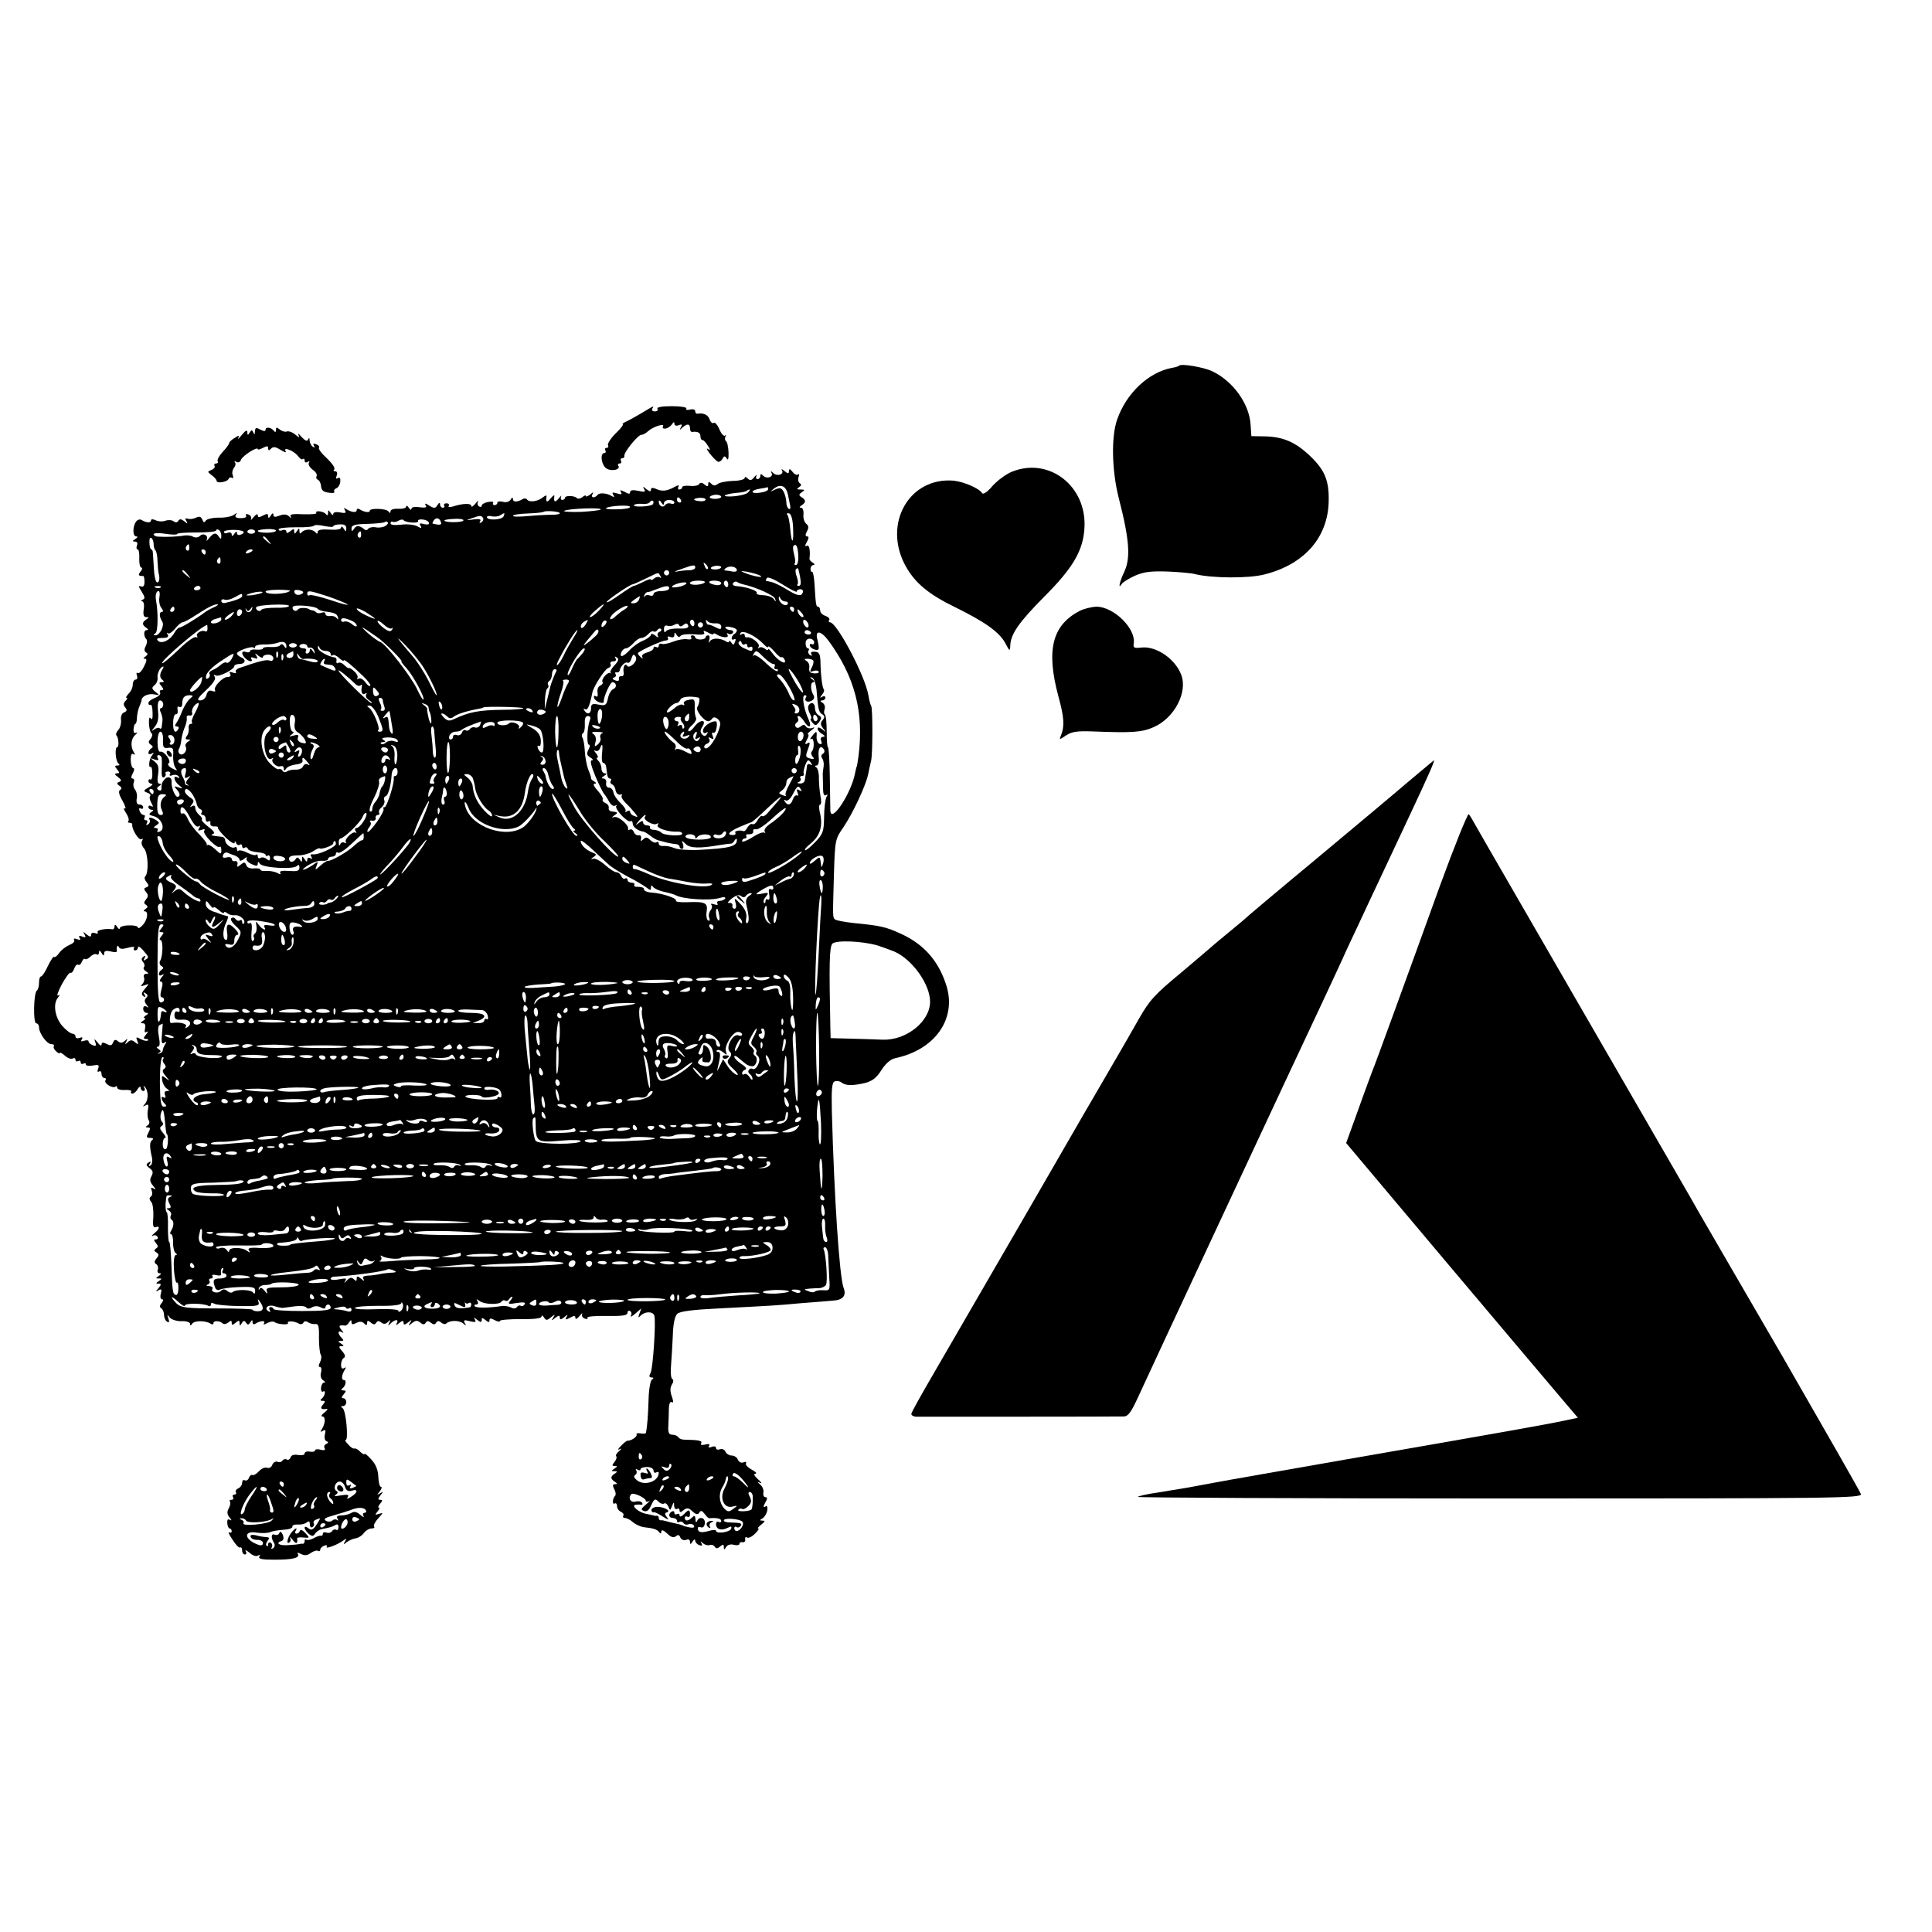 <?xml version="1.0" standalone="no"?>
<!DOCTYPE svg PUBLIC "-//W3C//DTD SVG 20010904//EN"
 "http://www.w3.org/TR/2001/REC-SVG-20010904/DTD/svg10.dtd">
<svg version="1.0" xmlns="http://www.w3.org/2000/svg"
 width="742pt" height="742pt" viewBox="0 0 742 742"
 preserveAspectRatio="xMidYMid meet">
<g transform="translate(0,742) scale(0.1,-0.1)"
fill="#000000" stroke="none">
<path d="M4529 6016 c-2 -3 -16 -7 -29 -9 -89 -17 -174 -97 -209 -197 -24 -66
-21 -196 5 -300 43 -167 47 -236 20 -290 -16 -34 -23 -66 -8 -43 4 7 27 21 51
32 35 15 61 18 125 16 45 -2 92 -6 106 -10 65 -16 207 -17 267 -1 154 39 245
144 246 285 1 78 -16 118 -76 174 -53 49 -99 69 -166 71 l-55 1 -3 44 c-5 80
-67 167 -147 205 -33 16 -118 30 -127 22z"/>
<path d="M2465 5834 c-22 -13 -49 -28 -60 -33 -11 -5 -17 -10 -13 -10 4 -1 -8
-17 -28 -36 -19 -19 -32 -40 -29 -45 3 -6 1 -10 -5 -10 -6 0 -8 -4 -5 -10 3
-5 1 -10 -4 -10 -16 0 -13 -39 4 -56 16 -16 60 -10 50 7 -4 5 -1 9 5 9 6 0 8
5 5 10 -3 6 -1 10 4 10 6 0 10 4 9 9 -4 12 52 81 65 81 6 0 18 6 26 14 20 18
66 32 57 18 -3 -6 1 -9 10 -8 8 1 20 9 25 17 6 9 9 10 9 2 0 -7 7 -10 17 -6
12 5 14 3 8 -8 -6 -11 -5 -12 6 -1 18 16 29 15 29 -3 0 -8 3 -14 8 -14 20 3
32 -2 32 -16 0 -8 3 -15 8 -15 4 0 13 -9 20 -21 11 -17 11 -20 0 -13 -14 8 20
-36 37 -48 5 -4 14 0 19 9 7 13 10 13 17 2 5 -9 8 -1 7 24 -1 21 -5 40 -10 43
-4 3 -5 11 -2 17 4 7 3 9 -1 4 -5 -4 -15 7 -22 24 -7 17 -17 28 -22 25 -5 -4
-12 3 -16 14 -6 17 -23 25 -47 21 -5 0 -8 4 -8 10 0 6 -9 9 -20 6 -11 -3 -18
-1 -14 4 3 5 -22 9 -56 9 -38 0 -59 -4 -55 -10 3 -5 -1 -10 -10 -10 -9 0 -13
5 -10 10 8 13 8 13 -40 -16z"/>
<path d="M979 5763 c0 -12 -2 -14 -6 -4 -5 11 -7 11 -14 0 -7 -12 -9 -11 -9 1
0 10 -7 7 -21 -10 -11 -14 -18 -19 -14 -12 6 11 3 11 -14 0 -12 -7 -21 -16
-21 -20 0 -4 -11 -19 -25 -34 -13 -14 -22 -30 -19 -35 3 -5 0 -9 -6 -9 -6 0
-9 -4 -6 -9 3 -5 -2 -12 -12 -16 -16 -6 -16 -7 1 -20 10 -7 19 -17 19 -22 1
-11 42 -4 46 8 2 5 8 7 13 4 5 -4 6 1 3 10 -4 8 -1 21 5 29 6 7 7 17 3 21 -4
5 -1 5 6 1 7 -4 15 -1 18 9 6 15 64 52 64 40 0 -3 9 -1 20 5 15 8 20 8 20 -2
0 -9 3 -9 11 -1 9 9 18 7 37 -5 15 -9 23 -12 19 -5 -12 19 32 2 47 -18 7 -10
16 -16 19 -12 4 3 7 1 7 -6 0 -7 5 -9 12 -5 6 4 8 3 4 -4 -3 -6 3 -17 15 -26
12 -8 18 -19 15 -24 -3 -6 -1 -12 4 -14 6 -2 12 -13 13 -25 1 -15 9 -23 29
-25 15 -3 25 -1 22 4 -3 4 1 10 8 13 8 3 14 15 15 25 1 13 -2 18 -9 14 -7 -5
-9 -1 -5 9 4 10 1 17 -5 17 -6 0 -9 3 -5 6 6 7 -6 24 -40 56 -12 12 -20 24
-18 28 3 5 -2 11 -11 14 -10 4 -13 2 -8 -6 4 -7 3 -8 -4 -4 -7 4 -12 15 -13
24 0 11 -2 12 -6 4 -3 -8 -11 -5 -25 10 -11 13 -16 16 -12 8 6 -12 4 -12 -12
1 -10 9 -25 14 -32 12 -7 -3 -19 1 -27 7 -12 10 -15 10 -15 -1 0 -9 -3 -10 -8
-4 -10 14 -32 17 -32 5 0 -7 -6 -7 -20 0 -16 9 -20 8 -21 -7z"/>
<path d="M3888 5609 c-23 -9 -57 -34 -76 -55 -20 -24 -36 -34 -40 -28 -12 19
-71 44 -110 48 -170 14 -272 -165 -185 -326 36 -66 88 -110 193 -161 114 -56
168 -95 191 -137 16 -31 18 -32 19 -12 0 45 32 91 131 191 111 111 149 177
154 264 9 160 -135 272 -277 216z"/>
<path d="M3003 5614 c10 -16 -18 -25 -33 -11 -9 9 -11 9 -7 1 9 -16 -18 -25
-32 -11 -8 8 -11 8 -11 -1 0 -7 -5 -12 -11 -12 -5 0 -7 6 -4 13 4 6 0 4 -8 -5
-10 -13 -16 -15 -25 -6 -7 7 -12 8 -12 2 0 -5 -21 -11 -46 -11 -25 -1 -51 -6
-58 -12 -9 -7 -16 -7 -24 1 -9 9 -12 9 -12 -1 0 -10 -3 -11 -14 -2 -9 8 -16 9
-21 2 -3 -6 -19 -9 -35 -7 -17 2 -30 -1 -30 -5 0 -5 -5 -9 -11 -9 -5 0 -7 5
-3 11 4 7 -3 6 -17 -2 -29 -16 -48 -17 -71 -6 -12 5 -18 4 -18 -4 0 -8 -5 -7
-17 2 -14 12 -15 12 -9 0 7 -10 2 -12 -23 -6 -20 4 -31 3 -31 -5 0 -8 -6 -8
-21 1 -17 8 -20 8 -14 -1 5 -9 1 -10 -15 -5 -17 5 -21 4 -15 -5 6 -9 4 -11 -6
-5 -19 12 -49 14 -55 3 -3 -4 -10 -8 -15 -8 -6 0 -7 6 -3 13 5 8 2 8 -9 -2 -9
-7 -17 -10 -17 -6 0 4 -6 2 -13 -4 -8 -6 -17 -8 -21 -4 -10 10 -46 11 -46 1 0
-4 -5 -8 -11 -8 -5 0 -7 6 -4 13 4 6 -1 3 -9 -7 -15 -18 -20 -15 -17 9 1 6 -6
1 -14 -9 -14 -18 -20 -15 -16 8 1 5 -5 3 -14 -4 -19 -16 -53 -21 -61 -8 -3 4
-11 5 -17 1 -20 -12 -37 -12 -37 0 0 8 -4 7 -9 -2 -5 -8 -18 -12 -30 -8 -12 3
-21 1 -21 -4 0 -5 -5 -9 -11 -9 -5 0 -8 4 -5 9 3 4 -6 6 -19 3 -14 -2 -25 -9
-25 -14 0 -5 -5 -6 -10 -3 -6 4 -8 12 -4 18 3 7 -2 3 -10 -7 -9 -11 -16 -15
-16 -9 0 11 -32 10 -70 -2 -13 -4 -20 -3 -17 2 4 5 0 10 -8 10 -8 0 -12 -4 -9
-9 3 -4 0 -8 -5 -8 -6 0 -11 6 -11 13 0 8 -4 7 -10 -3 -8 -13 -13 -13 -31 -2
-15 10 -19 10 -14 1 6 -8 -1 -10 -24 -7 -18 3 -31 0 -31 -6 0 -6 -5 -4 -10 4
-5 8 -10 10 -10 4 0 -5 -13 -9 -30 -8 -17 1 -30 -3 -30 -9 0 -8 -3 -9 -8 -1
-8 11 -72 14 -72 2 0 -8 -21 -5 -37 5 -7 5 -13 4 -13 -2 0 -11 -19 -9 -39 3
-10 7 -12 6 -6 -4 6 -10 1 -12 -19 -8 -15 3 -26 1 -26 -6 0 -6 -5 -4 -10 4 -9
13 -10 13 -10 0 0 -9 -3 -11 -8 -5 -8 12 -44 16 -37 5 3 -4 -20 -6 -50 -5 -40
2 -53 0 -49 -8 5 -9 4 -9 -6 0 -8 8 -20 9 -36 3 -17 -7 -24 -6 -24 3 0 8 -4 7
-10 -3 -7 -11 -10 -11 -10 -2 0 10 -5 10 -20 2 -15 -8 -20 -8 -20 2 0 6 -7 3
-16 -8 -8 -10 -13 -14 -10 -8 3 7 -1 15 -10 18 -8 3 -12 2 -9 -4 4 -6 -5 -10
-20 -10 -18 0 -24 4 -19 13 6 9 5 9 -7 0 -8 -6 -34 -12 -58 -11 -24 0 -47 -5
-51 -12 -5 -8 -9 -7 -13 5 -5 11 -11 13 -24 7 -10 -5 -24 -7 -32 -4 -10 3 -11
0 -5 -9 6 -12 5 -12 -8 -1 -12 9 -18 10 -23 2 -4 -7 -11 -8 -18 -2 -7 5 -21 6
-32 2 -11 -4 -28 -3 -37 2 -11 5 -18 5 -18 -1 0 -10 -19 -9 -36 2 -7 4 -16 1
-21 -6 -14 -18 -14 -57 0 -57 7 0 6 -4 -3 -10 -12 -7 -12 -10 -1 -10 7 0 11
-6 7 -15 -3 -8 -2 -15 3 -15 4 0 7 -16 6 -35 -1 -19 3 -35 8 -35 5 0 4 -7 -3
-15 -11 -13 -8 -18 10 -17 3 0 5 -10 5 -23 0 -15 -5 -21 -14 -17 -10 4 -9 -1
3 -20 13 -21 14 -27 4 -31 -7 -3 -8 -6 -2 -6 6 -1 9 -14 6 -31 -3 -21 0 -30 9
-30 12 0 12 -2 1 -9 -17 -11 -17 -21 0 -32 8 -6 9 -9 1 -9 -12 0 -12 -24 0
-36 3 -4 2 -15 -3 -25 -7 -12 -6 -20 1 -25 8 -4 7 -9 -2 -15 -9 -6 -10 -9 -2
-9 8 0 7 -9 -4 -30 -8 -17 -19 -28 -24 -25 -5 4 -6 -1 -3 -9 3 -9 1 -16 -5
-16 -6 0 -11 -9 -11 -19 0 -11 -7 -27 -16 -35 -8 -9 -12 -16 -8 -16 5 0 3 -5
-4 -12 -8 -8 -9 -15 -1 -25 8 -9 7 -14 -4 -19 -9 -3 -14 -15 -12 -30 1 -14 -4
-31 -11 -38 -7 -8 -10 -16 -7 -20 9 -9 11 -46 3 -46 -10 0 -6 -54 5 -62 6 -5
5 -8 -4 -8 -11 0 -11 -3 -1 -15 10 -12 10 -15 -1 -15 -10 -1 -9 -5 4 -14 14
-11 15 -15 5 -19 -11 -4 -10 -7 1 -15 9 -6 10 -12 2 -16 -7 -4 -4 -19 10 -42
11 -20 14 -32 8 -29 -6 4 -4 -4 5 -17 9 -14 13 -28 9 -31 -3 -4 -1 -7 5 -7 7
0 11 -3 10 -7 -3 -16 25 -62 35 -56 6 4 7 1 3 -6 -5 -7 -1 -20 7 -29 16 -17
19 -93 5 -108 -5 -4 -2 -14 5 -22 10 -12 9 -16 -1 -20 -10 -3 -10 -7 -1 -18 9
-11 9 -17 0 -28 -9 -11 -9 -16 0 -21 8 -6 7 -10 -2 -16 -8 -5 -9 -9 -3 -9 16
0 10 -35 -9 -54 -9 -10 -17 -13 -17 -8 0 5 -16 9 -35 8 -19 0 -35 -5 -35 -11
0 -5 -5 -3 -10 5 -6 10 -10 11 -10 2 0 -6 -3 -11 -7 -11 -27 4 -63 -3 -58 -11
3 -6 -1 -7 -9 -4 -9 4 -16 1 -16 -6 0 -9 -4 -9 -17 1 -14 12 -16 12 -8 0 6
-11 4 -13 -9 -8 -11 5 -15 3 -10 -5 5 -8 2 -9 -10 -5 -10 4 -15 3 -11 -3 3 -6
-5 -14 -18 -19 -14 -6 -31 -19 -39 -30 -8 -12 -17 -19 -20 -16 -3 3 -13 -13
-24 -35 -10 -22 -22 -40 -26 -40 -5 0 -8 -11 -8 -24 0 -14 -4 -27 -8 -30 -13
-8 -15 -126 -3 -126 6 0 11 -7 11 -15 0 -23 30 -65 47 -65 8 0 12 -3 10 -7 -3
-5 1 -14 9 -21 8 -7 14 -10 14 -6 0 4 9 -1 19 -10 11 -10 25 -15 30 -11 6 3
11 1 11 -5 0 -6 5 -8 10 -5 6 3 10 1 10 -5 0 -6 5 -8 10 -5 6 3 10 2 10 -3 0
-5 12 -7 27 -4 22 4 25 2 20 -12 -4 -10 -3 -15 3 -11 6 3 10 -1 10 -9 0 -9 5
-16 11 -16 5 0 8 -4 4 -9 -7 -12 29 -33 39 -24 3 3 6 2 6 -4 0 -6 13 -10 29
-9 17 1 28 -2 25 -6 -3 -4 -1 -8 5 -8 5 0 15 8 20 18 6 9 11 11 11 5 0 -7 5
-13 11 -13 5 0 7 6 3 13 -4 6 -3 9 1 4 15 -13 16 -49 3 -65 -11 -13 -11 -14 1
-7 11 6 13 2 9 -18 -3 -14 -1 -32 3 -39 5 -7 3 -16 -4 -20 -9 -6 -9 -8 1 -8
10 0 10 -5 2 -20 -9 -17 -8 -20 7 -20 10 0 14 -3 8 -8 -11 -7 -11 -27 -1 -69
2 -13 0 -26 -6 -29 -7 -5 -8 -2 -3 6 6 9 4 11 -5 5 -10 -6 -9 -11 4 -21 14
-10 15 -17 8 -31 -8 -13 -6 -23 6 -37 11 -13 12 -17 3 -11 -11 6 -13 4 -8 -8
3 -9 2 -19 -4 -23 -6 -4 -6 -11 2 -20 6 -7 9 -33 8 -57 -3 -33 -1 -43 9 -40
18 7 15 -8 -6 -24 -9 -8 -12 -12 -5 -9 6 4 14 2 18 -4 3 -5 1 -10 -6 -10 -9 0
-9 -3 0 -14 9 -11 9 -16 0 -21 -8 -6 -8 -10 2 -15 10 -7 10 -12 0 -23 -9 -11
-9 -17 -1 -22 6 -4 9 -13 6 -21 -3 -8 0 -14 7 -14 8 0 6 -4 -3 -10 -13 -9 -13
-10 0 -10 13 0 13 -1 0 -10 -12 -8 -12 -10 -1 -10 11 0 11 -3 0 -17 -12 -14
-12 -16 0 -8 11 6 13 3 9 -13 -4 -12 -1 -22 4 -22 7 0 6 -5 -1 -14 -8 -10 -9
-16 -1 -21 5 -3 10 -15 10 -25 0 -10 5 -22 12 -26 8 -5 9 -1 5 12 -6 16 -5 17
5 4 7 -8 28 -15 46 -14 17 1 32 -4 32 -10 0 -8 2 -8 8 0 8 13 50 13 70 1 6 -5
12 -4 12 2 0 10 25 9 36 -2 4 -4 13 -2 21 4 10 9 13 8 13 -1 0 -10 3 -10 15 0
12 10 15 10 15 -1 0 -12 2 -12 9 0 6 10 10 10 16 1 6 -9 10 -9 16 1 7 11 9 11
9 1 0 -8 5 -10 12 -5 20 12 39 12 32 1 -4 -6 1 -6 13 1 11 6 23 7 27 4 9 -9
57 -13 52 -4 -6 9 25 8 41 -2 6 -4 15 -3 18 3 4 7 11 7 18 2 7 -5 19 -8 27 -7
13 2 16 -8 15 -52 0 -30 3 -60 7 -66 4 -6 2 -19 -3 -29 -6 -11 -6 -18 0 -18 5
0 7 -9 4 -21 -4 -12 0 -25 8 -30 8 -5 9 -9 4 -9 -6 0 -11 -9 -12 -20 -1 -11 3
-18 8 -14 12 7 7 -19 -6 -28 -6 -5 -5 -8 4 -8 11 0 11 -3 1 -15 -12 -14 -7
-19 15 -16 6 1 1 -6 -9 -14 -11 -8 -14 -15 -8 -15 13 0 12 -27 -2 -49 -7 -10
-6 -12 4 -6 10 6 12 3 8 -13 -3 -12 -1 -24 6 -27 8 -3 8 -7 -2 -11 -6 -3 -9
-11 -5 -16 4 -7 -2 -9 -15 -6 -12 4 -22 2 -22 -2 0 -5 -9 -7 -20 -5 -11 2 -20
-1 -20 -7 0 -6 -11 -8 -24 -6 -16 3 -27 0 -30 -9 -3 -8 -10 -12 -15 -8 -5 3
-12 1 -16 -4 -3 -6 -12 -8 -19 -5 -7 3 -16 -2 -20 -11 -3 -10 -12 -15 -20 -12
-8 3 -22 -3 -31 -13 -10 -11 -21 -17 -25 -15 -4 3 -11 -2 -14 -11 -3 -8 -10
-12 -16 -9 -5 3 -10 -1 -10 -10 0 -8 -7 -18 -15 -21 -8 -4 -12 -10 -9 -15 3
-5 0 -9 -6 -9 -6 0 -8 -4 -5 -10 3 -5 1 -10 -6 -10 -7 0 -9 -3 -6 -6 3 -4 2
-15 -4 -26 -8 -14 -7 -24 3 -36 8 -10 9 -13 1 -9 -8 5 -11 0 -10 -13 1 -11 5
-20 9 -20 4 0 8 -5 8 -11 0 -5 -4 -7 -10 -4 -5 3 0 -9 13 -28 12 -19 25 -33
29 -30 5 2 8 -3 8 -11 0 -9 5 -16 11 -16 5 0 7 6 3 12 -4 7 2 5 14 -5 12 -11
26 -16 33 -11 8 4 10 3 5 -4 -5 -9 11 -12 58 -12 71 0 99 7 90 22 -4 7 0 6 12
0 14 -7 25 -6 38 4 10 7 23 11 27 8 5 -3 9 -1 9 4 0 6 7 13 16 16 8 3 12 2 9
-4 -7 -11 41 7 64 24 12 9 13 8 6 -4 -7 -12 -6 -13 6 -3 8 6 23 13 34 15 11 1
26 11 33 21 7 9 20 17 29 17 9 0 13 3 10 7 -4 3 3 18 15 31 20 22 21 24 4 18
-16 -5 -17 -4 -6 9 7 8 9 15 5 15 -4 0 -2 7 5 15 10 12 10 15 0 15 -9 0 -9 4
1 17 12 15 12 16 -1 8 -13 -8 -13 -7 -1 8 7 9 9 17 4 17 -5 0 -9 17 -10 39 -1
26 -10 48 -27 66 -14 16 -26 25 -26 21 0 -4 -7 0 -16 8 -8 9 -19 15 -22 13 -4
-2 -15 4 -24 15 -10 10 -15 18 -10 18 11 0 1 114 -12 122 -8 6 -8 8 2 8 6 0
12 7 12 15 0 8 -5 15 -11 15 -8 0 -8 5 1 15 10 12 10 15 -1 15 -9 0 -10 3 -4
8 13 9 17 32 6 32 -11 0 -9 19 3 39 6 10 5 12 -2 7 -8 -5 -12 0 -12 13 0 11 5
23 11 26 7 5 4 14 -7 26 -13 15 -14 19 -3 19 11 0 11 2 -1 10 -13 8 -13 10 -1
10 12 0 12 3 3 12 -16 16 -15 31 1 22 8 -5 8 -2 -2 9 -12 16 -9 19 15 16 4 0
11 5 15 13 7 10 9 10 9 0 0 -9 5 -10 18 -3 13 7 23 6 30 -1 9 -9 12 -9 12 1 0
10 3 11 14 2 10 -9 16 -9 21 -1 5 8 11 8 19 1 9 -7 17 -7 26 2 10 10 11 9 5
-3 -6 -12 -5 -13 6 -2 17 16 32 16 23 0 -5 -9 -2 -9 9 1 13 10 17 10 17 1 0
-9 4 -9 17 1 15 12 16 12 8 -1 -8 -13 -7 -13 8 -1 13 10 20 11 31 2 10 -9 16
-9 21 -1 5 8 10 8 20 0 10 -8 15 -8 20 0 5 8 11 8 19 1 7 -6 16 -8 20 -4 13
13 49 13 64 1 13 -11 14 -11 7 1 -6 11 -2 13 19 7 21 -5 26 -4 20 6 -6 10 -3
9 9 -1 13 -10 17 -10 17 -1 0 10 3 10 15 0 11 -9 15 -9 15 -1 0 9 5 9 20 1 11
-6 20 -7 20 -3 0 4 36 7 80 7 53 -1 80 3 80 10 0 6 4 5 9 -3 8 -13 12 -13 27
0 16 12 17 12 9 -1 -8 -13 -7 -13 8 -1 13 10 17 10 17 1 0 -9 4 -9 17 1 14 12
15 12 9 1 -7 -11 -4 -12 13 -3 16 9 21 9 21 -1 0 -6 7 -3 16 8 8 10 13 14 10
8 -3 -7 1 -15 10 -18 8 -3 13 -2 10 3 -3 5 30 8 74 7 60 -1 80 2 80 12 0 7 5
10 10 7 6 -4 7 -12 3 -18 -3 -7 4 -3 17 8 l23 20 -7 -20 c-6 -16 -5 -18 5 -7
17 16 46 16 52 0 7 -22 -5 -202 -14 -220 -7 -13 -6 -18 3 -18 9 0 10 -3 2 -8
-6 -4 -12 -38 -13 -77 -2 -61 -5 -103 -10 -127 0 -4 -10 -5 -21 -3 -11 2 -18
0 -15 -4 4 -8 -21 -25 -35 -24 -3 0 -14 -8 -25 -20 -12 -12 -14 -17 -5 -13 9
5 8 2 -2 -7 -10 -8 -15 -17 -11 -20 3 -4 0 -13 -7 -22 -10 -12 -10 -15 1 -15
11 0 11 -2 -1 -10 -13 -9 -13 -10 0 -10 12 0 12 -2 2 -9 -8 -4 -14 -12 -14
-16 0 -4 6 -12 14 -16 10 -7 10 -9 0 -9 -9 0 -10 -5 -3 -19 6 -10 7 -21 4 -25
-11 -10 -12 -37 -2 -30 5 3 9 -2 9 -11 0 -8 7 -18 15 -21 8 -4 12 -10 9 -15
-3 -5 0 -9 7 -9 7 0 20 -7 30 -16 9 -8 28 -17 41 -19 38 -4 53 -9 60 -20 5 -6
8 -5 8 3 0 8 8 6 22 -7 15 -15 25 -18 34 -11 8 7 13 6 17 -5 4 -8 13 -12 22
-9 9 4 15 1 15 -7 0 -11 3 -11 10 1 5 8 10 10 10 4 0 -7 7 -15 16 -18 10 -4
13 -2 8 7 -5 9 -4 9 6 0 7 -6 18 -9 25 -7 7 3 16 0 20 -6 5 -8 11 -8 21 1 11
9 14 8 14 -2 0 -12 2 -12 9 0 5 8 18 12 30 8 12 -3 21 -1 21 4 0 5 6 8 13 6 6
-1 11 4 9 11 -1 8 2 11 7 7 6 -3 19 3 31 15 11 11 17 20 12 20 -4 0 2 7 12 15
14 11 16 15 5 15 -12 0 -12 2 0 9 8 5 16 19 18 31 2 13 -1 19 -8 14 -8 -4 -8
0 0 15 9 15 9 21 1 21 -6 0 -10 8 -8 18 2 9 -3 23 -12 30 -13 12 -13 13 0 7 8
-4 4 3 -9 14 -14 13 -18 21 -10 21 8 1 1 8 -14 16 -15 8 -25 19 -22 24 3 6 -1
7 -9 4 -9 -4 -18 1 -22 10 -3 9 -14 16 -24 16 -10 0 -20 7 -24 15 -3 8 -12 12
-21 9 -8 -3 -15 -1 -15 5 0 6 -7 8 -17 4 -10 -4 -14 -2 -10 4 5 7 -1 9 -15 5
-13 -3 -19 -1 -15 5 6 10 -10 13 -65 14 -10 0 -20 4 -23 10 -4 5 -14 9 -23 9
-13 0 -17 8 -15 37 1 21 2 51 2 66 1 16 5 26 11 22 6 -4 7 2 2 17 -10 27 -9
39 1 55 4 6 4 14 -1 17 -5 3 -7 24 -5 48 2 24 5 76 7 116 1 47 8 78 17 86 10
10 58 16 159 21 213 11 217 11 315 20 50 4 105 8 124 10 38 2 53 19 41 49 -16
44 -36 344 -45 674 -2 90 0 115 11 119 8 3 20 1 27 -5 16 -12 43 -12 90 -1 27
7 44 20 62 49 16 25 35 42 53 46 152 32 235 149 198 275 -29 96 -86 162 -176
203 -59 27 -79 31 -180 41 -36 4 -69 10 -73 14 -9 9 -9 2 -4 177 4 129 5 132
37 178 36 54 84 156 94 201 3 17 9 41 12 55 6 31 6 199 0 209 -3 4 -8 23 -11
42 -13 75 -121 279 -147 279 -5 0 -7 4 -3 9 3 5 -4 12 -15 16 -11 3 -20 13
-20 21 0 8 -4 14 -8 14 -8 0 -9 8 -14 92 -2 25 -6 44 -9 42 -3 -1 -6 3 -6 11
0 8 5 15 11 15 6 0 5 4 -2 9 -8 4 -13 11 -13 15 4 31 -1 56 -10 50 -8 -4 -8 0
0 15 8 14 8 21 1 21 -7 0 -8 6 -1 19 8 14 7 22 -3 30 -7 6 -12 22 -10 36 1 14
-3 25 -9 25 -8 0 -7 3 1 9 8 4 14 12 14 16 0 4 -6 12 -14 16 -11 7 -10 11 2
19 12 8 12 10 -5 10 -15 0 -17 2 -6 9 9 6 10 11 3 15 -6 4 -8 14 -5 24 3 9 3
14 -2 10 -4 -4 -14 0 -21 10 -10 12 -13 13 -14 3 0 -11 -3 -11 -17 0 -9 8 -14
9 -10 3z m23 -93 c3 -14 7 -34 9 -44 2 -9 -1 -15 -6 -11 -5 3 -9 14 -9 25 0
11 -5 29 -10 40 -9 16 -15 17 -33 9 -21 -10 -21 -10 -4 4 25 19 46 10 53 -23z
m-76 20 c0 -5 -13 -11 -30 -13 -16 -3 -30 -1 -30 3 0 4 12 10 28 12 15 2 28 5
30 6 1 0 2 -3 2 -8z m-78 -13 c-6 -6 -30 -12 -53 -14 -23 -2 -39 0 -35 3 4 4
23 8 43 10 20 1 38 5 41 8 3 3 8 5 11 5 3 0 0 -5 -7 -12z m-102 -16 c0 -4 -11
-8 -24 -8 -14 0 -22 4 -20 8 3 4 14 8 25 8 10 0 19 -4 19 -8z m-155 -12 c3 -5
1 -10 -4 -10 -6 0 -11 5 -11 10 0 6 2 10 4 10 3 0 8 -4 11 -10z m95 2 c0 -5
-9 -8 -20 -7 -29 2 -33 10 -5 13 14 1 25 -2 25 -6z m-203 -19 c-9 -9 -78 -12
-72 -3 2 4 16 6 30 5 14 -2 28 1 31 7 3 5 9 7 12 4 3 -3 2 -9 -1 -13z m43 5
c0 6 9 12 20 12 11 0 20 -4 20 -10 0 -5 -6 -7 -14 -4 -8 3 -17 0 -21 -5 -8
-13 -25 -5 -25 12 0 7 4 6 10 -3 6 -10 10 -11 10 -2z m-130 -15 c0 -5 -23 -9
-51 -9 -28 -1 -46 1 -41 5 16 9 92 13 92 4z m-113 -10 c-4 -3 -39 -7 -78 -9
-40 -1 -68 1 -62 4 14 9 148 14 140 5z m-157 -14 c0 -4 -15 -6 -32 -6 -18 0
-59 -2 -90 -5 -32 -3 -58 -3 -58 1 0 4 26 8 57 9 31 1 58 4 60 6 7 6 63 2 63
-5z m-216 -12 c-5 -14 -64 -17 -64 -3 0 4 9 6 19 3 10 -2 25 -1 32 4 18 11 19
11 13 -4z m1112 -46 c3 -61 -6 -63 -11 -3 -2 23 -6 46 -10 53 -5 7 -3 10 6 7
8 -3 14 -24 15 -57z m-1191 40 c3 -5 0 -13 -6 -17 -8 -4 -9 -3 -5 4 5 8 -3 10
-26 7 -29 -4 -30 -4 -8 4 34 12 38 12 45 2z m-272 -18 c15 -1 25 2 23 6 -3 4
5 7 16 6 12 -1 23 -6 25 -12 3 -7 -4 -9 -18 -6 -16 5 -20 3 -14 -6 6 -10 3
-11 -13 -2 -11 6 -39 9 -61 6 -26 -3 -41 -1 -41 5 0 6 4 9 8 6 4 -2 14 -1 22
4 8 5 17 6 20 2 3 -4 17 -8 33 -9z m110 3 c5 -12 -2 -14 -31 -7 -2 1 0 6 3 11
9 14 22 12 28 -4z m87 6 c0 -9 -65 -10 -73 -2 -3 3 12 6 34 7 21 2 39 -1 39
-5z m-300 -22 c-8 -5 -25 -8 -37 -5 -13 2 -25 -1 -29 -6 -4 -6 -10 -7 -17 0
-18 14 -29 14 -38 -1 -7 -10 -9 -10 -9 3 0 12 13 16 61 17 34 1 64 4 67 7 3 3
8 3 11 -1 3 -3 -1 -9 -9 -14z m-200 -1 c0 3 11 7 25 7 17 1 25 -3 25 -15 0
-14 -2 -14 -10 -1 -5 8 -10 10 -10 4 0 -7 -17 -10 -45 -8 -30 2 -45 -1 -45 -9
0 -8 -3 -8 -8 -2 -4 6 -16 11 -27 11 -11 0 -23 -5 -27 -11 -5 -6 -8 -4 -8 5 0
13 -1 13 -10 0 -8 -12 -10 -12 -10 -1 0 11 -3 11 -15 1 -10 -8 -15 -9 -15 -2
0 6 -7 9 -15 6 -8 -4 -15 -2 -15 3 0 5 30 8 66 8 36 -1 67 2 70 6 2 4 20 3 39
-1 19 -4 35 -5 35 -1z m-430 -37 c0 -13 -2 -14 -9 -4 -11 18 -20 17 -38 -5 -8
-10 -12 -13 -9 -6 8 16 -13 28 -26 15 -7 -7 -18 -8 -27 -3 -9 5 -25 6 -36 4
-20 -4 -65 -6 -97 -4 -10 0 -18 5 -18 9 0 5 20 6 45 2 25 -4 45 -4 45 -1 0 4
34 6 75 6 41 0 75 3 75 8 0 4 5 5 10 2 6 -3 10 -14 10 -23z m85 16 c3 -3 -1
-8 -10 -11 -8 -4 -15 -1 -15 6 0 8 -4 6 -10 -3 -6 -9 -10 -11 -10 -3 0 7 -7
10 -15 7 -8 -4 -15 -2 -15 3 0 10 65 11 75 1z m45 0 c0 -4 -7 -8 -15 -8 -8 0
-15 4 -15 8 0 5 7 9 15 9 8 0 15 -4 15 -9z m80 4 c0 -4 -16 -8 -35 -8 -19 0
-35 3 -35 7 0 3 16 6 35 7 19 1 35 -2 35 -6z m327 -17 c0 -8 -4 -12 -9 -9 -5
3 -6 10 -3 15 9 13 12 11 12 -6z m-797 -34 c0 -10 3 -21 7 -25 4 -3 8 -23 8
-44 1 -20 3 -41 5 -47 5 -19 0 -36 -8 -31 -5 3 -10 27 -11 53 -2 26 -3 54 -4
61 0 6 -3 12 -6 12 -3 0 -7 11 -7 25 -1 14 2 22 7 19 5 -3 9 -13 9 -23z m441
12 c13 -16 12 -17 -3 -4 -17 13 -22 21 -14 21 2 0 10 -8 17 -17z m-304 -28 c0
-8 -4 -12 -9 -9 -5 3 -6 10 -3 15 9 13 12 11 12 -6z m2339 -30 c1 -19 -3 -35
-9 -35 -6 0 -8 3 -5 6 4 3 2 18 -2 34 -4 16 -6 31 -2 34 10 10 16 -3 18 -39z
m-2276 15 c0 -5 -2 -10 -4 -10 -3 0 -8 5 -11 10 -3 6 -1 10 4 10 6 0 11 -4 11
-10z m180 6 c0 -2 -7 -7 -16 -10 -8 -3 -12 -2 -9 4 6 10 25 14 25 6z m-123
-41 c0 -8 -4 -12 -9 -9 -5 3 -6 10 -3 15 9 13 12 11 12 -6z m1871 -30 c-3 -3
-9 2 -12 12 -6 14 -5 15 5 6 7 -7 10 -15 7 -18z m-48 5 c0 -5 -10 -10 -22 -10
-13 0 -34 -2 -48 -5 -14 -3 -7 2 15 9 50 18 55 18 55 6z m100 2 c0 -4 -9 -8
-20 -9 -11 -1 -20 2 -20 5 0 4 9 8 20 9 11 1 20 -2 20 -5z m60 -12 c0 -5 -8
-7 -17 -5 -10 2 -22 4 -28 4 -5 1 -4 5 4 10 15 10 41 4 41 -9z m243 -27 c4
-22 3 -33 -5 -33 -6 0 -9 3 -5 6 3 3 2 16 -3 29 -5 13 -6 26 -3 29 8 8 9 6 16
-31z m-2352 10 c13 -16 12 -17 -3 -4 -17 13 -22 21 -14 21 2 0 10 -8 17 -17z
m1849 7 c0 -5 -4 -10 -10 -10 -5 0 -10 5 -10 10 0 6 5 10 10 10 6 0 10 -4 10
-10z m350 -11 c18 -11 -34 -1 -65 13 -13 5 -9 6 15 2 19 -4 42 -10 50 -15z
m-384 -1 c4 -7 4 -10 -1 -6 -4 4 -14 3 -22 -3 -7 -6 -13 -9 -13 -5 0 4 -13 0
-30 -9 -16 -8 -32 -15 -35 -15 -3 1 -28 -15 -55 -34 -28 -20 -50 -33 -50 -28
0 6 87 66 100 68 3 0 25 10 50 22 54 26 47 25 56 10z m524 -60 c0 5 6 9 14 9
8 0 12 -6 9 -13 -6 -16 -21 -13 -66 15 -20 12 -45 24 -55 26 -9 2 -18 4 -20 4
-2 1 0 5 3 11 4 6 29 -5 61 -25 30 -19 54 -31 54 -27z m-445 20 c-16 -4 -31
-5 -33 -3 -8 7 42 23 53 17 5 -3 -4 -9 -20 -14z m92 15 c-11 -10 -57 -13 -57
-2 0 5 14 9 32 9 17 0 28 -3 25 -7z m63 -3 c0 -5 -9 -9 -20 -7 -31 5 -36 17
-7 17 15 0 27 -4 27 -10z m27 -5 c0 -8 -4 -12 -9 -9 -4 3 -8 9 -8 15 0 5 4 9
8 9 5 0 9 -7 9 -15z m60 0 c49 -11 117 -42 120 -55 4 -13 3 -13 -5 -1 -6 8
-23 14 -40 15 -17 0 -28 4 -26 8 6 9 -38 24 -77 27 -11 0 -17 6 -14 11 4 6 11
8 16 5 5 -4 17 -8 26 -10z m-2240 -11 c-3 -3 -12 -4 -19 -1 -8 3 -5 6 6 6 11
1 17 -2 13 -5z m153 -2 c0 -5 -7 -9 -15 -9 -8 0 -12 4 -9 9 3 4 9 8 15 8 5 0
9 -4 9 -8z m1800 -2 c0 -5 -13 -10 -30 -10 -16 0 -30 -5 -30 -11 0 -6 -6 -9
-14 -6 -8 3 -17 2 -20 -4 -2 -5 -3 -4 -2 3 2 7 7 13 12 14 5 0 16 3 24 7 49
19 60 20 60 7z m-1456 -9 c-13 -14 -94 -16 -94 -3 0 4 22 7 49 7 27 0 47 -2
45 -4z m45 -12 c-14 -8 -29 -3 -29 11 0 4 9 6 21 3 15 -4 17 -8 8 -14z m-547
-14 c-2 -14 1 -32 8 -40 7 -9 8 -15 2 -15 -11 0 -11 -18 1 -37 10 -15 -9 -53
-26 -53 -9 0 -9 2 0 8 10 6 11 80 2 128 -3 18 1 34 10 34 4 0 6 -11 3 -25z
m395 19 c-3 -3 -20 -7 -39 -10 -21 -2 -27 -1 -15 4 22 9 62 13 54 6z m254 -15
c35 -12 68 -26 74 -30 5 -5 -24 2 -64 16 -40 13 -77 22 -82 19 -5 -3 -9 0 -9
5 0 15 7 14 81 -10z m-331 2 c0 -8 -27 -18 -67 -27 -7 -1 -13 2 -13 8 0 6 6 8
13 5 7 -3 24 1 38 9 29 16 29 16 29 5z m1524 -14 c-3 -8 -12 -14 -21 -14 -13
0 -13 2 3 14 10 7 19 13 21 13 1 0 0 -6 -3 -13z m562 -7 c9 0 12 -5 9 -10 -8
-13 -35 6 -34 24 0 7 2 6 6 -1 2 -7 11 -13 19 -13z m-2196 -23 c-14 -6 -29
-15 -35 -20 -28 -21 -87 -57 -95 -57 -5 0 -14 -9 -20 -20 -15 -28 -49 -45 -63
-31 -8 8 -3 11 17 11 19 0 25 4 20 13 -4 6 -4 9 1 5 4 -4 16 4 27 17 11 14 24
25 29 25 5 0 28 12 52 28 48 31 68 41 82 41 6 0 -1 -6 -15 -12z m290 6 c0 -5
-23 -8 -50 -7 -28 0 -53 -3 -56 -8 -3 -5 -10 -6 -15 -2 -5 3 -7 8 -5 12 6 10
126 14 126 5z m110 -11 c3 -4 14 -8 25 -10 41 -5 49 -9 53 -23 2 -9 1 -10 -5
-3 -4 6 -16 10 -25 8 -10 -1 -18 2 -18 8 0 6 -6 8 -14 5 -8 -3 -17 -3 -21 1
-4 4 -11 8 -16 8 -5 1 -10 2 -11 4 -10 7 -39 7 -44 -1 -3 -5 -10 -7 -15 -3 -5
3 -7 9 -4 14 6 9 86 3 95 -8z m1080 -7 c-13 -14 -28 -25 -33 -25 -6 0 3 11 19
25 37 32 44 32 14 0z m98 4 c-9 -5 -24 -17 -33 -25 -17 -17 -29 -16 -17 1 11
16 56 43 62 38 3 -2 -3 -9 -12 -14z m-1728 1 c0 -5 -5 -10 -11 -10 -5 0 -7 5
-4 10 3 6 8 10 11 10 2 0 4 -4 4 -10z m292 1 c8 11 9 11 6 1 -4 -16 -22 -18
-24 -2 -2 7 -1 6 3 -1 4 -8 8 -7 15 2z m478 -37 c0 -2 -16 4 -35 13 -19 9 -35
20 -35 25 0 4 16 -2 35 -13 19 -12 35 -23 35 -25z m1610 36 c0 -5 -2 -10 -4
-10 -3 0 -8 5 -11 10 -3 6 -1 10 4 10 6 0 11 -4 11 -10z m-2120 -9 c0 -6 -4
-13 -10 -16 -5 -3 -10 1 -10 9 0 9 5 16 10 16 6 0 10 -4 10 -9z m2150 -6 c7
-9 8 -15 2 -15 -5 0 -12 7 -16 15 -3 8 -4 15 -2 15 2 0 9 -7 16 -15z m-2190
-10 c-7 -8 -18 -15 -24 -15 -6 0 -2 7 8 15 25 19 32 19 16 0z m-40 -14 c0 -5
-9 -11 -20 -14 -11 -3 -20 -1 -20 3 0 5 8 11 18 13 9 3 18 5 20 6 1 0 2 -3 2
-8z m503 -6 c9 -4 17 -12 17 -18 0 -5 -8 -3 -17 5 -10 9 -24 13 -30 11 -7 -3
-13 0 -13 5 0 11 14 10 43 -3z m152 -28 c4 5 5 2 1 -5 -6 -9 -13 -8 -31 5 -14
10 -25 22 -25 27 0 5 10 0 23 -12 13 -12 27 -19 32 -15z m743 13 c-7 -11 -15
-15 -17 -9 -2 6 3 15 10 20 20 12 21 11 7 -11z m74 -2 c-7 -7 -12 -8 -12 -2 0
14 12 26 19 19 2 -3 -1 -11 -7 -17z m345 7 c0 -8 -4 -12 -9 -9 -4 3 -8 9 -8
15 0 5 4 9 8 9 5 0 9 -7 9 -15z m81 1 c13 1 22 -4 22 -13 0 -11 -4 -11 -22 -2
-13 7 -25 11 -28 10 -2 -1 -6 3 -8 11 -2 8 0 9 5 3 4 -6 18 -10 31 -9z m356
-1 c3 -8 1 -15 -3 -15 -5 0 -11 7 -15 15 -3 8 -1 15 3 15 5 0 11 -7 15 -15z
m-479 -5 c9 8 14 7 18 -2 3 -10 -7 -13 -37 -12 -22 1 -44 -4 -48 -10 -5 -7 -8
-4 -8 8 0 11 5 16 13 13 8 -3 20 -1 28 4 8 5 15 4 17 -2 3 -6 8 -6 17 1z m75
0 c0 -5 -4 -10 -10 -10 -5 0 -10 5 -10 10 0 6 5 10 10 10 6 0 10 -4 10 -10z
m-1903 -15 c0 -8 -4 -12 -8 -10 -12 8 -39 -7 -32 -18 3 -5 1 -7 -4 -4 -6 4
-37 -18 -68 -49 -32 -30 -59 -53 -62 -51 -8 8 154 146 173 147 0 0 1 -7 1 -15z
m653 -33 c27 -19 100 -92 92 -92 -3 0 6 -12 20 -27 25 -28 71 -113 64 -120 -2
-2 -13 16 -24 40 -24 50 -120 174 -142 182 -8 2 -31 19 -50 36 -32 30 -23 25
40 -19z m1380 27 c0 -4 -4 -11 -10 -14 -5 -3 -10 -11 -10 -16 0 -6 4 -7 10 -4
6 3 7 -1 3 -10 -5 -13 -7 -14 -14 -3 -5 7 -9 9 -9 5 0 -5 -6 -5 -12 0 -22 13
-51 14 -61 1 -6 -9 -7 -8 -3 5 3 9 1 17 -4 17 -6 0 -10 -4 -10 -8 0 -4 -9 -8
-20 -8 -11 0 -20 4 -20 8 0 4 -5 8 -11 8 -5 0 -8 -4 -4 -9 3 -6 -4 -8 -16 -6
-12 2 -35 -2 -53 -9 -17 -7 -37 -11 -43 -9 -7 3 -13 0 -13 -7 0 -6 -4 -8 -10
-5 -5 3 -10 2 -10 -4 0 -6 -11 -13 -25 -17 -15 -4 -22 -11 -18 -18 4 -7 1 -6
-7 1 -8 7 -12 14 -9 16 16 13 92 47 105 47 8 0 12 4 9 10 -3 6 1 7 9 4 10 -4
16 -1 16 7 0 12 2 12 9 0 5 -8 11 -9 15 -3 3 5 26 8 51 6 32 -3 44 -1 39 7 -4
8 -1 8 15 0 11 -7 21 -9 21 -6 0 4 6 3 13 -2 21 -13 49 -14 41 -1 -4 6 -3 8 4
4 6 -3 13 -2 17 4 3 5 -1 10 -9 10 -8 0 -17 4 -20 9 -3 4 6 6 19 3 14 -2 25
-8 25 -13z m-542 -21 c-7 -7 -22 -20 -33 -28 -21 -16 -20 -13 30 46 6 7 11 8
13 3 2 -5 -2 -14 -10 -21z m244 15 c-6 -3 -9 -10 -5 -16 4 -7 -1 -6 -10 2 -9
7 -17 9 -17 3 0 -5 -13 -15 -29 -22 -16 -6 -39 -22 -52 -36 -25 -27 -41 -32
-33 -9 4 8 11 15 18 15 6 0 19 9 29 20 9 11 23 20 31 20 7 0 19 7 26 15 7 8
16 13 20 10 5 -3 12 0 15 6 4 5 10 7 14 3 3 -4 0 -9 -7 -11z m-331 -25 c-11
-18 -28 -47 -36 -65 -8 -17 -19 -34 -24 -37 -5 -4 -2 9 8 26 25 49 62 108 68
108 3 0 -5 -15 -16 -32z m732 -22 c9 -10 17 -15 17 -10 0 5 11 -3 24 -18 12
-15 25 -25 28 -22 3 2 8 -2 12 -11 8 -22 -28 -2 -48 27 -9 12 -16 19 -16 14 0
-5 -6 -3 -13 3 -8 6 -18 7 -22 3 -5 -4 -5 -2 -1 5 6 12 -31 40 -46 35 -5 -1
-8 3 -8 9 0 5 -5 7 -12 3 -7 -4 -8 -3 -4 5 9 13 59 -11 89 -43z m181 46 c3 -5
-1 -9 -9 -9 -8 0 -15 4 -15 9 0 4 4 8 9 8 6 0 12 -4 15 -8z m-1487 -136 c26
-41 56 -106 49 -106 -2 0 -16 26 -31 57 -16 31 -44 75 -64 97 -58 67 -69 85
-22 36 24 -25 55 -63 68 -84z m1556 102 c100 -137 136 -274 114 -443 -3 -22
-6 -40 -7 -40 -1 0 -3 -11 -6 -24 -14 -77 -93 -197 -95 -144 0 10 -1 69 -2
130 -1 62 -4 113 -7 113 -3 0 -5 27 -5 61 0 33 -3 62 -7 65 -4 3 -4 12 -1 20
3 9 0 20 -8 25 -10 6 -10 9 -1 9 6 0 12 5 12 11 0 5 -6 7 -12 3 -10 -6 -10 -5
-1 8 7 8 10 17 7 20 -6 7 -12 54 -13 108 -1 28 -5 36 -21 37 -13 1 -18 -2 -14
-9 4 -7 2 -8 -5 -4 -6 4 -9 12 -6 17 4 5 2 9 -2 9 -5 0 -9 9 -9 19 0 12 7 19
16 18 9 0 17 -7 17 -14 0 -6 -4 -10 -9 -7 -4 3 -8 1 -8 -4 0 -11 26 -23 33
-16 3 3 1 19 -3 35 -12 41 12 39 43 -3z m-2083 -21 c0 -8 -3 -8 -9 2 -5 8 -11
9 -15 3 -3 -5 -19 -8 -36 -7 -16 1 -30 -1 -30 -5 0 -4 -11 -6 -25 -5 -14 2
-25 -1 -25 -6 0 -4 -7 -6 -15 -3 -18 7 -20 -7 -3 -24 14 -14 32 -16 23 -2 -4
6 1 7 11 3 13 -5 15 -3 9 8 -8 12 -6 12 8 0 9 -7 17 -9 17 -4 0 5 9 9 20 9 11
0 20 -7 20 -14 0 -8 -6 -12 -14 -9 -12 5 -41 -2 -118 -29 -10 -4 -15 -10 -12
-15 3 -5 -3 -6 -12 -2 -12 4 -15 3 -10 -5 4 -7 1 -12 -10 -12 -19 0 -56 -39
-48 -51 3 -5 -2 -6 -11 -3 -11 5 -18 0 -22 -15 -3 -12 -13 -21 -24 -21 -15 0
-10 9 22 39 27 25 39 43 34 51 -5 9 -4 11 3 6 13 -7 72 23 72 36 0 4 9 8 20 8
23 0 27 18 5 26 -8 4 -15 10 -15 14 0 10 56 30 64 23 3 -4 6 -2 6 3 0 5 15 9
33 9 17 -1 41 2 52 6 23 8 35 3 35 -14z m1761 9 c5 3 9 0 9 -6 0 -6 5 -8 10
-5 6 3 10 1 10 -4 0 -14 -3 -14 -34 0 -14 7 -22 17 -19 22 5 8 8 7 11 -1 2 -7
8 -10 13 -6z m-1721 -4 c0 -5 -7 -9 -15 -9 -8 0 -15 4 -15 9 0 4 7 8 15 8 8 0
15 -4 15 -8z m40 -4 c0 -4 5 -7 11 -5 6 1 14 -5 16 -13 4 -13 3 -13 -6 0 -7
10 -11 11 -11 3 0 -7 -5 -13 -11 -13 -5 0 -7 5 -4 10 3 6 -1 10 -9 10 -9 0
-16 4 -16 8 0 5 7 9 15 9 8 0 15 -4 15 -9z m71 -18 c10 0 19 -5 19 -12 0 -6 3
-8 7 -5 3 4 15 0 25 -10 10 -9 18 -13 18 -10 0 8 27 -14 75 -60 18 -17 30 -34
27 -37 -3 -3 -12 3 -19 14 -8 11 -19 17 -25 14 -6 -4 -8 -3 -5 3 3 5 -3 17
-14 26 -10 9 -19 14 -19 11 0 -3 -7 2 -16 10 -8 9 -20 14 -25 10 -5 -3 -8 0
-7 7 2 7 -1 14 -7 14 -26 4 -65 26 -64 37 0 10 2 10 6 1 2 -7 13 -13 24 -13z
m988 -7 c-8 -10 -17 -20 -21 -23 -4 -3 -14 -21 -22 -40 -8 -19 -15 -28 -16
-20 0 19 51 100 63 100 5 0 3 -8 -4 -17z m-1172 -15 c-3 -8 -6 -5 -6 6 -1 11
2 17 5 13 3 -3 4 -12 1 -19z m60 9 c0 -8 -6 -14 -14 -14 -17 0 -17 14 0 20 6
3 12 6 13 6 0 1 1 -5 1 -12z m1807 -12 c14 -14 30 -25 36 -25 6 0 8 -4 5 -10
-3 -5 -1 -10 6 -10 7 0 9 -3 5 -7 -3 -4 -23 10 -44 30 -21 21 -42 34 -47 30
-4 -5 -5 -2 -1 5 10 16 11 16 40 -13z m-2044 -5 c-6 -11 -15 -18 -20 -15 -4 3
-14 -1 -22 -8 -7 -7 -21 -16 -31 -20 -10 -4 -16 -11 -12 -16 3 -5 0 -13 -6
-16 -7 -5 -10 0 -7 11 2 11 25 34 52 52 57 38 60 39 46 12z m197 -2 c-3 -8 -6
-5 -6 6 -1 11 2 17 5 13 3 -3 4 -12 1 -19z m77 1 c27 4 56 -1 56 -8 0 -6 -12
-6 -30 -1 -17 5 -34 9 -37 9 -4 0 -9 5 -11 13 -3 11 -2 11 6 0 5 -8 12 -13 16
-13z m1268 -20 c-10 -9 -20 -12 -23 -6 -9 12 -17 -4 -14 -25 2 -10 -2 -16 -8
-15 -7 1 -11 -3 -10 -10 2 -8 -4 -10 -14 -6 -11 4 -13 8 -5 11 7 2 10 8 6 13
-3 5 -1 8 4 7 6 -2 11 2 12 7 3 17 22 35 30 30 5 -3 12 4 15 16 6 17 9 18 16
8 5 -8 2 -19 -9 -30z m-71 -3 c-12 -12 -19 -26 -16 -29 3 -4 2 -5 -1 -2 -10 6
-36 -24 -30 -34 3 -5 -1 -11 -9 -14 -8 -4 -12 -15 -10 -27 2 -13 0 -18 -7 -14
-6 4 -9 1 -6 -7 5 -15 40 -26 37 -12 -2 13 24 73 33 73 15 0 19 -20 4 -26 -8
-3 -18 -19 -21 -36 -6 -27 -10 -29 -36 -24 -24 5 -29 2 -29 -14 0 -22 -15 -27
-26 -8 -4 6 -3 8 4 4 9 -5 17 14 27 64 4 22 47 89 60 94 9 3 13 10 10 16 -3 5
1 10 10 10 10 0 13 5 9 12 -5 7 -3 8 5 3 9 -5 7 -13 -8 -29z m-1116 14 c-3 -5
-1 -11 4 -11 6 -1 16 -2 23 -3 6 0 13 -7 16 -14 3 -10 -2 -10 -25 0 -15 7 -30
13 -32 14 -4 3 9 24 15 24 3 0 2 -4 -1 -10z m1878 4 c3 -4 1 -16 -5 -27 -9
-17 -8 -19 6 -14 8 3 18 2 20 -2 3 -5 -5 -8 -17 -7 -16 1 -21 7 -19 20 2 10
-2 23 -10 27 -10 7 -10 9 3 9 9 0 19 -3 22 -6z m-2500 -36 c-11 -18 -10 -32 2
-40 6 -5 5 -8 -4 -8 -11 0 -11 -3 -1 -15 9 -11 9 -15 1 -15 -7 0 -9 -5 -6 -10
3 -6 -5 -14 -19 -20 -14 -5 -26 -14 -26 -20 0 -6 3 -9 8 -7 4 3 8 -11 8 -30 1
-22 -2 -30 -7 -22 -5 8 -7 1 -7 -19 1 -18 5 -35 10 -38 5 -3 3 -12 -3 -21 -10
-11 -10 -16 0 -23 9 -5 10 -10 2 -14 -6 -4 -11 -12 -11 -17 0 -6 6 -7 13 -3 9
6 9 4 1 -7 -12 -14 -15 -51 -5 -44 3 2 6 -10 6 -25 1 -16 -3 -26 -7 -24 -4 3
-8 0 -8 -5 0 -6 6 -11 13 -11 6 -1 1 -7 -12 -14 -21 -12 -21 -14 -6 -20 10 -3
15 -9 12 -13 -4 -3 -2 -15 4 -26 8 -14 8 -18 0 -13 -6 4 -11 2 -11 -3 0 -6 6
-11 13 -11 8 0 7 -3 -2 -9 -12 -8 -9 -11 11 -16 29 -8 45 -50 21 -59 -8 -3
-11 -1 -8 4 3 6 0 10 -7 10 -9 0 -9 3 2 10 13 9 13 11 0 20 -19 12 -33 13 -25
1 3 -5 0 -13 -6 -17 -8 -4 -9 -3 -5 4 4 7 2 12 -4 12 -6 0 -8 5 -5 10 3 6 2
10 -3 10 -6 0 -13 7 -16 16 -3 8 -2 12 4 9 6 -3 10 -1 10 4 0 6 -6 11 -14 11
-10 0 -13 8 -11 22 3 12 0 27 -6 35 -6 7 -9 20 -5 28 3 8 1 15 -5 15 -6 0 -6
7 1 20 6 11 7 20 2 20 -5 0 -9 14 -10 30 0 20 3 28 10 24 7 -5 8 -2 2 7 -14
22 -11 53 6 67 8 8 10 11 3 8 -7 -4 -11 1 -10 14 1 11 4 20 7 20 3 0 6 11 6
25 1 14 5 33 10 43 4 9 8 21 8 25 2 14 28 25 50 20 20 -4 20 -4 3 10 -15 12
-15 16 -3 26 8 7 13 20 11 29 -2 16 11 42 22 42 2 0 1 -6 -4 -12z m2449 -55
c27 -54 5 -37 -26 20 -19 35 -22 46 -9 32 10 -11 26 -35 35 -52z m-1707 0 c7
-7 16 -9 20 -5 4 4 6 3 5 -3 -5 -22 1 -36 12 -29 6 4 8 3 4 -4 -3 -6 2 -15 11
-21 10 -6 14 -11 9 -11 -9 0 -126 115 -126 125 0 5 37 -25 65 -52z m772 50
c-6 -11 -20 -46 -23 -58 -1 -5 -7 -28 -12 -50 l-10 -40 1 38 c1 21 5 41 9 43
5 3 6 9 3 14 -3 5 -1 11 5 15 5 3 10 15 10 26 0 10 5 19 11 19 5 0 8 -3 6 -7z
m895 -63 c16 -28 23 -50 18 -50 -6 0 -15 12 -21 28 -6 15 -20 37 -31 50 -16
16 -18 22 -7 22 8 0 26 -23 41 -50z m-2259 20 c-6 -22 -43 -48 -43 -31 0 8 39
51 46 51 1 0 0 -9 -3 -20z m2363 -30 c6 -74 8 -85 22 -93 10 -7 10 -12 1 -23
-9 -11 -8 -18 2 -31 13 -16 12 -17 -3 -4 -11 8 -18 9 -18 3 0 -6 8 -16 18 -21
11 -7 12 -10 3 -11 -8 0 -11 -6 -7 -16 4 -10 1 -14 -6 -11 -7 2 -12 14 -12 25
2 26 0 27 -17 5 -8 -9 -9 -14 -4 -11 12 8 14 -36 3 -48 -4 -4 -3 -13 3 -20 8
-9 5 -11 -10 -7 -16 4 -18 9 -10 30 12 31 11 36 -2 27 -8 -4 -8 0 0 15 7 11 8
21 4 21 -4 0 2 7 13 15 14 11 15 14 3 9 -10 -3 -20 0 -24 6 -5 8 -10 8 -20 0
-8 -7 -15 -7 -19 -1 -4 5 -2 12 4 16 6 4 8 11 5 16 -4 5 -2 9 2 9 5 0 14 -9
21 -20 18 -30 32 -24 17 8 -18 39 -27 92 -14 92 6 0 8 -4 4 -9 -8 -14 8 -21
24 -11 8 5 10 13 5 21 -12 20 -12 49 0 49 6 0 4 5 -4 11 -10 7 -11 9 -2 7 8
-2 15 -22 18 -48z m-956 23 c-6 -10 -17 -36 -24 -58 -8 -22 -15 -35 -15 -29
-1 6 5 30 13 52 8 22 12 43 9 46 -4 3 1 6 10 6 14 0 15 -4 7 -17z m-731 -27
c9 -10 8 -15 -2 -19 -8 -3 -13 3 -14 14 -2 23 1 24 16 5z m-719 -29 c-9 -7
-22 -28 -30 -47 -7 -19 -18 -41 -23 -47 -6 -9 -6 -13 2 -13 7 0 9 -4 6 -10
-12 -20 -21 -9 -20 24 0 19 5 34 10 33 6 -1 9 6 7 17 -2 11 1 15 7 11 6 -3 11
2 11 13 0 23 8 32 29 32 14 -1 14 -2 1 -13z m1952 4 c7 -1 5 -21 -4 -37 -8
-11 26 -54 42 -54 5 0 12 5 15 10 9 14 34 -6 31 -23 -9 -48 -49 -106 -61 -88
-2 5 2 12 11 15 8 3 12 11 8 17 -5 8 -3 9 6 4 10 -6 12 -4 7 9 -4 9 -3 15 2
12 5 -3 11 5 13 19 3 14 1 25 -4 25 -20 0 -48 -21 -48 -36 0 -9 5 -12 12 -8 7
5 8 3 3 -5 -5 -9 -10 -10 -18 -2 -9 9 -8 17 1 31 18 29 -12 27 -32 -2 -9 -12
-18 -19 -22 -16 -3 4 3 14 15 24 11 10 17 22 14 27 -3 6 -6 25 -5 42 1 29 -1
32 -23 27 -14 -2 -22 -9 -18 -15 3 -5 1 -7 -4 -4 -6 4 -21 -2 -33 -13 -13 -11
-25 -18 -28 -16 -6 7 24 36 36 36 6 0 12 6 15 13 4 11 36 15 69 8z m-1212 -10
c0 -5 3 -16 6 -25 4 -10 1 -16 -7 -16 -7 0 -9 3 -6 6 3 4 2 15 -4 25 -6 13 -6
19 1 19 5 0 10 -4 10 -9z m-843 -16 c0 -8 -4 -15 -9 -15 -5 0 -5 -8 0 -17 4
-10 7 -24 6 -30 -1 -7 -2 -18 -3 -25 0 -6 -4 -8 -8 -5 -3 4 -13 1 -22 -5 -11
-9 -10 -6 2 9 13 15 17 32 14 62 -3 27 0 41 8 41 6 0 12 -7 12 -15z m1071 -16
c-3 -8 -7 -3 -11 10 -4 17 -3 21 5 13 5 -5 8 -16 6 -23z m-947 -13 c-11 -19
-17 -37 -14 -40 4 -3 1 -6 -4 -6 -6 0 -10 -8 -8 -17 1 -10 -2 -24 -8 -30 -6
-9 -5 -13 4 -13 12 0 12 -2 0 -9 -7 -5 -11 -13 -8 -18 9 -14 -9 -37 -22 -29
-6 4 -8 13 -4 19 4 7 8 21 9 32 1 11 6 33 12 48 7 15 11 33 9 40 -1 7 4 11 11
9 8 -1 12 3 10 10 -5 13 11 37 24 38 4 0 -1 -15 -11 -34z m895 16 c1 -7 2 -13
3 -14 6 -7 11 -51 5 -46 -3 3 -7 14 -9 25 -2 10 -4 19 -4 21 -1 1 -1 5 0 8 0
4 -5 11 -13 16 -10 8 -10 9 2 5 8 -2 16 -9 16 -15z m1424 -8 c0 -8 -5 -14 -12
-14 -6 0 -8 3 -5 7 4 3 2 12 -5 20 -8 11 -7 12 6 7 9 -3 16 -12 16 -20z
m-1617 -27 c20 -50 21 -57 5 -57 -6 0 -9 3 -5 6 8 8 -20 76 -36 86 -9 6 -8 8
3 8 8 0 23 -19 33 -43z m557 33 c0 -3 -35 -6 -77 -6 -93 -1 -131 -8 -190 -36
-17 -8 -25 -7 -38 6 -9 9 -13 16 -8 16 5 0 14 -5 21 -12 8 -8 15 -8 24 -1 12
10 49 22 92 30 11 2 21 4 22 6 5 5 154 2 154 -3z m35 -10 c3 -6 -1 -7 -9 -4
-18 7 -21 14 -7 14 6 0 13 -4 16 -10z m44 -11 c-15 -9 -32 -2 -24 11 3 5 13 6
21 3 12 -4 13 -8 3 -14z m223 -11 c-2 -15 -7 -28 -11 -28 -3 0 -6 13 -6 28 -1
16 4 29 10 29 6 0 9 -12 7 -29z m-814 10 c1 -7 5 -29 8 -48 4 -20 3 -31 -2
-27 -5 5 -10 17 -10 28 -3 37 -4 40 -16 33 -9 -5 -9 -2 1 9 16 20 17 21 19 5z
m-366 -35 c-3 -17 1 -29 11 -35 9 -5 21 -17 27 -27 8 -16 7 -18 -11 -14 -12 4
-18 11 -15 20 5 11 0 13 -17 8 -17 -5 -19 -4 -7 4 8 6 10 11 4 11 -5 0 -10 15
-11 34 -1 24 3 33 12 30 7 -3 10 -15 7 -31z m1515 22 c0 -8 -4 -15 -9 -15 -10
0 -11 14 -1 23 9 10 10 9 10 -8z m-1547 -6 c0 -5 -4 -8 -9 -4 -5 3 -16 -1 -24
-9 -8 -8 -17 -12 -21 -9 -7 7 24 32 42 33 6 0 12 -5 12 -11z m1045 -49 c0 -33
-3 -60 -6 -60 -4 0 -6 27 -7 60 0 33 3 60 7 60 4 0 7 -27 6 -60z m120 43 c-10
-27 -13 -93 -3 -93 5 0 4 -9 -2 -19 -8 -16 -6 -22 7 -30 10 -6 13 -11 6 -11
-8 0 -3 -21 14 -62 15 -35 30 -65 34 -68 3 -3 11 -15 18 -28 7 -13 17 -20 24
-16 7 4 9 3 4 -1 -9 -10 43 -66 55 -59 4 3 8 -1 8 -9 0 -13 21 -29 42 -31 4
-1 16 -8 26 -16 10 -8 25 -17 33 -18 8 -2 23 -6 34 -9 11 -2 26 -5 33 -5 6 -1
12 -5 12 -10 0 -4 4 -8 10 -8 5 0 6 8 3 18 -6 16 -6 16 10 1 16 -17 54 -18
134 -4 18 3 36 5 39 5 4 -1 11 4 15 12 6 9 9 9 9 1 0 -24 -30 -31 -145 -37
-38 -2 -81 1 -95 7 -14 6 -33 9 -42 8 -10 -1 -18 3 -18 9 0 6 -4 9 -9 5 -5 -3
-16 1 -24 9 -11 11 -17 12 -26 3 -10 -9 -12 -9 -9 3 2 8 -3 14 -10 12 -7 -1
-15 5 -18 13 -3 8 -10 12 -15 9 -5 -3 -8 -2 -7 3 5 13 -37 50 -53 45 -11 -3
-11 -2 1 7 15 10 14 12 -12 15 -7 1 -12 7 -10 14 1 7 -5 15 -13 18 -8 3 -13
10 -10 14 2 4 -6 19 -20 34 -13 14 -19 26 -12 26 8 0 8 3 -1 9 -8 4 -13 10
-12 12 1 2 -4 18 -11 34 -6 17 -12 48 -13 70 -1 22 -5 45 -9 52 -4 6 -3 14 2
17 5 3 8 19 7 36 -1 20 2 30 12 30 9 0 12 -6 7 -17z m303 -10 c0 -12 -4 -23
-8 -23 -4 0 -10 11 -12 23 -3 14 0 24 7 24 7 0 13 -11 13 -24z m47 19 c-3 -3
0 -11 7 -19 6 -7 8 -16 4 -20 -3 -3 -6 -1 -6 6 0 7 -5 9 -12 5 -7 -4 -8 -3 -4
4 4 7 2 12 -3 12 -6 0 -11 4 -11 8 0 5 7 9 15 9 8 0 13 -3 10 -5z m-607 -17
c3 -3 0 -11 -8 -18 -8 -7 -10 -8 -7 -1 7 12 -27 26 -38 16 -10 -11 -45 -9 -45
2 0 12 87 12 98 1z m-164 -9 c-3 -8 -12 -12 -19 -10 -7 3 -16 0 -20 -5 -3 -6
-11 -9 -16 -6 -5 4 -12 0 -15 -9 -3 -8 -12 -12 -20 -9 -8 3 -14 0 -14 -6 0 -6
-4 -11 -10 -11 -5 0 -7 7 -4 15 4 8 14 15 23 15 10 0 21 3 25 8 6 5 34 18 73
31 1 1 0 -5 -3 -13z m56 2 c0 -6 -3 -8 -6 -5 -4 3 -15 2 -25 -4 -14 -7 -17 -6
-14 4 7 16 45 20 45 5z m174 -19 c13 -12 19 -89 7 -89 -5 0 -12 7 -15 16 -3 8
-2 12 4 9 5 -3 8 7 7 22 -1 19 -11 34 -32 46 -27 16 -28 17 -5 11 14 -3 29
-10 34 -15z m227 3 c-7 -2 -18 1 -23 6 -8 8 -4 9 13 5 13 -4 18 -8 10 -11z
m-1261 2 c0 -3 -6 -12 -14 -20 -22 -21 -7 -111 16 -98 7 4 10 4 6 0 -10 -11
14 -34 29 -29 7 3 13 -1 13 -8 0 -11 2 -11 9 -1 4 7 21 14 37 16 16 1 28 8 26
14 -3 17 3 15 19 -5 10 -12 10 -14 1 -9 -7 4 -14 1 -18 -7 -3 -8 -15 -13 -27
-13 -12 1 -27 -2 -34 -6 -6 -5 -14 -5 -18 2 -3 6 -10 8 -14 6 -4 -3 -20 7 -35
23 -30 31 -41 93 -23 123 11 17 27 25 27 12z m37 -16 c-3 -8 -6 -5 -6 6 -1 11
2 17 5 13 3 -3 4 -12 1 -19z m591 0 c1 -13 3 -40 5 -60 3 -21 1 -38 -3 -38 -4
0 -8 12 -8 28 0 15 -3 42 -5 60 -3 17 -1 32 3 32 4 0 8 -10 8 -22z m-1042 -30
c-1 -28 2 -33 20 -30 18 2 21 -2 19 -30 -1 -18 3 -39 9 -47 9 -12 7 -12 -13
-2 -14 8 -19 16 -13 20 12 7 -18 49 -33 44 -6 -2 -10 15 -10 37 0 23 5 40 11
40 7 0 11 -14 10 -32z m1687 26 c-7 -3 -10 -11 -7 -18 3 -7 -2 -18 -10 -25
-12 -10 -14 -9 -9 9 4 13 0 26 -8 31 -10 6 -5 9 16 8 17 0 25 -3 18 -5z m283
-29 c19 -20 39 -33 44 -30 4 3 11 -2 14 -10 5 -14 2 -14 -23 -1 -16 9 -32 12
-36 8 -5 -4 -5 -2 -1 5 3 6 1 15 -6 20 -17 11 -42 43 -34 43 4 0 23 -16 42
-35z m28 23 c-5 -8 -1 -9 12 -4 14 5 16 4 7 -5 -13 -13 -37 -3 -28 12 4 5 8 9
11 9 3 0 2 -5 -2 -12z m49 -5 c-5 -12 -3 -14 7 -8 9 6 11 4 5 -4 -5 -9 -11 -9
-17 -3 -6 6 -7 15 -4 21 11 17 16 13 9 -6z m413 0 c-4 -24 -22 -27 -22 -3 0
11 6 20 12 20 7 0 11 -8 10 -17z m-2416 -15 c0 -10 -5 -18 -12 -18 -6 0 -8 3
-5 7 4 3 2 11 -3 18 -7 8 -5 12 5 12 8 0 15 -9 15 -19z m540 12 c12 -7 10 -9
-8 -7 -12 0 -22 5 -22 9 0 11 12 10 30 -2z m-140 -10 c0 -5 -4 -10 -10 -10 -5
0 -10 5 -10 10 0 6 5 10 10 10 6 0 10 -4 10 -10z m456 -2 c5 -8 1 -9 -11 -5
-9 4 -24 2 -32 -4 -7 -7 -16 -9 -20 -5 -3 3 0 6 8 6 11 0 11 2 1 9 -9 5 -3 8
17 9 17 0 34 -4 37 -10z m-398 -23 c-3 -3 -9 2 -12 12 -6 14 -5 15 5 6 7 -7
10 -15 7 -18z m-18 -5 c7 -14 7 -20 0 -20 -5 0 -10 7 -10 16 0 14 -3 14 -15 4
-9 -8 -15 -8 -15 -2 0 9 6 14 27 21 1 1 7 -8 13 -19z m110 10 c8 -5 10 -10 4
-10 -7 0 -15 -12 -19 -27 -4 -16 -9 -23 -12 -16 -2 7 0 21 6 32 8 14 8 21 -2
24 -6 3 -7 6 -2 6 6 0 17 -4 25 -9z m508 -50 c-2 -78 -13 -78 -13 0 0 33 3 60
7 60 4 0 6 -27 6 -60z m-202 11 c0 -18 -3 -34 -7 -36 -3 -3 -5 10 -4 28 2 17
-2 36 -8 40 -8 6 -7 7 3 4 9 -2 15 -16 16 -36z m786 4 c-2 -19 0 -35 5 -35 5
0 10 -7 11 -15 1 -8 3 -22 4 -30 1 -8 5 -15 10 -15 5 0 7 -4 4 -9 -4 -5 -1
-11 4 -13 6 -2 13 -12 14 -23 2 -11 10 -18 17 -17 8 2 11 1 7 -3 -4 -4 3 -17
15 -29 12 -11 28 -29 36 -39 12 -15 12 -17 -3 -11 -9 3 -16 10 -16 16 0 5 -6
6 -12 2 -7 -4 -10 -4 -6 0 4 5 -5 19 -18 31 -14 13 -27 32 -28 42 -2 10 -9 18
-17 18 -8 0 -13 8 -11 18 2 9 -3 17 -10 17 -9 0 -9 3 2 10 10 6 11 10 3 10 -7
0 -13 8 -13 18 0 10 -5 23 -12 30 -7 7 -8 12 -4 12 5 0 2 8 -5 17 -8 9 -9 14
-3 10 7 -4 14 0 18 8 9 25 12 17 8 -20z m375 8 c-3 -3 -11 -2 -17 2 -9 6 -9
10 1 16 14 8 27 -7 16 -18z m387 -11 c-6 -34 -20 -49 -20 -22 0 11 4 20 8 20
4 0 5 9 3 20 -2 11 0 18 5 15 5 -3 6 -18 4 -33z m-2014 13 c0 -2 -6 -5 -13 -8
-8 -3 -14 1 -14 8 0 7 6 11 14 8 7 -3 13 -6 13 -8z m100 1 c0 -8 -4 -18 -10
-21 -6 -4 -7 1 -3 11 5 13 3 15 -7 9 -9 -5 -11 -4 -6 3 10 17 26 15 26 -2z
m330 4 c0 -5 -4 -10 -9 -10 -6 0 -13 5 -16 10 -3 6 1 10 9 10 9 0 16 -4 16
-10z m1675 1 c3 -5 1 -13 -5 -16 -7 -4 -7 -11 -2 -18 5 -7 7 -21 5 -32 -2 -11
-4 -27 -3 -35 0 -8 1 -30 1 -48 0 -21 4 -30 11 -26 7 5 8 2 2 -7 -4 -8 -9 -42
-9 -77 -1 -56 -4 -65 -35 -97 -18 -19 -36 -33 -38 -30 -3 3 7 14 21 25 37 30
49 69 35 123 -3 15 -3 27 2 27 4 0 5 15 1 33 -3 17 -6 48 -6 67 1 19 -4 38 -9
42 -8 5 -7 8 0 8 7 0 11 14 8 35 -3 33 8 46 21 26z m-1018 -13 c1 -12 4 -28
17 -83 2 -11 8 -29 12 -40 5 -14 4 -17 -4 -10 -6 6 -14 24 -17 40 -3 17 -8 41
-11 54 -6 29 -7 34 -5 44 2 12 8 8 8 -5z m-1057 -8 c0 -5 -4 -10 -10 -10 -5 0
-10 5 -10 10 0 6 5 10 10 10 6 0 10 -4 10 -10z m-469 -12 c1 -7 1 -28 0 -46
-1 -22 2 -31 9 -27 6 3 8 10 6 14 -3 4 1 8 9 8 8 0 11 -5 8 -10 -4 -6 0 -8 10
-4 9 3 19 1 23 -5 4 -7 3 -8 -4 -4 -19 12 -14 -15 6 -30 16 -13 16 -14 -3 -8
-16 6 -18 5 -7 -7 14 -15 16 -29 3 -29 -9 0 -24 38 -22 57 2 18 -15 24 -27 10
-10 -12 -12 -17 -12 -38 0 -5 -5 -7 -11 -3 -8 4 -7 9 2 15 9 6 10 9 2 9 -8 0
-10 12 -6 35 4 28 1 39 -13 50 -19 15 -19 15 0 8 13 -4 17 -3 12 5 -4 7 -2 12
3 12 6 0 12 -6 12 -12z m504 2 c-3 -5 -12 -10 -18 -10 -7 0 -6 4 3 10 19 12
23 12 15 0z m371 -2 c4 -7 3 -8 -4 -4 -7 4 -12 2 -12 -3 0 -6 -4 -11 -10 -11
-5 0 -7 7 -4 15 7 18 20 19 30 3z m599 -9 c2 -9 -3 -16 -11 -16 -10 0 -11 4
-3 13 7 8 6 14 -1 17 -6 3 -6 5 1 3 7 -1 13 -9 14 -17z m-1382 -5 c-2 -7 -11
-10 -19 -7 -17 6 -11 20 10 20 8 0 12 -6 9 -13z m2403 -6 c4 -7 3 -8 -4 -4 -7
4 -13 1 -13 -8 -1 -9 -3 -20 -4 -26 -1 -5 -3 -17 -4 -25 0 -8 -9 -15 -18 -14
-11 0 -13 3 -5 6 6 2 10 9 6 14 -3 5 0 9 6 9 6 0 9 3 7 8 -5 8 10 52 17 52 3
0 8 -5 12 -12z m-1439 -13 c0 -8 -4 -12 -9 -9 -4 3 -8 9 -8 15 0 5 4 9 8 9 5
0 9 -7 9 -15z m-190 -10 c0 -8 -4 -15 -9 -15 -4 0 -8 7 -8 15 0 8 4 15 8 15 5
0 9 -7 9 -15z m-775 -17 c-4 -16 -2 -19 9 -13 12 7 12 6 1 -7 -9 -11 -9 -18
-2 -21 7 -4 7 -5 -1 -3 -6 1 -9 4 -8 6 1 3 -3 15 -9 26 -11 20 -7 34 9 34 4 0
5 -10 1 -22z m53 4 c-3 -3 -11 0 -18 7 -9 10 -8 11 6 5 10 -3 15 -9 12 -12z
m762 3 c0 -8 -4 -15 -9 -15 -4 0 -7 -3 -6 -7 5 -15 -26 -113 -35 -113 -6 0 -7
-3 -4 -6 3 -4 -8 -26 -25 -50 -17 -24 -34 -42 -36 -39 -3 2 0 11 6 18 7 8 8
17 4 21 -4 4 0 6 8 4 8 -1 14 3 13 10 -2 6 2 12 8 12 5 0 8 4 5 9 -3 5 1 14
10 21 8 7 13 19 10 26 -3 7 -1 14 5 16 10 3 20 39 23 81 1 28 23 39 23 12z
m579 -12 c4 -16 11 -34 17 -40 6 -9 6 -13 -1 -13 -9 0 -24 29 -27 50 0 3 -4
11 -8 18 -5 7 -4 12 2 12 6 0 14 -12 17 -27z m954 17 c0 -5 -4 -10 -10 -10 -5
0 -10 5 -10 10 0 6 5 10 10 10 6 0 10 -4 10 -10z m-1389 -23 c-6 -8 -8 -17 -4
-20 3 -4 1 -7 -5 -7 -14 0 -14 2 -6 24 3 9 11 16 16 16 7 0 6 -5 -1 -13z m145
-6 c3 -9 8 -26 9 -39 4 -27 32 -73 52 -85 7 -4 13 -13 13 -20 0 -7 -13 2 -29
19 -28 30 -43 61 -46 97 -1 9 -10 23 -20 31 -15 11 -15 13 -2 13 9 0 19 -7 23
-16z m227 -3 c-6 -7 -13 -30 -16 -52 -11 -73 -61 -117 -109 -95 l-23 10 24 -5
c53 -11 88 22 97 90 5 39 22 79 31 70 3 -3 1 -11 -4 -18z m-565 -5 c-2 -10 -6
-20 -10 -23 -3 -3 -8 -14 -10 -25 -1 -11 -9 -26 -15 -33 -7 -7 -13 -20 -13
-28 0 -8 -4 -13 -9 -10 -5 3 2 27 16 53 13 26 21 53 19 60 -4 10 3 17 22 22 2
1 2 -7 0 -16z m246 2 c-4 -8 -8 -15 -10 -15 -2 0 -4 7 -4 15 0 8 4 15 10 15 5
0 7 -7 4 -15z m356 0 c7 -9 8 -15 2 -15 -5 0 -12 7 -16 15 -3 8 -4 15 -2 15 2
0 9 -7 16 -15z m951 -19 c-11 -19 -17 -37 -13 -41 3 -3 -2 -3 -12 1 -17 7 -17
8 -2 19 9 7 16 19 16 28 0 13 7 19 27 26 2 1 -6 -14 -16 -33z m-1257 9 c-4 -8
-8 -15 -10 -15 -2 0 -4 7 -4 15 0 8 4 15 10 15 5 0 7 -7 4 -15z m-114 -35 c-6
-11 -12 -20 -14 -20 -2 0 -2 9 1 20 3 11 9 20 15 20 5 0 4 -9 -2 -20z m56 -5
c1 -8 -2 -15 -7 -15 -4 0 -6 -7 -3 -15 4 -8 1 -15 -4 -15 -6 0 -8 10 -6 23 3
12 6 28 6 35 2 15 11 6 14 -13z m367 5 c-3 -11 -7 -20 -9 -20 -2 0 -4 9 -4 20
0 11 4 20 9 20 5 0 7 -9 4 -20z m993 8 c5 -7 3 -8 -6 -3 -10 6 -12 4 -7 -9 4
-9 3 -14 -2 -11 -5 3 -12 -4 -16 -15 -7 -22 -20 -26 -31 -8 -4 7 -3 8 4 4 6
-4 18 6 27 24 17 33 21 35 31 18z m-2486 -8 c0 -5 -2 -10 -4 -10 -3 0 -8 5
-11 10 -3 6 -1 10 4 10 6 0 11 -4 11 -10z m150 -12 c8 -13 15 -30 16 -38 2 -8
8 -16 14 -18 5 -2 8 -8 4 -13 -3 -5 0 -9 5 -9 6 0 11 -7 11 -16 0 -8 5 -12 10
-9 6 4 9 1 8 -7 -2 -7 5 -12 14 -12 10 1 17 -1 15 -5 -2 -3 12 -20 30 -38 18
-17 33 -26 34 -20 0 8 2 8 6 -1 2 -6 9 -10 14 -6 5 3 9 0 9 -6 0 -6 4 -9 9 -6
5 4 11 2 13 -4 2 -6 18 -11 36 -13 17 -1 32 -6 32 -10 0 -5 4 -6 8 -3 5 3 9
-1 9 -9 0 -11 -4 -12 -13 -4 -7 6 -18 8 -24 4 -5 -3 -10 -1 -10 6 0 7 -3 10
-6 6 -4 -3 -19 0 -34 8 -15 8 -30 11 -34 8 -3 -4 -6 -1 -6 6 0 7 -4 10 -8 7
-11 -7 -37 11 -37 26 0 7 -6 14 -12 14 -43 5 -47 6 -35 11 9 3 3 12 -17 27
-17 13 -28 25 -26 28 3 3 -1 11 -10 18 -8 7 -15 19 -15 27 0 9 -5 11 -12 7
-10 -6 -10 -5 -1 7 10 12 8 17 -8 27 -10 7 -19 17 -19 22 0 17 15 11 30 -12z
m1040 -4 c0 -8 -4 -14 -8 -14 -4 0 -8 9 -8 19 0 11 4 17 8 15 4 -3 8 -12 8
-20z m424 -126 c6 -4 7 -8 1 -8 -5 0 -3 -5 5 -10 9 -6 10 -10 3 -10 -13 0 -93
139 -93 161 0 7 16 -18 36 -56 20 -39 41 -73 48 -77z m-1570 124 c-17 -11 -22
-35 -12 -54 6 -13 5 -18 -5 -18 -10 0 -14 12 -13 40 1 33 4 40 21 40 12 0 16
-3 9 -8z m1591 -54 c20 -35 64 -89 98 -120 33 -32 56 -58 51 -58 -18 0 -139
137 -167 188 -39 72 -28 65 18 -10z m754 25 c-13 -15 -29 -33 -35 -40 -7 -6
-14 -10 -17 -7 -3 3 -10 -4 -17 -15 -6 -12 -15 -19 -20 -16 -5 3 -13 -3 -19
-12 -5 -10 -12 -17 -15 -15 -14 5 -37 1 -32 -6 3 -5 -1 -9 -9 -9 -26 0 -16 13
25 31 22 9 43 18 47 19 3 1 29 23 57 50 55 52 73 62 35 20z m-2274 7 c-3 -5
-10 -10 -16 -10 -5 0 -9 5 -9 10 0 6 7 10 16 10 8 0 12 -4 9 -10z m918 -64
c-15 -36 -31 -66 -35 -66 -3 0 8 31 25 69 40 88 48 85 10 -3z m447 54 c-6 -4
-11 -9 -10 -11 5 -11 -25 -56 -48 -74 -66 -49 -204 -1 -225 78 -7 25 2 21 13
-7 23 -61 131 -100 192 -70 23 12 77 74 70 82 -7 8 0 22 9 16 8 -5 8 -9 -1
-14z m-1340 -50 c13 -25 25 -38 32 -34 7 5 8 2 3 -6 -6 -10 -4 -12 9 -7 11 4
15 3 10 -4 -7 -12 51 -71 60 -61 3 3 6 -3 6 -13 0 -17 -2 -17 -23 3 -13 12
-27 20 -30 17 -4 -3 -5 -2 -3 1 3 3 -10 20 -27 38 -18 17 -38 44 -45 59 -6 16
-16 26 -20 23 -5 -3 -9 1 -9 9 0 27 16 16 37 -25z m957 18 c-3 -8 -6 -5 -6 6
-1 11 2 17 5 13 3 -3 4 -12 1 -19z m1315 -6 c-12 -12 -32 -28 -46 -37 -14 -10
-23 -22 -19 -29 3 -6 3 -8 -1 -4 -5 4 -26 -4 -47 -18 -21 -13 -39 -20 -39 -14
0 5 5 10 11 10 5 0 8 4 5 9 -3 5 2 8 12 7 9 0 16 4 15 11 -2 7 3 10 10 8 6 -3
34 15 61 40 27 25 51 44 53 41 3 -2 -4 -13 -15 -24z m-1606 -27 c-9 -14 -21
-25 -27 -25 -6 0 -7 -6 -3 -12 4 -7 4 -10 0 -6 -10 8 -44 -24 -38 -36 3 -5 0
-6 -6 -2 -5 3 -13 0 -15 -6 -3 -8 -6 -6 -6 5 -1 9 3 17 7 17 13 0 78 63 85 84
4 10 10 16 14 13 3 -4 -2 -18 -11 -32z m1081 18 c-10 -10 31 -35 45 -27 7 4 8
3 4 -5 -7 -11 40 -27 77 -25 9 1 17 -3 17 -8 0 -11 -72 -7 -81 5 -3 4 -15 9
-27 10 -11 0 -18 5 -16 9 3 4 -2 8 -10 8 -9 0 -16 5 -16 11 0 8 -6 7 -17 -2
-15 -11 -14 -10 1 9 11 12 21 22 24 22 3 0 2 -3 -1 -7z m-797 -18 c0 -8 -4
-15 -10 -15 -5 0 -7 7 -4 15 4 8 8 15 10 15 2 0 4 -7 4 -15z m-20 -40 c0 -8
-4 -15 -10 -15 -5 0 -7 7 -4 15 4 8 8 15 10 15 2 0 4 -7 4 -15z m1125 -14 c-8
-14 -45 -14 -45 -1 0 5 6 7 14 4 8 -3 17 0 21 6 4 6 9 9 12 6 3 -2 2 -9 -2
-15z m-1388 -5 c0 -8 -3 -14 -6 -13 -4 1 -18 -9 -31 -21 -25 -24 -90 -61 -101
-58 -4 0 -17 -8 -28 -18 -21 -19 -22 -19 -15 -1 7 18 6 18 -16 2 -14 -9 -29
-17 -35 -17 -5 0 4 8 20 18 17 10 40 18 53 16 12 -1 22 2 22 7 0 5 7 9 15 9 8
0 15 5 15 11 0 5 4 8 9 4 6 -3 29 13 52 35 23 22 43 40 44 40 1 0 2 -6 2 -14z
m1273 -1 c0 -6 3 -7 8 0 10 14 52 14 52 0 0 -13 -92 -13 -97 1 -2 5 6 10 17
10 11 0 20 -5 20 -11z m-2045 -23 c1 -12 12 -33 25 -47 13 -14 19 -25 14 -25
-12 1 -41 41 -54 75 -8 20 -7 26 2 23 6 -2 12 -14 13 -26z m938 -12 c-37 -46
-103 -115 -103 -108 0 3 15 22 33 40 18 19 43 49 56 67 13 18 25 30 28 28 2
-3 -4 -15 -14 -27z m30 -43 c-26 -36 -49 -64 -51 -62 -4 4 92 133 96 130 2 -2
-18 -33 -45 -68z m750 -32 c17 -13 54 -35 95 -56 18 -10 39 -23 47 -29 12 -10
15 -10 15 1 0 10 3 10 8 3 4 -6 23 -15 42 -19 19 -4 40 -10 45 -13 25 -15 129
-22 168 -11 16 5 25 4 22 -2 -4 -5 -13 -9 -21 -9 -8 0 -12 -4 -9 -10 4 -6 -1
-7 -12 -3 -10 3 -15 3 -11 -2 4 -4 3 -14 -3 -21 -6 -8 -9 -21 -5 -29 3 -10 2
-13 -5 -10 -5 4 -8 19 -5 35 5 33 -6 38 -76 35 -26 -1 -45 2 -42 6 5 9 -51 28
-93 31 -17 1 -31 7 -30 13 1 5 -8 9 -20 9 -13 -1 -20 3 -17 7 3 5 -2 9 -10 9
-9 0 -16 5 -16 11 0 5 -4 8 -9 5 -5 -3 -11 1 -15 9 -3 8 -11 15 -18 15 -8 0
-27 13 -44 28 -17 15 -37 26 -45 24 -11 -3 -11 -1 1 7 12 8 11 11 -5 17 -25
10 -45 29 -45 44 0 6 22 -10 50 -37 27 -26 56 -52 63 -58z m-1053 84 c0 -12
-69 -44 -89 -40 -8 1 -10 -2 -5 -10 4 -8 3 -10 -4 -5 -7 4 -12 1 -12 -6 0 -9
-3 -9 -10 2 -9 13 -10 13 -10 0 0 -12 -2 -12 -9 -1 -6 9 -11 10 -15 2 -10 -15
-26 -14 -26 2 0 8 12 12 33 12 17 -1 43 6 57 14 13 9 25 15 27 13 7 -6 53 11
53 19 0 5 2 9 5 9 3 0 5 -5 5 -11z m-387 -45 c9 -4 17 -11 17 -16 0 -6 8 -4
17 3 9 8 14 9 10 3 -3 -6 5 -16 18 -22 19 -9 25 -9 25 1 0 9 2 9 8 0 10 -16
128 -23 142 -9 7 7 10 5 10 -6 0 -13 -9 -15 -40 -13 -25 2 -38 0 -34 -7 4 -7
0 -7 -12 0 -11 5 -29 8 -41 7 -13 -1 -23 1 -23 5 0 4 -11 6 -24 5 -15 -2 -27
3 -30 12 -5 13 -9 13 -22 2 -12 -10 -15 -10 -12 2 2 8 -3 13 -9 12 -7 -2 -13
2 -13 8 0 6 -9 9 -19 6 -14 -3 -18 -1 -14 10 3 7 11 11 17 8 6 -3 19 -8 29
-11z m2157 -4 c-38 -30 -110 -70 -110 -61 0 5 13 14 29 21 16 6 44 23 62 36
39 29 54 32 19 4z m-1965 -11 c-8 -12 -45 -7 -45 7 0 7 10 9 25 6 14 -2 22 -8
20 -13z m2067 -12 c-7 -22 -7 -22 -10 1 -3 23 -4 23 -23 6 -10 -9 -19 -14 -19
-9 0 13 33 33 46 28 7 -2 9 -13 6 -26z m-752 8 c11 -13 10 -14 -4 -9 -9 3 -16
10 -16 15 0 13 6 11 20 -6z m-1695 -45 c15 -16 31 -27 35 -25 4 3 14 -2 21
-11 7 -9 34 -27 61 -40 26 -13 48 -27 48 -29 0 -8 -104 47 -112 59 -4 6 -11
11 -16 11 -5 0 -26 15 -47 33 -21 17 -34 32 -28 32 5 0 22 -13 38 -30z m1777
3 c25 -12 59 -24 75 -27 15 -2 48 -8 73 -13 25 -5 58 -8 75 -6 19 1 25 -1 17
-6 -27 -16 -166 8 -241 42 -25 11 -49 20 -53 19 -5 -1 -8 3 -8 9 0 6 3 9 8 7
4 -2 28 -13 54 -25z m598 12 c-7 -8 -18 -15 -24 -15 -6 0 -2 7 8 15 25 19 32
19 16 0z m75 -14 c3 -5 1 -12 -5 -16 -5 -3 -10 1 -10 9 0 18 6 21 15 7z
m-2537 -15 c-7 -8 -15 -12 -17 -11 -5 6 10 25 20 25 5 0 4 -6 -3 -14z m884
-20 c-10 -14 -22 -23 -25 -20 -5 5 35 52 42 48 2 -2 -6 -14 -17 -28z m1428 29
c0 -5 -24 -16 -67 -29 -15 -5 -23 -3 -23 5 0 7 3 10 6 6 3 -3 22 1 42 8 21 8
38 14 40 14 1 1 2 -1 2 -4z m108 -7 c-3 -7 -9 -13 -14 -13 -5 -1 -20 -6 -34
-14 l-25 -12 25 20 c13 10 28 17 32 15 4 -3 8 0 8 5 0 6 3 11 6 11 3 0 4 -6 2
-12z m-2392 -6 c-2 -4 12 -19 32 -32 20 -14 43 -31 50 -37 7 -7 18 -13 23 -13
5 0 9 -5 9 -10 0 -10 -43 13 -69 38 -11 10 -16 10 -30 0 -14 -12 -15 -11 -2 4
11 15 10 19 -13 29 -19 9 -23 15 -14 21 16 10 20 10 14 0z m793 -6 c-18 -15
-133 -76 -136 -72 -3 3 17 16 44 30 26 13 57 31 68 39 11 9 22 13 24 11 2 -2
2 -6 0 -8z m1376 -16 c-26 -11 -55 -12 -55 -2 0 4 17 8 38 9 28 1 32 -1 17 -7z
m335 -15 c0 -14 -2 -25 -4 -25 -2 0 -6 11 -8 25 -3 14 -1 25 3 25 5 0 9 -11 9
-25z m-2534 -20 c-1 -19 -4 -35 -7 -35 -9 0 -17 42 -11 58 8 24 18 11 18 -23z
m2344 14 c0 -5 -5 -7 -10 -4 -7 4 -9 -3 -6 -19 3 -15 1 -24 -5 -21 -5 4 -9 1
-9 -6 0 -7 -3 -9 -6 -6 -4 4 -1 14 7 23 13 16 11 17 -14 12 -30 -6 -29 -2 5
18 29 16 38 17 38 3z m-1524 -24 c-20 -14 -40 -25 -43 -25 -4 0 8 11 27 25 19
14 38 25 43 25 6 0 -7 -11 -27 -25z m1419 -5 c3 5 12 10 18 10 7 0 4 -5 -5
-10 -11 -7 -15 -18 -12 -33 11 -45 12 -67 4 -72 -5 -3 -7 6 -4 19 3 17 -4 34
-21 53 -24 26 -26 26 -20 6 4 -14 2 -23 -4 -23 -6 0 -10 6 -8 13 1 6 -5 11
-13 9 -8 -1 -4 6 10 17 17 13 28 16 36 10 8 -7 14 -6 19 1z m118 -10 c3 -11 1
-20 -4 -20 -5 0 -9 9 -9 20 0 11 2 20 4 20 2 0 6 -9 9 -20z m-2086 -12 c-3 -8
-6 -5 -6 6 -1 11 2 17 5 13 3 -3 4 -12 1 -19z m395 10 c-7 -7 -17 -14 -22 -14
-6 -1 -11 -2 -12 -4 -10 -7 -37 -6 -32 1 3 5 9 7 14 4 5 -3 11 -1 15 5 4 6 10
8 15 5 5 -3 11 -1 15 5 3 5 9 10 13 10 3 0 0 -6 -6 -12z m1862 -25 c-2 -21 -6
-105 -10 -188 -4 -82 -9 -152 -12 -155 -6 -7 8 327 17 373 4 21 7 2 5 -30z
m-2227 12 c0 -8 -4 -12 -9 -9 -5 3 -6 10 -3 15 9 13 12 11 12 -6z m-239 -20
c-3 -3 -9 2 -12 12 -6 14 -5 15 5 6 7 -7 10 -15 7 -18z m132 0 c0 4 9 0 20
-10 11 -10 20 -15 20 -10 0 4 6 3 13 -2 6 -6 20 -9 29 -8 19 3 45 -21 34 -32
-3 -3 -6 -1 -6 6 0 7 -4 10 -9 6 -5 -3 -12 -1 -16 5 -4 6 -11 8 -16 4 -6 -3 1
-16 15 -29 24 -22 25 -25 10 -54 -15 -30 -37 -40 -48 -22 -4 5 3 7 14 4 15 -4
20 0 20 16 0 11 5 21 12 21 6 0 3 9 -7 20 -26 28 -38 25 -33 -10 3 -16 1 -30
-3 -30 -14 0 -15 35 -2 63 7 15 11 28 8 28 -18 5 -26 7 -30 9 -3 1 -8 3 -12 5
-28 7 -43 19 -43 34 1 14 3 13 15 -3 8 -11 15 -16 15 -11z m164 12 c3 3 6 1 6
-5 0 -16 -12 -15 -36 4 -18 15 -18 15 2 5 12 -6 24 -7 28 -4z m223 0 c0 -7
-12 -14 -26 -14 -14 -1 -41 -4 -60 -7 -18 -3 -31 -3 -28 1 7 6 51 14 79 14 10
0 20 4 23 10 8 12 12 11 12 -4z m183 3 c0 -5 -8 -10 -17 -10 -15 0 -16 2 -3
10 19 12 20 12 20 0z m-766 -22 c-4 -34 -5 -35 -13 -13 -9 21 -5 35 8 35 4 0
7 -10 5 -22z m101 12 c3 -5 1 -10 -4 -10 -6 0 -11 5 -11 10 0 6 2 10 4 10 3 0
8 -4 11 -10z m325 -9 c0 -4 -11 -6 -25 -3 -14 2 -25 6 -25 8 0 2 11 4 25 4 14
0 25 -4 25 -9z m300 -1 c0 -5 -3 -9 -7 -8 -5 0 -16 -2 -25 -6 -10 -4 -23 -6
-30 -3 -7 3 -3 6 9 6 12 1 25 6 28 11 3 6 10 10 16 10 5 0 9 -4 9 -10z m1595
-12 c-1 -13 3 -30 9 -38 9 -13 9 -13 -5 -2 -13 9 -19 43 -10 60 4 9 7 -1 6
-20z m-183 -13 c3 -13 1 -22 -3 -19 -9 5 -13 44 -5 44 2 0 6 -11 8 -25z m73 6
c-3 -5 -1 -12 5 -16 5 -3 10 -11 10 -18 0 -6 -6 -2 -14 8 -13 18 -13 35 0 35
3 0 3 -4 -1 -9z m147 -18 c-3 -16 -7 -22 -10 -15 -4 13 4 42 11 42 2 0 2 -12
-1 -27z m-1717 7 c-3 -5 -14 -10 -23 -10 -15 0 -15 2 -2 10 20 13 33 13 25 0z
m-445 -20 c-13 -25 -3 -26 24 -3 19 15 19 15 -1 -7 -18 -20 -24 -21 -37 -10
-9 7 -16 18 -16 24 0 7 4 6 9 -2 7 -11 9 -11 14 2 4 9 9 16 12 16 3 0 1 -9 -5
-20z m400 11 c0 -14 -44 -21 -55 -9 -7 8 -6 9 2 4 7 -4 21 -2 30 3 22 13 23
13 23 2z m-593 -7 c-3 -3 -12 -4 -19 -1 -8 3 -5 6 6 6 11 1 17 -2 13 -5z m405
-7 c29 -5 32 -16 3 -11 -17 3 -24 1 -20 -6 11 -17 -7 -11 -21 8 -12 16 -13 15
-9 -5 2 -13 -1 -25 -6 -28 -5 -4 -7 -10 -4 -15 3 -5 1 -11 -4 -14 -5 -3 -7 12
-5 35 3 25 0 38 -6 34 -5 -3 -10 -2 -10 4 0 9 33 8 82 -2z m66 -21 c3 -12 -1
-17 -10 -14 -7 3 -15 13 -16 22 -3 12 1 17 10 14 7 -3 15 -13 16 -22z m59 10
c5 -4 4 -7 -2 -6 -23 5 -34 -1 -29 -15 4 -8 2 -15 -3 -15 -5 0 -10 11 -11 25
-1 20 2 24 18 22 11 -2 23 -7 27 -11z m-537 -11 c-10 -12 -10 -15 0 -15 10 0
10 -3 0 -15 -7 -8 -9 -15 -4 -15 11 0 10 -62 -1 -80 -4 -7 -2 -16 5 -20 9 -5
9 -9 1 -14 -6 -4 -11 -12 -11 -17 0 -6 6 -7 13 -3 8 5 8 2 -2 -9 -8 -10 -9
-17 -3 -17 7 0 8 -10 2 -30 -5 -18 -5 -30 1 -30 5 0 9 -4 9 -10 0 -5 -6 -10
-13 -10 -9 0 -12 37 -12 150 0 120 3 150 14 150 11 0 11 -3 1 -15z m2120 5 c0
-5 -2 -10 -4 -10 -3 0 -8 5 -11 10 -3 6 -1 10 4 10 6 0 11 -4 11 -10z m-1925
-30 c4 -6 -1 -7 -12 -3 -16 6 -17 5 -3 -13 14 -17 13 -18 -1 -7 -9 7 -19 10
-22 6 -4 -3 -7 -1 -7 5 0 9 14 19 32 21 4 1 10 -3 13 -9z m203 -12 c-1 -13 -6
-29 -11 -35 -11 -15 -37 -17 -37 -3 0 6 3 9 8 9 24 -4 32 3 28 26 -3 14 -1 25
4 25 5 0 8 -10 8 -22z m75 -8 c3 -11 1 -20 -4 -20 -5 0 -9 9 -9 20 0 11 2 20
4 20 2 0 6 -9 9 -20z m34 -12 c-2 -12 -10 -24 -18 -26 -11 -3 -12 -2 -1 6 8 5
13 12 13 16 -2 15 -1 26 4 26 3 0 3 -10 2 -22z m2243 -9 c19 -6 49 -17 66 -24
69 -31 136 -126 136 -192 0 -76 -91 -149 -182 -146 -25 1 -80 3 -122 4 l-78 2
-1 41 c-5 243 -4 310 8 322 15 14 114 10 173 -7z m-2580 7 c0 -2 -8 -10 -17
-17 -16 -13 -17 -12 -4 4 13 16 21 21 21 13z m-299 -16 c18 5 27 5 24 -1 -4
-5 -1 -9 4 -9 6 0 11 5 11 12 0 6 9 1 20 -12 23 -27 23 -27 8 -36 -7 -5 -8 -3
-3 6 5 9 4 11 -4 6 -8 -6 -9 -12 -2 -20 6 -7 8 -16 4 -20 -4 -4 -1 -11 7 -16
12 -8 12 -10 1 -10 -7 0 -11 -6 -8 -14 3 -7 0 -19 -6 -25 -9 -9 -7 -10 8 -5
19 7 19 7 2 -13 -14 -16 -15 -23 -6 -29 8 -5 10 -3 4 6 -6 9 -4 11 4 5 9 -5
10 -10 2 -18 -7 -7 -7 -15 2 -26 9 -12 9 -13 0 -7 -8 4 -13 1 -13 -8 0 -9 6
-16 13 -16 8 0 7 -4 -3 -10 -8 -5 -10 -10 -5 -10 6 0 3 -5 -5 -10 -12 -8 -12
-10 -1 -10 8 0 11 -7 8 -20 -3 -13 -1 -18 6 -13 7 4 6 -1 -2 -10 -11 -13 -11
-17 -1 -17 8 0 11 -3 8 -6 -4 -3 -16 -1 -27 5 -18 10 -20 9 -14 -6 6 -15 4
-16 -8 -6 -12 10 -18 10 -29 0 -10 -10 -11 -9 -5 3 6 12 5 13 -5 3 -10 -9 -17
-10 -27 -2 -9 8 -14 7 -19 -5 -5 -12 -10 -13 -25 -5 -14 7 -19 6 -19 -3 0 -6
-7 -3 -15 8 -13 16 -14 16 -9 1 5 -13 2 -16 -10 -11 -9 3 -16 10 -16 15 0 4
-7 5 -17 2 -11 -4 -14 -3 -9 5 5 8 2 10 -8 6 -9 -3 -16 -1 -16 5 0 6 -5 11
-11 11 -7 0 -24 12 -38 28 -29 31 -39 85 -19 110 9 11 9 13 1 9 -7 -4 0 15 14
42 15 27 30 48 34 45 4 -2 10 5 14 16 4 11 10 18 15 15 4 -3 11 2 14 11 4 9 9
14 12 11 4 -3 13 1 21 9 8 8 19 12 24 9 5 -4 9 0 9 7 0 9 3 9 10 -2 7 -12 10
-12 10 -1 0 9 8 11 25 7 14 -4 25 -3 24 1 -3 16 3 28 7 16 4 -8 14 -9 35 -3z
m199 -25 c0 -2 -9 -3 -19 -2 -11 0 -18 5 -15 9 4 6 34 0 34 -7z m-4 -77 c3 -4
-1 -5 -10 -4 -8 1 -18 5 -22 8 -3 4 1 5 10 4 8 -1 18 -5 22 -8z m2247 -11 c21
3 28 1 19 -5 -18 -12 -55 -8 -58 7 -1 6 0 8 2 3 2 -5 19 -7 37 -5z m67 -3 c0
-2 -7 -4 -15 -4 -8 0 -15 4 -15 10 0 5 7 7 15 4 8 -4 15 -8 15 -10z m46 -76
c1 -35 -2 -55 -5 -44 -4 10 -7 38 -6 62 1 28 -3 45 -12 48 -7 3 -13 11 -13 18
0 8 6 6 17 -5 12 -12 18 -35 19 -79z m-386 68 c0 -4 -11 -6 -25 -4 -14 3 -25
1 -25 -5 0 -6 -3 -8 -6 -4 -11 11 4 22 30 22 14 0 26 -4 26 -9z m74 4 c2 -3
-11 -6 -30 -7 -19 -1 -32 2 -30 6 5 8 52 9 60 1z m102 3 c-8 -8 -86 -12 -86
-5 0 4 20 8 45 8 25 1 44 -1 41 -3z m44 3 c0 -11 -19 -15 -25 -6 -3 5 1 10 9
10 9 0 16 -2 16 -4z m-450 -18 c0 -4 -9 -8 -20 -8 -11 0 -20 4 -20 8 0 4 9 8
20 8 11 0 20 -4 20 -8z m160 4 c0 -8 -135 -10 -143 -2 -3 3 28 6 69 7 41 1 74
-1 74 -5z m-1900 -7 c0 -7 -30 -13 -34 -7 -3 4 4 9 15 9 10 1 19 0 19 -2z
m1480 -4 c0 -4 -19 -8 -42 -10 -24 -1 -60 -4 -80 -5 -20 -1 -35 0 -33 4 2 3
25 7 52 9 26 1 48 3 49 4 6 6 54 4 54 -2z m89 5 c-8 -8 -60 -15 -55 -8 2 4 17
9 32 10 15 1 25 0 23 -2z m111 -2 c-36 -8 -100 -9 -100 -2 0 5 26 7 58 7 31
-1 50 -3 42 -5z m633 -34 c3 -11 1 -18 -4 -14 -5 3 -9 11 -9 19 0 10 -7 12
-30 5 -17 -5 -30 -5 -30 0 0 8 48 19 61 13 4 -1 9 -12 12 -23z m-353 10 c0 -5
-10 -10 -22 -9 -22 0 -22 1 -3 9 11 5 21 9 23 9 1 1 2 -3 2 -9z m60 0 c0 -5
-5 -10 -11 -10 -5 0 -7 5 -4 10 3 6 8 10 11 10 2 0 4 -4 4 -10z m100 4 c0 -8
-19 -13 -24 -6 -3 5 1 9 9 9 8 0 15 -2 15 -3z m40 2 c0 -11 -19 -15 -25 -6 -3
5 1 10 9 10 9 0 16 -2 16 -4z m37 -2 c-3 -3 -12 -4 -19 -1 -8 3 -5 6 6 6 11 1
17 -2 13 -5z m-518 -18 c-7 -7 -140 -13 -144 -6 -2 3 10 6 28 6 18 -1 50 1 72
4 39 6 53 4 44 -4z m56 4 c3 -5 1 -10 -4 -10 -6 0 -11 5 -11 10 0 6 2 10 4 10
3 0 8 -4 11 -10z m145 -2 c0 -4 -4 -8 -9 -8 -6 0 -12 4 -15 8 -3 5 1 9 9 9 8
0 15 -4 15 -9z m-550 -18 c0 -11 -2 -20 -4 -20 -2 0 -6 9 -9 20 -3 11 -1 20 4
20 5 0 9 -9 9 -20z m90 10 c0 -5 -9 -10 -20 -10 -10 0 -24 -8 -30 -17 -8 -12
-10 -13 -7 -3 2 8 14 21 28 27 29 15 29 15 29 3z m40 0 c0 -5 -8 -10 -17 -10
-15 0 -16 2 -3 10 19 12 20 12 20 0z m55 1 c-3 -2 -16 -6 -28 -8 -15 -2 -18 0
-9 5 14 9 45 12 37 3z m282 3 c-3 -3 -12 -4 -19 -1 -8 3 -5 6 6 6 11 1 17 -2
13 -5z m662 -21 c0 -5 -4 -17 -9 -28 -8 -17 -8 -16 -7 8 1 15 5 27 9 27 4 0 8
-3 7 -7z m-710 -17 c-2 -3 -28 -7 -56 -10 -29 -2 -57 -7 -63 -11 -5 -3 -8 0
-5 7 3 8 27 14 67 15 34 2 59 1 57 -1z m-1799 -32 c0 -3 -4 -2 -10 1 -5 3 -11
1 -11 -4 -3 -26 -4 -30 -9 -35 -3 -3 -5 10 -5 29 0 28 2 32 18 24 9 -5 17 -12
17 -15z m127 13 c6 2 14 0 17 -5 3 -5 -8 -9 -24 -8 -16 0 -32 7 -35 14 -3 9 0
10 13 4 9 -5 22 -7 29 -5z m1258 4 c3 -5 1 -12 -5 -16 -5 -3 -10 1 -10 9 0 18
6 21 15 7z m275 3 c0 -8 -19 -13 -24 -6 -3 5 1 9 9 9 8 0 15 -2 15 -3z m166
-13 c-3 -4 -1 -24 4 -45 6 -28 5 -35 -2 -28 -13 13 -19 94 -6 86 4 -3 6 -9 4
-13z m-1776 -2 c0 -5 -4 -7 -10 -4 -5 3 -10 -3 -10 -13 0 -16 6 -20 30 -18 30
2 41 -16 18 -30 -7 -4 -8 -3 -4 4 6 11 -26 18 -56 13 -11 -1 -5 43 7 51 14 11
25 10 25 -3z m25 1 c3 -5 1 -10 -4 -10 -6 0 -11 5 -11 10 0 6 2 10 4 10 3 0 8
-4 11 -10z m92 -12 c-3 -8 -6 -5 -6 6 -1 11 2 17 5 13 3 -3 4 -12 1 -19z m111
8 c3 -3 -19 -6 -49 -5 -39 1 -47 3 -29 8 27 8 68 6 78 -3z m42 -2 c0 -2 -7 -4
-15 -4 -8 0 -15 4 -15 10 0 5 7 7 15 4 8 -4 15 -8 15 -10z m66 3 c4 -4 -7 -7
-25 -7 -18 0 -30 4 -27 8 6 10 42 9 52 -1z m21 -9 c-3 -8 -6 -5 -6 6 -1 11 2
17 5 13 3 -3 4 -12 1 -19z m111 8 c3 -3 -19 -6 -49 -5 -39 1 -47 3 -29 8 27 8
68 6 78 -3z m42 -2 c0 -2 -7 -4 -15 -4 -8 0 -15 4 -15 10 0 5 7 7 15 4 8 -4
15 -8 15 -10z m66 3 c4 -4 -7 -7 -25 -7 -18 0 -30 4 -27 8 6 10 42 9 52 -1z
m21 -9 c-3 -8 -6 -5 -6 6 -1 11 2 17 5 13 3 -3 4 -12 1 -19z m111 8 c3 -3 -19
-6 -49 -5 -39 1 -47 3 -29 8 27 8 68 6 78 -3z m42 -2 c0 -2 -7 -4 -15 -4 -8 0
-15 4 -15 10 0 5 7 7 15 4 8 -4 15 -8 15 -10z m66 3 c4 -4 -7 -7 -25 -7 -18 0
-30 4 -27 8 6 10 42 9 52 -1z m21 -9 c-3 -8 -6 -5 -6 6 -1 11 2 17 5 13 3 -3
4 -12 1 -19z m111 8 c3 -3 -19 -6 -49 -5 -39 1 -47 3 -29 8 27 8 68 6 78 -3z
m42 -2 c0 -2 -7 -4 -15 -4 -8 0 -15 4 -15 10 0 5 7 7 15 4 8 -4 15 -8 15 -10z
m66 3 c4 -4 -7 -7 -25 -7 -18 0 -30 4 -27 8 6 10 42 9 52 -1z m105 4 c9 -1 19
-10 22 -21 3 -11 1 -18 -4 -14 -5 3 -9 0 -9 -5 0 -6 -10 -11 -22 -10 l-23 0
23 9 c38 16 25 30 -28 30 -27 0 -50 3 -50 8 0 4 17 6 37 5 21 -1 45 -2 54 -2z
m215 -10 c0 -11 -4 -17 -8 -15 -4 3 -8 12 -8 20 0 8 4 14 8 14 4 0 8 -9 8 -19z
m114 9 c0 -5 -5 -10 -11 -10 -5 0 -7 5 -4 10 3 6 8 10 11 10 2 0 4 -4 4 -10z
m80 6 c0 -9 -30 -14 -35 -6 -4 6 3 10 14 10 12 0 21 -2 21 -4z m-105 -26 c3
-5 1 -10 -4 -10 -6 0 -11 5 -11 10 0 6 2 10 4 10 3 0 8 -4 11 -10z m991 -130
c1 -77 -2 -140 -5 -140 -3 0 -6 63 -7 140 0 77 2 140 5 140 3 0 6 -63 7 -140z
m-1120 103 c0 -16 4 -64 7 -107 4 -44 4 -77 2 -74 -3 3 -8 27 -10 54 -3 27 -7
73 -10 102 -2 28 -1 52 3 52 4 0 7 -12 8 -27z m1026 2 c6 -29 -7 -34 -15 -6
-4 17 0 31 9 31 1 0 4 -11 6 -25z m-2283 -6 c-15 -9 -32 -2 -24 11 3 5 13 6
21 3 12 -4 13 -8 3 -14z m77 8 c2 -2 -9 -4 -26 -5 -16 0 -30 3 -30 7 0 8 48 6
56 -2z m94 1 c0 -4 -7 -8 -15 -8 -8 0 -15 4 -15 8 0 5 7 9 15 9 8 0 15 -4 15
-9z m35 2 c3 -5 -1 -10 -10 -10 -9 0 -13 5 -10 10 3 6 8 10 10 10 2 0 7 -4 10
-10z m121 -3 c3 -3 -20 -4 -51 -4 -30 0 -55 3 -55 6 0 7 99 5 106 -2z m84 1
c0 -4 -7 -8 -15 -8 -8 0 -15 4 -15 8 0 5 7 9 15 9 8 0 15 -4 15 -9z m30 2 c0
-5 -5 -10 -11 -10 -5 0 -7 5 -4 10 3 6 8 10 11 10 2 0 4 -4 4 -10z m30 0 c0
-5 -5 -10 -11 -10 -5 0 -7 5 -4 10 3 6 8 10 11 10 2 0 4 -4 4 -10z m86 -2 c2
-3 -14 -5 -37 -6 -22 -1 -38 2 -35 6 5 8 64 8 72 0z m94 0 c0 -4 -7 -8 -15 -8
-8 0 -15 4 -15 8 0 5 7 9 15 9 8 0 15 -4 15 -9z m35 2 c3 -5 -1 -10 -10 -10
-9 0 -13 5 -10 10 3 6 8 10 10 10 2 0 7 -4 10 -10z m121 -3 c3 -3 -20 -4 -51
-4 -30 0 -55 3 -55 6 0 7 99 5 106 -2z m84 1 c0 -4 -7 -8 -15 -8 -8 0 -15 4
-15 8 0 5 7 9 15 9 8 0 15 -4 15 -9z m30 2 c0 -5 -5 -10 -11 -10 -5 0 -7 5 -4
10 3 6 8 10 11 10 2 0 4 -4 4 -10z m30 0 c0 -5 -5 -10 -11 -10 -5 0 -7 5 -4
10 3 6 8 10 11 10 2 0 4 -4 4 -10z m86 -2 c2 -3 -14 -5 -37 -6 -22 -1 -38 2
-35 6 5 8 64 8 72 0z m1201 -10 c-3 -8 -6 -5 -6 6 -1 11 2 17 5 13 3 -3 4 -12
1 -19z m-2114 5 c-7 -2 -19 -2 -25 0 -7 3 -2 5 12 5 14 0 19 -2 13 -5z m244 1
c-3 -3 -12 -4 -19 -1 -8 3 -5 6 6 6 11 1 17 -2 13 -5z m236 -1 c-7 -2 -19 -2
-25 0 -7 3 -2 5 12 5 14 0 19 -2 13 -5z m244 1 c-3 -3 -12 -4 -19 -1 -8 3 -5
6 6 6 11 1 17 -2 13 -5z m453 -9 c0 -8 -4 -15 -10 -15 -5 0 -7 7 -4 15 4 8 8
15 10 15 2 0 4 -7 4 -15z m80 -30 c0 -25 -3 -45 -8 -45 -4 0 -6 20 -4 45 2 25
6 45 8 45 2 0 4 -20 4 -45z m-1528 -6 c-3 -32 -1 -40 8 -34 10 6 11 4 4 -6 -5
-8 -9 -18 -9 -23 0 -5 -6 -10 -13 -12 -8 -2 -8 0 -1 3 8 4 7 8 -2 14 -8 5 -9
9 -3 9 8 0 9 13 4 40 -5 26 -3 41 4 44 6 2 11 5 11 5 0 1 -1 -18 -3 -40z
m2274 -8 c-14 -25 -14 -30 -1 -41 8 -7 13 -16 10 -20 -3 -5 -1 -11 4 -14 5 -4
8 -12 7 -19 -3 -20 -17 -38 -26 -32 -5 3 -11 1 -14 -4 -4 -5 -2 -12 4 -16 5
-3 10 -12 10 -18 0 -7 -5 -4 -11 6 -6 9 -14 15 -20 12 -5 -4 -9 -2 -9 4 0 5 6
11 12 13 8 3 1 12 -15 22 -15 10 -27 22 -27 28 0 5 7 3 15 -4 9 -7 21 -18 28
-23 7 -6 18 -10 26 -10 16 0 24 32 10 41 -5 3 -7 9 -4 14 3 4 -2 13 -10 20
-13 11 -13 16 1 41 8 16 17 29 20 29 2 0 -2 -13 -10 -29z m41 9 c-1 -21 -12
-26 -22 -10 -3 6 -1 10 5 10 6 0 8 5 5 10 -3 6 -2 10 4 10 5 0 9 -9 8 -20z
m70 -2 c-3 -8 -6 -5 -6 6 -1 11 2 17 5 13 3 -3 4 -12 1 -19z m-935 -17 c2 -17
1 -28 -4 -25 -8 5 -12 54 -4 54 2 0 6 -13 8 -29z m778 16 c0 -5 -7 -7 -15 -3
-20 7 -49 -46 -33 -62 8 -8 8 -15 -1 -26 -11 -13 -8 -20 15 -41 16 -15 22 -25
14 -23 -8 2 -24 16 -34 31 l-19 29 -14 -29 c-8 -17 -11 -20 -7 -6 12 50 12 63
2 63 -6 0 -8 3 -5 6 4 4 14 1 24 -7 15 -12 16 -12 11 2 -8 21 25 76 46 76 9 0
16 -5 16 -10z m206 -24 c1 -21 4 -82 6 -135 3 -54 2 -98 -1 -98 -4 0 -8 42
-10 93 -1 50 -4 108 -6 127 -2 30 1 50 8 50 1 0 3 -17 3 -37z m-2390 15 c3 -4
-1 -5 -10 -4 -8 1 -18 5 -22 8 -3 4 1 5 10 4 8 -1 18 -5 22 -8z m69 2 c-3 -5
-12 -10 -18 -10 -7 0 -6 4 3 10 19 12 23 12 15 0z m1741 -16 c1 -9 0 -13 -4
-10 -3 4 -7 14 -8 22 -1 9 0 13 4 10 3 -4 7 -14 8 -22z m134 6 c14 -11 20 -20
14 -20 -6 0 -17 7 -24 15 -7 8 -25 15 -41 15 -23 0 -29 -5 -30 -22 0 -13 -3
-17 -6 -10 -17 42 42 57 87 22z m81 -3 c-10 -9 -11 -8 -5 6 3 10 9 15 12 12 3
-3 0 -11 -7 -18z m67 -4 c9 -15 10 -23 3 -23 -6 0 -11 7 -11 15 0 14 -12 19
-32 16 -5 0 -8 4 -8 10 0 18 32 5 48 -18z m80 -18 c-6 -14 -13 -23 -15 -21 -5
5 15 46 22 46 3 0 -1 -11 -7 -25z m179 5 c-2 -11 -6 -22 -9 -26 -4 -3 -5 2 -3
13 2 10 4 21 4 26 1 4 3 7 6 7 3 0 4 -9 2 -20z m-2197 -5 c0 -1 -11 -5 -25 -7
-16 -3 -25 -1 -25 7 0 8 9 10 25 7 14 -2 25 -6 25 -7z m68 3 c20 3 34 1 30 -3
-9 -9 -88 -13 -88 -5 0 11 14 22 17 13 2 -5 20 -7 41 -5z m1712 -5 c0 -3 -9
-3 -20 0 -18 5 -20 2 -16 -24 2 -17 0 -27 -6 -23 -5 3 -7 8 -4 11 3 3 1 14 -4
24 -7 12 -6 19 3 22 14 4 47 -3 47 -10z m136 -15 c11 -35 -3 -67 -27 -63 -30
6 -35 13 -20 28 8 8 11 8 9 1 -3 -12 1 -14 22 -14 16 0 12 46 -5 60 -13 10
-15 9 -15 -9 0 -11 -5 -21 -11 -21 -5 0 -8 3 -6 8 2 4 7 15 10 24 8 22 34 13
43 -14z m191 10 c-3 -8 -6 -5 -6 6 -1 11 2 17 5 13 3 -3 4 -12 1 -19z m-2172
-5 c0 -20 12 -25 61 -25 27 0 42 -3 35 -7 -16 -10 -95 -2 -99 10 -2 5 -9 6
-15 2 -8 -4 -7 -1 1 9 9 11 9 18 2 21 -6 3 -5 4 2 3 7 -2 13 -8 13 -13z m215
13 c0 -2 -9 -6 -20 -9 -11 -3 -20 -1 -20 4 0 5 9 9 20 9 11 0 20 -2 20 -4z
m160 -5 c0 -8 -138 -7 -145 1 -4 3 28 6 69 6 42 -1 76 -4 76 -7z m203 -1 c3
-3 -39 -5 -93 -5 -54 0 -97 2 -95 5 4 7 182 7 188 0z m137 0 c0 -3 -27 -6 -59
-6 -33 0 -58 3 -56 6 4 7 115 7 115 0z m100 -2 c0 -8 -79 -8 -84 1 -2 3 16 6
40 6 24 0 44 -3 44 -7z m100 0 c0 -3 -21 -6 -47 -6 -31 1 -40 3 -25 7 31 8 72
8 72 -1z m65 2 c3 -6 -4 -10 -17 -10 -18 0 -20 2 -8 10 19 12 18 12 25 0z m40
0 c3 -5 -1 -10 -10 -10 -9 0 -13 5 -10 10 3 6 8 10 10 10 2 0 7 -4 10 -10z
m122 -4 c3 -3 -20 -6 -53 -6 -32 0 -54 4 -47 8 13 8 91 7 100 -2z m773 4 c-8
-5 -22 -10 -30 -10 -13 0 -13 1 0 10 8 5 22 10 30 10 13 0 13 -1 0 -10z m-525
-50 c0 -27 -3 -52 -6 -54 -4 -5 -4 93 0 102 5 10 7 -5 6 -48z m340 40 c3 -5 1
-10 -4 -10 -6 0 -11 5 -11 10 0 6 2 10 4 10 3 0 8 -4 11 -10z m-568 -19 c0
-11 -5 -18 -9 -15 -4 3 -5 11 -1 19 7 21 12 19 10 -4z m157 3 c3 -8 2 -12 -4
-9 -6 3 -10 10 -10 16 0 14 7 11 14 -7z m460 1 c-4 -8 -8 -15 -10 -15 -2 0 -4
7 -4 15 0 8 4 15 10 15 5 0 7 -7 4 -15z m87 -2 c13 -16 12 -17 -3 -4 -17 13
-22 21 -14 21 2 0 10 -8 17 -17z m-1721 -13 c-19 -13 -30 -13 -30 0 0 6 10 10
23 10 18 0 19 -2 7 -10z m130 1 c0 -8 -99 -5 -107 3 -3 3 20 5 51 5 31 -1 56
-4 56 -8z m104 1 c4 -8 -62 -7 -70 0 -2 3 12 5 31 6 19 1 36 -2 39 -6z m65 -2
c-10 -7 -49 -2 -49 5 0 2 14 3 31 3 17 -1 25 -4 18 -8z m51 -2 c0 -4 -4 -8 -9
-8 -6 0 -12 4 -15 8 -3 5 1 9 9 9 8 0 15 -4 15 -9z m40 -2 c-7 -7 -13 -7 -20
0 -6 6 -3 10 10 10 13 0 16 -4 10 -10z m44 2 c-3 -4 -9 -8 -15 -8 -5 0 -9 4
-9 8 0 5 7 9 15 9 8 0 12 -4 9 -9z m84 -3 c3 -2 -12 -3 -31 -2 -19 1 -33 5
-31 9 4 6 55 1 62 -7z m72 4 c0 -4 -9 -7 -19 -6 -11 0 -18 4 -16 7 6 9 35 8
35 -1z m60 1 c0 -5 -5 -10 -11 -10 -5 0 -7 5 -4 10 3 6 8 10 11 10 2 0 4 -4 4
-10z m90 -6 c0 -2 -11 -3 -24 -2 -14 1 -23 5 -20 9 4 7 44 0 44 -7z m106 4 c4
-7 4 -10 -1 -6 -4 4 -13 4 -19 0 -6 -4 -27 -5 -46 -1 l-35 7 37 -1 c20 -1 40
2 44 6 10 10 12 9 20 -5z m38 4 c3 -5 -1 -9 -9 -9 -8 0 -12 4 -9 9 3 4 7 8 9
8 2 0 6 -4 9 -8z m710 -71 c3 -30 4 -52 1 -49 -3 3 -8 25 -11 49 -3 24 -7 53
-10 64 -4 16 -3 17 5 5 5 -8 12 -39 15 -69z m465 39 c0 -10 -3 -8 -9 5 -12 27
-12 43 0 25 5 -8 9 -22 9 -30z m62 -22 c-1 -29 -4 -55 -7 -57 -3 -3 -4 23 -3
57 1 34 4 60 7 57 3 -3 4 -29 3 -57z m-2394 45 c-4 -3 -2 -12 4 -19 7 -8 7
-14 -1 -19 -8 -5 -6 -14 7 -28 16 -20 16 -20 0 -8 -15 12 -17 11 -14 -8 2 -13
10 -27 18 -32 11 -7 11 -9 0 -9 -8 0 -11 -6 -7 -16 3 -8 2 -12 -4 -9 -14 9
-12 -9 2 -23 9 -9 9 -12 -3 -12 -11 0 -14 19 -15 95 0 55 4 95 10 95 5 0 6 -3
3 -7z m1221 0 c-10 -2 -26 -2 -35 0 -10 3 -2 5 17 5 19 0 27 -2 18 -5z m42 3
c0 -3 -4 -8 -10 -11 -5 -3 -10 -1 -10 4 0 6 5 11 10 11 6 0 10 -2 10 -4z m719
-22 c-12 -15 -45 -19 -53 -6 -2 4 8 8 22 7 17 0 26 5 24 13 -1 8 2 11 8 7 8
-5 7 -11 -1 -21z m-1908 -7 c-10 -9 -11 -8 -5 6 3 10 9 15 12 12 3 -3 0 -11
-7 -18z m1833 8 c-4 -8 -7 -15 -9 -15 -2 0 -5 7 -9 15 -3 9 0 15 9 15 9 0 12
-6 9 -15z m106 -16 c-48 -38 -96 -59 -109 -46 -6 6 -11 18 -10 27 0 9 4 6 9
-8 9 -22 10 -22 42 -6 18 9 44 25 57 35 13 11 26 19 30 19 3 0 -5 -9 -19 -21z
m-556 -14 c3 -8 1 -15 -4 -15 -6 0 -10 7 -10 15 0 8 2 15 4 15 2 0 6 -7 10
-15z m601 -5 c10 -11 16 -20 13 -20 -3 0 -13 9 -23 20 -10 11 -16 20 -13 20 3
0 13 -9 23 -20z m264 7 c-2 -1 -11 -8 -21 -15 -12 -10 -18 -10 -24 -1 -4 7 -3
9 4 5 6 -3 13 -2 17 4 3 5 11 10 17 10 6 0 9 -1 7 -3z m-903 -59 c2 -24 5 -58
7 -75 2 -18 0 -33 -5 -33 -4 0 -8 15 -9 33 0 17 -2 54 -4 81 -2 26 -1 46 2 43
3 -3 7 -25 9 -49z m684 37 c-7 -9 -15 -13 -19 -10 -3 3 1 10 9 15 21 14 24 12
10 -5z m-2046 -35 c-6 -6 -10 -3 -10 10 0 13 4 16 10 10 7 -7 7 -13 0 -20z
m1466 9 c0 -5 -4 -9 -8 -9 -5 0 -9 7 -9 15 0 8 4 12 9 9 4 -3 8 -9 8 -15z
m-512 -4 c4 -4 -17 -5 -46 -4 -28 2 -52 1 -52 -3 0 -4 -8 -4 -17 -1 -15 6 -15
7 0 12 22 8 106 5 115 -4z m92 -1 c5 -5 -9 -8 -35 -6 -25 2 -43 7 -41 11 6 9
65 6 76 -5z m-236 -5 c-2 -4 -12 -6 -21 -5 -10 2 -32 0 -50 -5 -18 -4 -33 -3
-33 1 0 5 15 10 33 12 55 5 76 4 71 -3z m356 -6 c2 -2 -13 -3 -34 -1 -20 1
-39 5 -42 9 -4 7 68 0 76 -8z m-634 -6 c3 -3 -28 -7 -70 -9 -45 -2 -77 1 -80
7 -4 10 140 12 150 2z m160 6 c-3 -3 -31 -7 -63 -9 -32 -2 -64 -6 -70 -9 -7
-2 -13 0 -13 5 0 5 10 10 23 12 37 5 128 6 123 1z m542 -8 c10 -10 11 -35 1
-29 -5 3 -9 1 -9 -4 0 -10 -111 -5 -122 6 -4 4 9 7 28 7 18 0 34 -3 34 -6 0
-8 45 -3 60 6 17 10 -7 24 -32 20 -10 -2 -18 0 -18 6 0 9 47 5 58 -6z m-988
-4 c0 -3 -13 -7 -30 -7 -16 -1 -30 1 -30 5 0 3 14 7 30 7 17 1 30 -1 30 -5z
m125 0 c4 -7 -107 -2 -114 5 -2 2 21 3 53 3 31 -1 58 -5 61 -8z m1092 -23 c4
-28 -6 -18 -12 12 -2 12 -1 20 2 16 4 -4 8 -16 10 -28z m883 28 c0 -3 -4 -8
-10 -11 -5 -3 -10 -1 -10 4 0 6 5 11 10 11 6 0 10 -2 10 -4z m125 -17 c-10
-15 -25 -10 -19 6 4 8 10 12 15 9 5 -3 7 -10 4 -15z m-2412 -1 c3 4 25 9 49
11 23 1 40 0 37 -3 -2 -3 -21 -6 -42 -8 -35 -2 -58 -22 -34 -31 7 -2 9 -7 6
-11 -4 -4 -17 8 -30 26 -13 19 -16 27 -7 20 9 -7 19 -9 21 -4z m917 0 c0 -5
-21 -8 -46 -8 -25 0 -43 3 -41 8 3 4 24 7 46 7 23 0 41 -3 41 -7z m90 -11 c0
-1 -18 -2 -40 -2 -43 0 -54 11 -17 17 18 3 57 -7 57 -15z m747 6 c-9 -9 -36
-18 -59 -19 -34 -2 -38 -1 -21 6 12 5 32 7 43 5 12 -2 23 2 27 10 3 8 10 15
16 15 6 0 4 -8 -6 -17z m-1003 -4 c-2 -3 -26 -7 -54 -8 -28 0 -56 -3 -61 -6
-5 -4 -9 0 -9 7 0 9 18 13 64 13 36 0 63 -2 60 -6z m36 1 c0 -5 -2 -10 -4 -10
-3 0 -8 5 -11 10 -3 6 -1 10 4 10 6 0 11 -4 11 -10z m-560 -13 c0 -8 -6 -14
-14 -14 -8 0 -12 6 -9 14 3 7 9 13 14 13 5 0 9 -6 9 -13z m60 -3 c0 -8 -5 -12
-10 -9 -6 4 -8 11 -5 16 9 14 15 11 15 -7z m200 3 c0 -7 -9 -13 -20 -13 -25 0
-26 13 -2 19 9 3 18 5 20 6 1 0 2 -5 2 -12z m32 -9 c-7 -7 -12 -8 -12 -2 0 14
12 26 19 19 2 -3 -1 -11 -7 -17z m25 0 c-3 -8 -6 -5 -6 6 -1 11 2 17 5 13 3
-3 4 -12 1 -19z m67 11 c3 -3 -5 -5 -19 -5 -13 0 -22 3 -19 7 4 8 30 6 38 -2z
m738 -14 c3 -13 1 -22 -3 -19 -9 5 -13 44 -5 44 2 0 6 -11 8 -25z m938 -7 c0
-19 -16 -5 -17 14 -2 18 0 20 7 8 5 -8 10 -18 10 -22z m-2156 14 c3 -5 -1 -9
-9 -9 -8 0 -15 4 -15 9 0 4 4 8 9 8 6 0 12 -4 15 -8z m56 3 c0 -7 -30 -13 -34
-7 -3 4 4 9 15 9 10 1 19 0 19 -2z m250 -2 c0 -8 -107 -9 -116 -1 -2 3 23 6
56 7 33 1 60 -2 60 -6z m1210 -1 c0 -5 -7 -9 -15 -9 -8 0 -12 4 -9 9 3 4 9 8
15 8 5 0 9 -4 9 -8z m763 -84 c2 -48 0 -85 -4 -83 -3 3 -6 23 -5 45 1 23 -1
43 -4 45 -3 2 -4 22 -2 45 6 61 10 45 15 -52z m-2343 78 c0 -2 -9 -6 -20 -9
-11 -3 -20 -1 -20 4 0 5 9 9 20 9 11 0 20 -2 20 -4z m1460 -6 c0 -5 -5 -10
-11 -10 -5 0 -7 5 -4 10 3 6 8 10 11 10 2 0 4 -4 4 -10z m80 6 c0 -2 -13 -6
-30 -8 -16 -3 -30 -1 -30 4 0 4 14 8 30 8 17 0 30 -2 30 -4z m-176 -15 c4 -5
-3 -7 -14 -4 -23 6 -26 13 -6 13 8 0 17 -4 20 -9z m41 -1 c3 -6 -1 -7 -9 -4
-18 7 -21 14 -7 14 6 0 13 -4 16 -10z m853 -21 c-3 -8 -7 -3 -11 10 -4 17 -3
21 5 13 5 -5 8 -16 6 -23z m-2434 -40 c2 -24 5 -44 6 -44 8 0 6 -55 -3 -58 -7
-3 -12 5 -12 19 0 13 4 24 9 24 5 0 1 9 -8 19 -12 14 -14 21 -6 26 8 5 8 11 2
17 -5 5 -7 18 -5 29 8 28 12 20 17 -32z m70 32 c-8 -8 -34 -10 -38 -2 -3 4 6
7 19 7 14 0 22 -2 19 -5z m1390 -7 c3 -8 2 -12 -4 -9 -6 3 -10 10 -10 16 0 14
7 11 14 -7z m932 1 c-3 -19 -13 -28 -32 -31 -9 -1 -13 1 -9 4 4 4 12 7 18 7 7
0 13 6 13 13 2 18 4 22 8 22 2 0 3 -7 2 -15z m-1386 -22 c0 -3 -7 -3 -15 1 -8
3 -15 2 -15 -3 0 -10 -37 -7 -47 4 -5 4 -3 6 2 3 6 -3 19 -2 30 2 19 7 45 3
45 -7z m70 9 c0 -4 -15 -9 -32 -10 -19 -1 -28 1 -21 6 16 10 53 13 53 4z m85
-3 c2 -3 -11 -5 -30 -6 -19 -1 -37 2 -40 7 -5 8 61 7 70 -1z m39 -4 c-4 -8
-11 -12 -16 -9 -6 4 -5 10 3 15 19 12 19 11 13 -6z m223 -7 c1 -76 3 -77 106
-68 37 3 67 2 67 -2 0 -14 -158 -14 -172 0 -9 9 -17 80 -10 87 8 8 9 6 9 -17z
m1018 12 c-3 -5 -11 -10 -16 -10 -6 0 -7 5 -4 10 3 6 11 10 16 10 6 0 7 -4 4
-10z m-1529 -12 c4 -7 4 -10 0 -6 -5 4 -19 3 -32 -2 -14 -6 -26 -6 -29 0 -3 5
7 11 22 13 16 2 29 5 30 6 1 0 5 -5 9 -11z m332 -9 c3 -12 2 -12 -6 0 -6 8
-15 10 -22 6 -9 -5 -11 -4 -6 4 10 15 28 10 34 -10z m1042 5 c0 -2 -7 -4 -15
-4 -8 0 -15 4 -15 10 0 5 7 7 15 4 8 -4 15 -8 15 -10z m50 11 c0 -7 -30 -13
-34 -7 -3 4 4 9 15 9 10 1 19 0 19 -2z m-2290 -11 c0 -8 -19 -13 -24 -6 -3 5
1 9 9 9 8 0 15 -2 15 -3z m710 -9 c0 -9 -41 -11 -47 -3 -3 7 -1 8 5 4 7 -4 12
-3 12 3 0 6 7 8 15 5 8 -4 15 -7 15 -9z m80 6 c0 -3 -16 -7 -35 -8 -19 -1 -35
1 -35 5 0 4 16 8 35 8 19 1 35 -1 35 -5z m460 -20 c0 -15 -24 -29 -43 -25 -31
4 -32 14 -2 11 16 -1 30 4 32 11 3 6 -2 12 -11 12 -9 0 -16 5 -16 10 0 7 6 7
20 0 11 -6 20 -14 20 -19z m730 13 c0 -2 -12 -4 -27 -4 -21 0 -24 3 -14 9 13
8 41 5 41 -5z m74 6 c2 -3 -11 -6 -30 -7 -19 -1 -34 1 -34 5 0 8 56 9 64 2z
m36 0 c0 -5 -2 -10 -4 -10 -3 0 -8 5 -11 10 -3 6 -1 10 4 10 6 0 11 -4 11 -10z
m80 3 c0 -8 -57 -10 -65 -2 -2 3 11 6 30 7 19 2 35 -1 35 -5z m-1520 -14 c0
-4 -15 -7 -32 -7 -18 0 -44 -3 -57 -6 -14 -3 -21 -2 -15 3 16 15 104 24 104
10z m1115 1 c3 -5 1 -10 -4 -10 -6 0 -11 5 -11 10 0 6 2 10 4 10 3 0 8 -4 11
-10z m65 -4 c-7 -7 -13 -7 -20 0 -6 6 -3 10 10 10 13 0 16 -4 10 -10z m45 4
c3 -6 -1 -7 -9 -4 -18 7 -21 14 -7 14 6 0 13 -4 16 -10z m42 4 c-3 -3 -12 -4
-19 -1 -8 3 -5 6 6 6 11 1 17 -2 13 -5z m463 -9 c-7 -8 -24 -15 -39 -14 -24 0
-23 1 9 13 19 8 37 14 39 15 2 0 -2 -6 -9 -14z m-1850 -7 c0 -4 -7 -8 -15 -8
-8 0 -15 4 -15 8 0 5 7 9 15 9 8 0 15 -4 15 -9z m419 -2 c-8 -8 -79 -14 -79
-6 0 4 14 7 31 8 17 0 34 3 37 6 3 3 8 4 10 1 3 -3 3 -7 1 -9z m41 4 c0 -5 -8
-10 -17 -10 -15 0 -16 2 -3 10 19 12 20 12 20 0z m176 -3 c2 -2 -33 -4 -80 -3
-46 0 -82 4 -80 8 4 7 152 3 160 -5z m363 -2 c-7 -6 -108 -9 -114 -3 -3 3 18
6 46 7 29 0 54 3 57 6 3 3 8 3 10 0 3 -3 3 -7 1 -10z m148 9 c-7 -7 -87 -12
-83 -5 3 4 23 7 46 8 23 1 40 0 37 -3z m63 2 c0 -2 -11 -6 -25 -8 -14 -3 -25
-1 -25 3 0 5 11 9 25 9 14 0 25 -2 25 -4z m-1253 -12 c-2 -3 -17 -7 -33 -10
-16 -2 -36 -7 -44 -10 -10 -3 -12 -2 -5 4 10 10 33 16 69 19 10 1 16 0 13 -3z
m365 -6 c-14 -14 -62 -18 -62 -5 0 5 11 7 25 5 14 -3 28 -1 31 3 3 5 8 9 12 9
3 0 1 -5 -6 -12z m721 5 c-7 -2 -19 -2 -25 0 -7 3 -2 5 12 5 14 0 19 -2 13 -5z
m737 -3 c0 -3 -22 -6 -50 -6 -27 -1 -50 2 -50 5 0 3 23 6 50 6 28 1 50 -2 50
-5z m-1590 -10 c0 -5 -17 -9 -37 -9 l-38 2 35 7 c19 4 36 8 38 9 1 0 2 -3 2
-9z m30 0 c0 -5 -5 -10 -11 -10 -5 0 -7 5 -4 10 3 6 8 10 11 10 2 0 4 -4 4
-10z m1240 -2 c0 -5 -12 -8 -27 -9 -16 0 -45 -2 -66 -3 -21 -1 -40 2 -43 5 -2
4 7 6 20 5 14 -2 29 0 34 3 14 9 82 7 82 -1z m104 3 c-9 -9 -34 -9 -34 -1 0 5
9 8 20 7 10 -1 17 -3 14 -6z m52 2 c-10 -11 -36 -12 -36 -2 0 5 10 9 22 9 12
0 18 -3 14 -7z m47 0 c-7 -2 -19 -2 -25 0 -7 3 -2 5 12 5 14 0 19 -2 13 -5z
m-1805 -8 c-9 -9 -78 -16 -78 -8 0 4 18 9 41 10 23 1 39 0 37 -2z m246 -6 c3
-3 -6 -6 -19 -7 -14 -1 -25 2 -25 6 0 9 36 9 44 1z m1201 -1 c3 -2 -17 -5 -43
-7 -126 -7 -162 -7 -162 0 0 4 25 6 55 6 30 -1 55 0 55 3 0 6 89 4 95 -2z
m212 6 c-3 -3 -12 -4 -19 -1 -8 3 -5 6 6 6 11 1 17 -2 13 -5z m-1753 -15 c3
-3 -5 -5 -17 -6 -12 0 -50 -3 -84 -6 -35 -4 -63 -3 -63 1 0 4 15 7 33 7 17 -1
48 2 67 5 38 7 57 7 64 -1z m279 1 c3 -3 -17 -6 -45 -8 -27 -1 -47 1 -45 5 6
9 82 11 90 3z m1041 -1 c3 -3 -6 -6 -19 -7 -13 -1 -26 2 -29 6 -5 8 40 9 48 1z
m-1557 -24 c0 -17 -13 -20 -21 -6 -4 5 0 12 6 14 7 3 13 6 14 6 0 1 1 -6 1
-14z m59 6 c-3 -5 -15 -7 -26 -4 -28 7 -25 13 6 13 14 0 23 -4 20 -9z m294 -1
c0 -5 -4 -10 -10 -10 -5 0 -10 5 -10 10 0 6 5 10 10 10 6 0 10 -4 10 -10z m37
4 c-3 -3 -12 -4 -19 -1 -8 3 -5 6 6 6 11 1 17 -2 13 -5z m-125 -26 c-7 -7 -12
-8 -12 -2 0 14 12 26 19 19 2 -3 -1 -11 -7 -17z m51 15 c-7 -2 -19 -2 -25 0
-7 3 -2 5 12 5 14 0 19 -2 13 -5z m-73 -8 c0 -7 -30 -13 -34 -7 -3 4 4 9 15 9
10 1 19 0 19 -2z m-130 -17 c0 -3 -9 -6 -20 -5 -11 1 -20 5 -20 9 0 3 9 6 20
5 11 -1 20 -5 20 -9z m60 4 c0 -5 -9 -8 -20 -7 -29 2 -33 10 -5 13 14 1 25 -2
25 -6z m-254 -14 c5 -7 3 -8 -6 -3 -10 6 -12 3 -8 -13 4 -12 3 -22 -2 -22 -4
0 -10 11 -12 25 -5 26 14 36 28 13z m132 5 c-10 -2 -28 -2 -40 0 -13 2 -5 4
17 4 22 1 32 -1 23 -4z m2067 -3 c4 -6 -6 -10 -22 -9 -25 0 -26 1 -8 9 11 5
21 9 22 9 1 1 5 -3 8 -9z m-61 -11 c-2 -4 -12 -6 -22 -4 -9 1 -27 -1 -39 -6
-12 -5 -25 -4 -28 1 -3 5 7 10 22 12 48 5 72 4 67 -3z m96 1 c0 -5 -2 -10 -4
-10 -3 0 -8 5 -11 10 -3 6 -1 10 4 10 6 0 11 -4 11 -10z m53 3 c-7 -2 -21 -2
-30 0 -10 3 -4 5 12 5 17 0 24 -2 18 -5z m-253 -7 c0 -3 -4 -8 -10 -11 -5 -3
-10 -1 -10 4 0 6 5 11 10 11 6 0 10 -2 10 -4z m469 -63 c-2 -70 -6 -63 -11 20
-2 26 0 47 4 47 5 0 7 -30 7 -67z m-1392 43 c4 -5 3 -6 -4 -2 -6 3 -15 2 -18
-4 -4 -7 -11 -7 -18 -2 -7 5 -24 8 -39 7 -15 -1 -25 1 -23 5 6 9 93 6 102 -4z
m120 0 c4 -5 3 -6 -4 -2 -6 3 -15 2 -18 -4 -4 -7 -11 -7 -18 -2 -7 5 -24 8
-39 7 -15 -1 -25 1 -23 5 6 9 93 6 102 -4z m63 -6 c0 -4 -11 -5 -25 -2 -14 2
-25 8 -25 12 0 4 11 5 25 2 14 -2 25 -8 25 -12z m710 16 c-3 -2 -30 -7 -60
-11 -86 -12 -111 -13 -105 -7 3 3 24 7 47 9 23 2 43 5 45 6 1 2 19 4 40 5 20
2 35 1 33 -2z m298 -8 c-3 -7 -15 -13 -29 -14 -22 -1 -22 -1 -1 3 12 2 20 9
17 14 -4 5 -1 9 5 9 7 0 10 -6 8 -12z m-1548 -17 c0 -3 -15 -5 -32 -4 -41 2
-40 1 -34 11 6 10 66 3 66 -7z m34 11 c3 -5 -1 -9 -9 -9 -8 0 -12 4 -9 9 3 4
7 8 9 8 2 0 6 -4 9 -8z m52 -4 c3 -4 -1 -5 -10 -4 -8 1 -18 5 -22 8 -3 4 1 5
10 4 8 -1 18 -5 22 -8z m48 0 c-3 -4 -11 -5 -19 -1 -21 7 -19 12 4 10 11 0 18
-5 15 -9z m46 4 c0 -5 -7 -9 -15 -9 -8 0 -15 4 -15 9 0 4 7 8 15 8 8 0 15 -4
15 -8z m53 1 c-7 -2 -21 -2 -30 0 -10 3 -4 5 12 5 17 0 24 -2 18 -5z m347 3
c0 -2 -7 -6 -15 -10 -8 -3 -15 -1 -15 4 0 6 7 10 15 10 8 0 15 -2 15 -4z m125
-5 c-9 -8 -36 -10 -30 -2 2 4 11 8 20 8 8 0 13 -3 10 -6z m142 -5 c4 -4 -23
-5 -59 -4 -37 1 -65 5 -63 8 4 7 115 4 122 -4z m63 5 c0 -5 -11 -11 -25 -13
-14 -3 -25 -2 -25 3 0 4 10 10 23 12 12 2 23 5 25 6 1 0 2 -3 2 -8z m80 -1 c0
-5 -8 -10 -17 -10 -15 0 -16 2 -3 10 19 12 20 12 20 0z m40 0 c0 -5 -8 -10
-17 -10 -15 0 -16 2 -3 10 19 12 20 12 20 0z m40 0 c0 -5 -8 -10 -17 -10 -15
0 -16 2 -3 10 19 12 20 12 20 0z m340 -6 c0 -2 -9 -4 -20 -4 -11 0 -20 4 -20
9 0 5 9 7 20 4 11 -3 20 -7 20 -9z m40 0 c0 -2 -7 -4 -15 -4 -8 0 -15 4 -15
10 0 5 7 7 15 4 8 -4 15 -8 15 -10z m-1607 -7 c3 -8 -1 -14 -9 -14 -15 0 -18
9 -7 20 9 9 10 9 16 -6z m77 2 c0 -8 -59 -9 -64 -1 -2 4 11 7 30 7 19 0 34 -2
34 -6z m1027 5 c-3 -3 -12 -4 -19 -1 -8 3 -5 6 6 6 11 1 17 -2 13 -5z m413 -5
c0 -4 -8 -7 -17 -7 -17 1 -68 -5 -168 -18 -22 -3 -43 -8 -47 -10 -5 -3 -8 0
-8 5 0 6 10 11 23 12 12 0 29 2 37 3 8 2 44 6 80 10 35 4 66 8 67 10 6 6 33 2
33 -5z m-2120 -9 c0 -5 -4 -10 -9 -10 -6 0 -13 5 -16 10 -3 6 1 10 9 10 9 0
16 -4 16 -10z m499 -4 c-2 -2 -21 -7 -43 -10 -21 -4 -42 -9 -47 -12 -5 -3 -9
0 -9 5 0 6 8 11 18 12 26 1 65 9 71 14 2 3 7 3 9 0 3 -3 3 -7 1 -9z m67 7 c-8
-8 -56 -11 -51 -3 3 4 16 8 30 8 14 0 24 -3 21 -5z m419 -13 c3 -5 1 -10 -4
-10 -6 0 -11 5 -11 10 0 6 2 10 4 10 3 0 8 -4 11 -10z m55 -1 c0 -4 -9 -9 -20
-12 -12 -3 -20 0 -20 7 0 6 9 12 20 12 11 0 20 -3 20 -7z m60 2 c0 -9 -38 -12
-44 -3 -2 4 7 8 20 8 13 1 24 -1 24 -5z m75 0 c2 -4 -9 -7 -26 -7 -16 0 -29 3
-29 7 0 3 11 7 25 7 14 0 27 -4 30 -7z m49 1 c2 -4 -5 -9 -17 -9 -17 -2 -19 0
-7 7 18 12 18 12 24 2z m76 -11 c0 -4 -13 -6 -30 -3 -16 2 -30 7 -30 11 0 4
14 6 30 3 17 -2 30 -7 30 -11z m-922 -6 c-2 -2 -16 -6 -31 -9 -14 -2 -31 -7
-37 -11 -5 -3 -10 -1 -10 4 0 6 7 12 15 12 28 3 33 4 41 11 4 4 11 5 16 2 5
-3 8 -8 6 -9z m559 8 c-4 -3 -43 -7 -88 -8 -44 -1 -76 0 -71 4 13 8 167 12
159 4z m439 -2 c-3 -4 -17 -7 -32 -5 -41 4 -41 14 0 14 20 0 35 -4 32 -9z
m104 -2 c0 -8 -77 -5 -85 3 -4 3 14 5 39 5 25 -1 46 -5 46 -8z m88 -3 c2 -3
-14 -4 -36 -3 -22 1 -39 4 -36 8 4 7 64 2 72 -5z m198 1 c3 -3 -39 -5 -93 -5
-73 1 -85 3 -48 7 60 7 133 6 141 -2z m29 3 c3 -5 1 -10 -4 -10 -6 0 -11 5
-11 10 0 6 2 10 4 10 3 0 8 -4 11 -10z m69 -1 c-2 -4 -15 -6 -30 -6 -14 0 -21
2 -15 6 5 4 19 7 30 7 11 0 18 -3 15 -7z m-1864 -9 c0 -5 -4 -10 -10 -10 -5 0
-10 5 -10 10 0 6 5 10 10 10 6 0 10 -4 10 -10z m740 3 c0 -5 -26 -9 -58 -9
-31 -1 -81 -4 -109 -7 -29 -3 -53 -2 -53 1 0 4 23 8 52 10 28 1 52 3 54 5 7 6
114 6 114 0z m-455 -12 c-8 -8 -34 -11 -112 -12 -71 -1 -96 -10 -71 -25 6 -4
34 -7 60 -7 26 1 48 -2 48 -6 0 -8 -105 -5 -119 4 -5 3 -9 14 -8 23 1 16 12
19 86 20 47 2 86 4 88 6 2 1 10 3 18 3 8 0 13 -3 10 -6z m161 -13 c4 -7 3 -8
-4 -4 -7 4 -12 2 -12 -4 0 -6 -5 -8 -11 -4 -8 4 -7 9 2 15 18 11 17 11 25 -3z
m64 8 c0 -2 -11 -6 -25 -8 -14 -3 -25 -1 -25 3 0 5 11 9 25 9 14 0 25 -2 25
-4z m-510 -21 c0 -8 -4 -15 -8 -15 -5 0 -9 7 -9 15 0 8 4 15 9 15 4 0 8 -7 8
-15z m400 3 c0 -5 -6 -8 -12 -7 -7 1 -29 -1 -48 -4 -70 -14 -90 -16 -86 -8 3
4 21 8 40 9 20 2 46 6 58 11 28 10 48 10 48 -1z m-168 -30 c-7 -7 -12 -8 -12
-2 0 14 12 26 19 19 2 -3 -1 -11 -7 -17z m-229 -5 c-9 -3 -10 -10 -3 -24 8
-14 7 -19 -2 -19 -10 0 -10 -2 1 -9 7 -5 11 -13 7 -19 -3 -6 -2 -13 3 -16 10
-7 9 -25 -2 -43 -5 -7 -4 -13 0 -13 5 0 8 -15 8 -32 -1 -18 4 -36 9 -40 7 -5
7 -8 1 -8 -6 0 -9 -23 -7 -55 2 -30 7 -53 11 -51 4 3 7 -8 6 -23 0 -16 -5 -27
-10 -24 -12 4 -13 10 -17 125 -2 43 -5 78 -8 78 -3 0 -5 25 -5 56 1 30 -1 57
-5 59 -3 2 -5 16 -4 32 3 35 2 33 17 32 9 0 9 -2 0 -6z m2512 -3 c3 -5 1 -10
-4 -10 -6 0 -11 5 -11 10 0 6 2 10 4 10 3 0 8 -4 11 -10z m2 -50 c2 -11 -1
-20 -5 -20 -4 0 -8 11 -8 25 0 28 8 24 13 -5z m-1861 -6 c1 -9 0 -13 -4 -10
-3 4 -7 14 -8 22 -1 9 0 13 4 10 3 -4 7 -14 8 -22z m-96 -24 c0 -5 -2 -10 -4
-10 -3 0 -8 5 -11 10 -3 6 -1 10 4 10 6 0 11 -4 11 -10z m1102 -4 c10 1 20 -1
22 -5 6 -8 -100 -8 -109 1 -3 3 8 4 25 3 17 -1 30 2 30 9 0 8 2 8 8 0 4 -6 15
-10 24 -8z m356 1 c12 3 13 2 4 -4 -13 -10 -92 -7 -101 3 -3 4 6 5 21 2 15 -3
33 -1 40 3 7 5 14 4 16 -1 2 -5 11 -6 20 -3z m122 1 c0 -5 -24 -8 -52 -8 -29
0 -48 4 -41 8 15 9 93 9 93 0z m45 3 c-9 -8 -36 -10 -30 -2 2 4 11 8 20 8 8 0
13 -3 10 -6z m59 -3 c-6 -9 -44 -6 -44 3 0 4 11 6 24 5 13 0 22 -4 20 -8z m86
8 c0 -2 -11 -6 -25 -8 -14 -3 -25 -1 -25 3 0 5 11 9 25 9 14 0 25 -2 25 -4z
m46 -33 c-4 -12 -14 -19 -26 -18 -31 2 -36 15 -6 15 24 0 26 3 21 23 -6 17 -5
19 5 11 7 -7 9 -21 6 -31z m-1231 14 c28 -2 -16 -4 -97 -5 -82 -1 -148 1 -148
6 0 6 123 6 245 -1z m95 1 c0 -4 -9 -8 -20 -8 -11 0 -20 4 -20 8 0 4 9 8 20 8
11 0 20 -4 20 -8z m90 -4 c0 -2 -7 -4 -15 -4 -8 0 -15 4 -15 10 0 5 7 7 15 4
8 -4 15 -8 15 -10z m30 6 c0 -5 -4 -10 -10 -10 -5 0 -10 5 -10 10 0 6 5 10 10
10 6 0 10 -4 10 -10z m50 5 c0 -2 -9 -9 -20 -15 -12 -6 -20 -7 -20 -1 0 5 8
12 18 14 9 3 18 5 20 6 1 0 2 -1 2 -4z m110 -6 c0 -4 -22 -6 -49 -6 -27 1 -48
4 -46 7 4 7 95 6 95 -1z m40 -1 c0 -4 -4 -8 -9 -8 -6 0 -12 4 -15 8 -3 5 1 9
9 9 8 0 15 -4 15 -9z m180 4 c0 -4 -9 -8 -20 -8 -11 0 -20 4 -20 8 0 4 9 8 20
8 11 0 20 -4 20 -8z m64 0 c2 -4 -9 -7 -24 -7 -16 -1 -27 2 -25 5 5 8 44 10
49 2z m66 4 c0 -2 -11 -6 -25 -8 -14 -3 -25 -1 -25 3 0 5 11 9 25 9 14 0 25
-2 25 -4z m37 -2 c-3 -3 -12 -4 -19 -1 -8 3 -5 6 6 6 11 1 17 -2 13 -5z m612
-21 c-1 -16 2 -36 6 -45 4 -10 3 -18 -2 -18 -5 0 -10 6 -11 13 -1 6 -3 27 -5
45 -2 17 1 32 5 32 5 0 8 -12 7 -27z m-1921 1 c-4 -22 -74 -28 -82 -7 -4 9 -2
11 7 6 20 -13 67 -10 67 4 0 7 3 13 6 13 3 0 4 -7 2 -16z m262 5 c0 -4 -13 -6
-30 -5 -16 0 -30 4 -30 7 0 4 14 6 30 5 17 0 30 -4 30 -7z m423 4 c-7 -2 -19
-2 -25 0 -7 3 -2 5 12 5 14 0 19 -2 13 -5z m-649 -24 c-6 -11 -24 -2 -24 11 0
5 7 7 15 4 8 -4 12 -10 9 -15z m155 17 c-2 -2 -25 -7 -51 -9 -26 -3 -52 -8
-58 -12 -5 -3 -10 0 -10 7 0 9 19 14 62 15 34 2 59 1 57 -1z m-329 -19 c0 -8
-6 -14 -12 -14 -7 -1 -34 -3 -60 -6 -28 -2 -48 0 -48 6 0 5 14 7 30 5 17 -3
30 -1 30 3 0 4 8 5 19 2 10 -3 22 0 25 6 10 15 16 14 16 -2z m45 3 c3 -5 -1
-10 -10 -10 -9 0 -13 5 -10 10 3 6 8 10 10 10 2 0 7 -4 10 -10z m1285 -6 c0
-2 -9 -4 -21 -4 -11 0 -18 4 -14 10 5 8 35 3 35 -6z m219 0 c3 -4 -11 -5 -31
-2 -21 2 -38 2 -38 -2 0 -8 -131 -3 -138 6 -4 4 0 5 8 2 8 -3 24 -2 34 2 23 8
157 3 165 -6z m41 0 c0 -2 -7 -4 -15 -4 -8 0 -15 4 -15 10 0 5 7 7 15 4 8 -4
15 -8 15 -10z m100 6 c0 -5 -5 -10 -11 -10 -5 0 -7 5 -4 10 3 6 8 10 11 10 2
0 4 -4 4 -10z m94 1 c-7 -8 -84 -9 -84 -2 0 4 20 7 44 7 25 0 43 -3 40 -5z
m36 5 c0 -3 -4 -8 -10 -11 -5 -3 -10 -1 -10 4 0 6 5 11 10 11 6 0 10 -2 10 -4z
m30 0 c0 -3 -4 -8 -10 -11 -5 -3 -10 -1 -10 4 0 6 5 11 10 11 6 0 10 -2 10 -4z
m-2185 -31 c-2 -23 9 -31 38 -26 4 0 7 -3 7 -9 0 -11 -28 -9 -47 3 -7 5 -11
18 -9 30 6 28 5 27 10 27 2 0 3 -11 1 -25z m772 8 c-10 -10 -77 -12 -71 -2 3
5 16 7 29 5 14 -3 27 0 31 5 3 6 9 8 12 5 3 -3 2 -9 -1 -13z m43 2 c0 6 48 9
130 7 71 -2 130 -6 130 -10 0 -4 -62 -6 -137 -5 -104 1 -138 5 -141 15 -2 8 0
8 7 -2 6 -8 11 -10 11 -5z m456 2 c3 -2 -35 -4 -85 -3 -49 0 -92 3 -95 6 -2 3
36 5 85 4 49 -1 92 -4 95 -7z m68 1 c-3 -4 -9 -8 -15 -8 -5 0 -9 4 -9 8 0 5 7
9 15 9 8 0 12 -4 9 -9z m276 4 c0 -4 -58 -7 -129 -7 -71 -1 -128 2 -126 5 5 7
255 9 255 2z m360 4 c0 -2 -9 -6 -20 -9 -11 -3 -20 -1 -20 4 0 5 9 9 20 9 11
0 20 -2 20 -4z m-1933 -12 c-3 -3 -12 -4 -19 -1 -8 3 -5 6 6 6 11 1 17 -2 13
-5z m118 -6 c4 -4 -18 -6 -49 -6 -31 1 -56 4 -56 8 0 9 97 7 105 -2z m45 0 c0
-4 -7 -8 -15 -8 -8 0 -15 4 -15 8 0 5 7 9 15 9 8 0 15 -4 15 -9z m480 2 c0 -5
-15 -9 -32 -9 l-33 1 30 8 c17 4 31 8 33 9 1 0 2 -3 2 -9z m-135 -10 c10 8 15
8 21 -1 4 -7 3 -9 -4 -5 -6 3 -13 2 -17 -4 -8 -13 -25 -3 -24 13 0 8 2 8 6 -1
4 -9 8 -10 18 -2z m65 0 c0 -5 -7 -7 -15 -4 -8 4 -15 8 -15 10 0 2 7 4 15 4 8
0 15 -4 15 -10z m-230 -15 c12 7 133 15 126 8 -3 -3 -32 -8 -63 -10 -64 -5
-108 -10 -108 -13 0 -5 -47 -6 -50 0 -2 4 1 7 8 7 46 3 67 9 68 18 0 5 3 4 6
-3 2 -6 9 -10 13 -7z m-110 -20 c0 -6 -20 -9 -51 -8 -38 3 -49 0 -43 -9 6 -10
5 -10 -7 -2 -18 15 -69 15 -69 0 0 -6 -4 -5 -9 3 -5 8 -16 11 -25 8 -9 -4 -16
-2 -16 3 0 4 39 8 86 7 47 -1 87 0 89 3 6 10 45 6 45 -5z m1917 -5 c1 -13 -6
-24 -20 -29 -35 -13 -107 -21 -107 -12 0 5 8 8 18 7 33 -1 102 14 102 24 0 5
-8 14 -17 19 -17 10 -16 10 2 11 14 0 21 -7 22 -20z m-101 -2 c4 -7 4 -10 0
-6 -5 4 -19 3 -32 -2 -14 -6 -24 -6 -24 0 0 5 10 11 23 13 12 2 23 5 24 6 1 0
5 -5 9 -11z m47 5 c-7 -2 -19 -2 -25 0 -7 3 -2 5 12 5 14 0 19 -2 13 -5z
m-119 -11 c3 -5 -16 -9 -42 -9 l-47 -1 40 8 c22 4 41 8 42 9 1 0 4 -3 7 -7z
m387 -29 c1 -21 3 -59 4 -84 3 -44 2 -46 -24 -44 -14 1 -28 -2 -31 -5 -3 -4
-14 -4 -25 1 -19 7 -19 8 3 10 12 1 30 2 40 2 9 1 20 6 24 12 8 10 0 122 -9
138 -2 4 1 7 6 7 6 0 12 -17 12 -37z m-1171 16 c0 7 5 9 11 5 8 -4 7 -9 -2
-15 -20 -12 -26 -11 -33 7 -5 14 -4 15 9 4 11 -9 15 -9 15 -1z m90 -5 c0 -2
-13 -4 -30 -4 -16 0 -30 4 -30 8 0 5 14 7 30 4 17 -2 30 -6 30 -8z m30 4 c0 7
5 10 11 6 8 -4 7 -9 -2 -15 -15 -9 -29 -3 -29 14 0 7 4 6 10 -3 7 -11 10 -11
10 -2z m67 -3 c1 -11 -17 -8 -30 4 -4 4 0 7 10 6 10 0 19 -5 20 -10z m77 3
c-3 -4 -9 -8 -15 -8 -5 0 -9 4 -9 8 0 5 7 9 15 9 8 0 12 -4 9 -9z m76 2 c0 -4
-15 -7 -32 -7 -25 -1 -28 1 -13 6 24 10 45 10 45 1z m34 2 c3 -5 -1 -9 -9 -9
-8 0 -12 4 -9 9 3 4 7 8 9 8 2 0 6 -4 9 -8z m189 -2 c3 -3 -32 -5 -78 -5 -46
1 -86 3 -89 6 -3 3 32 5 79 4 46 0 86 -2 88 -5z m121 2 c4 -8 -70 -9 -78 -2
-2 3 13 6 34 7 22 2 41 -1 44 -5z m-924 -12 c0 -5 -17 -9 -37 -9 l-38 2 35 7
c19 4 36 8 38 9 1 0 2 -3 2 -9z m143 0 c3 -3 -27 -6 -66 -6 -40 -1 -64 2 -54
5 20 7 113 8 120 1z m57 6 c0 -2 -9 -6 -20 -9 -11 -3 -20 -1 -20 4 0 5 9 9 20
9 11 0 20 -2 20 -4z m-459 -20 c16 -1 29 1 29 4 0 3 34 6 75 6 90 -1 101 -12
13 -13 -35 -1 -90 -3 -123 -6 -33 -3 -54 -3 -47 0 6 2 9 10 6 15 -5 7 -2 8 5
3 7 -4 26 -8 42 -9z m-601 0 c0 -3 -4 -8 -10 -11 -5 -3 -10 -1 -10 4 0 6 5 11
10 11 6 0 10 -2 10 -4z m526 -8 c5 4 5 3 1 -2 -4 -6 -13 -11 -20 -12 -7 -1
-18 -3 -26 -5 -7 -2 -16 3 -18 11 -4 12 -3 12 5 2 7 -11 10 -10 16 3 5 13 9
15 20 6 7 -6 17 -7 22 -3z m1394 3 c0 -4 -11 -7 -24 -7 -14 0 -23 3 -21 6 5 9
45 10 45 1z m-666 -12 c-3 -6 -56 -9 -226 -13 -54 -1 -95 0 -92 3 2 3 55 7
116 8 62 2 113 5 114 6 6 5 92 1 88 -4z m46 3 c0 -13 -12 -22 -22 -16 -10 6
-1 24 13 24 5 0 9 -4 9 -8z m63 -9 c-3 -7 -9 -10 -14 -7 -14 8 -11 21 5 21 8
0 12 -6 9 -14z m57 7 c0 -4 -7 -7 -15 -6 -23 3 -26 12 -5 13 11 1 20 -2 20 -7z
m83 0 c3 -3 -10 -6 -29 -6 -19 -1 -34 2 -34 5 0 8 56 9 63 1z m47 6 c0 -2 -7
-6 -15 -10 -8 -3 -15 -1 -15 4 0 6 7 10 15 10 8 0 15 -2 15 -4z m56 -9 c4 -3
-4 -4 -16 -2 -30 6 -40 16 -12 12 12 -2 24 -6 28 -10z m74 2 c0 -8 -47 -6 -55
3 -3 2 9 4 25 4 17 0 30 -3 30 -7z m65 2 c-8 -7 -45 -9 -50 -1 -2 3 9 6 25 6
17 0 27 -2 25 -5z m42 3 c-3 -3 -12 -4 -19 -1 -8 3 -5 6 6 6 11 1 17 -2 13 -5z
m53 2 c0 -2 -9 -6 -20 -9 -11 -3 -20 -1 -20 4 0 5 9 9 20 9 11 0 20 -2 20 -4z
m-2005 -16 c3 -5 1 -10 -4 -10 -6 0 -11 5 -11 10 0 6 2 10 4 10 3 0 8 -4 11
-10z m600 0 c-11 -5 -31 -9 -45 -9 -20 0 -22 2 -7 8 10 4 30 7 45 8 24 2 24 1
7 -7z m479 -1 c3 -3 -32 -5 -77 -5 l-82 -1 65 6 c73 7 87 7 94 0z m-598 -11
c4 -6 3 -8 -4 -4 -6 3 -13 2 -17 -3 -3 -5 -13 -9 -23 -9 -9 0 -46 -3 -82 -7
-36 -4 -63 -5 -60 -2 3 3 30 8 61 11 71 8 100 14 107 21 8 7 10 6 18 -7z m44
4 c0 -5 -7 -9 -15 -9 -8 0 -12 4 -9 9 3 4 9 8 15 8 5 0 9 -4 9 -8z m385 -4 c4
-4 -1 -5 -12 -4 -10 2 -27 0 -38 -4 -11 -4 -29 -3 -40 2 -18 8 -18 8 3 4 12
-2 22 -1 22 3 0 9 57 8 65 -1z m-800 -8 c-3 -5 -1 -10 4 -10 6 0 11 -4 11 -10
0 -5 -11 -10 -25 -10 -26 0 -29 -7 -19 -34 3 -9 11 -13 18 -9 6 4 39 9 74 10
53 2 62 0 62 -15 0 -10 -3 -13 -8 -6 -8 12 -66 13 -78 2 -4 -4 -13 -3 -21 4
-10 8 -17 8 -25 0 -12 -12 -41 -4 -32 9 3 5 -3 9 -13 10 -11 0 -13 3 -5 6 6 2
10 9 6 14 -3 5 0 9 6 9 6 0 9 4 6 9 -4 5 3 7 14 4 12 -3 20 -2 19 3 -2 14 0
24 7 24 3 0 2 -4 -1 -10z m665 -5 c0 -1 -10 -3 -22 -3 -13 -1 -32 -3 -43 -6
-11 -2 -30 -5 -43 -5 -16 -1 -21 -5 -16 -13 5 -9 2 -9 -9 1 -14 11 -17 11 -17
0 0 -10 -3 -10 -11 -2 -9 9 -16 7 -28 -6 -9 -9 -11 -10 -6 -2 8 12 5 13 -22 8
-18 -4 -33 -3 -33 2 0 4 6 8 13 8 70 3 198 21 205 28 4 4 32 -5 32 -10z m-560
-21 c0 -2 -19 -4 -42 -4 -26 0 -38 4 -30 8 12 8 72 4 72 -4z m70 5 c0 -4 -13
-6 -29 -5 -16 0 -27 4 -25 8 6 9 54 6 54 -3z m-290 -14 c0 -2 -6 -8 -13 -14
-10 -8 -14 -7 -14 2 0 8 6 14 14 14 7 0 13 -1 13 -2z m520 -2 c0 -5 -19 -9
-43 -10 -23 -2 -37 1 -30 5 17 11 73 14 73 5z m-113 -17 c-2 -6 -31 -10 -66
-10 -52 0 -61 -2 -56 -15 4 -12 1 -11 -9 2 -9 11 -16 14 -19 7 -3 -6 -4 -5 -3
2 2 7 12 13 24 13 11 0 23 2 25 5 10 9 107 5 104 -4z m-387 -22 c0 -8 -19 -13
-24 -6 -3 5 1 9 9 9 8 0 15 -2 15 -3z m661 -17 c-10 -9 -11 -8 -5 6 3 10 9 15
12 12 3 -3 0 -11 -7 -18z m1609 13 c0 -3 -22 -6 -50 -8 -27 -1 -50 1 -50 6 0
4 23 7 50 8 28 0 50 -2 50 -6z m44 -2 c-3 -4 -11 -5 -19 -1 -21 7 -19 12 4 10
11 0 18 -5 15 -9z m-157 -5 c-3 -2 -40 -6 -83 -8 -42 -3 -92 -7 -111 -10 -18
-3 -33 -1 -33 4 0 5 7 8 15 7 9 -1 35 0 58 3 54 8 160 10 154 4z m-1712 -13
c3 -5 1 -10 -4 -10 -6 0 -11 5 -11 10 0 6 2 10 4 10 3 0 8 -4 11 -10z m50 0
c3 -6 -1 -7 -9 -4 -18 7 -21 14 -7 14 6 0 13 -4 16 -10z m60 0 c3 -6 -1 -7 -9
-4 -18 7 -21 14 -7 14 6 0 13 -4 16 -10z m299 2 c3 -5 -1 -9 -9 -9 -8 0 -12 4
-9 9 3 4 7 8 9 8 2 0 6 -4 9 -8z m976 -8 c0 -8 -5 -12 -10 -9 -6 4 -8 11 -5
16 9 14 15 11 15 -7z m17 -6 c-3 -8 -6 -5 -6 6 -1 11 2 17 5 13 3 -3 4 -12 1
-19z m67 14 c2 -4 -7 -9 -22 -10 -21 -1 -24 0 -12 8 18 12 27 12 34 2z m-1964
-36 c0 10 73 9 90 -1 6 -3 10 -1 10 5 0 7 5 8 13 3 6 -4 49 -8 94 -9 70 -1 81
1 76 15 -4 14 -3 14 6 1 16 -23 13 -36 -9 -36 -11 0 -20 3 -20 6 0 3 -61 5
-136 5 -116 0 -138 3 -155 18 -10 10 -19 21 -19 24 0 4 11 -4 25 -17 14 -13
25 -19 25 -14z m1250 19 c-11 -13 -8 -15 25 -9 26 4 35 2 30 -5 -3 -6 -10 -9
-15 -6 -5 3 -11 1 -15 -5 -4 -6 -13 -7 -23 -1 -9 4 -26 7 -36 5 -46 -7 -96 -8
-102 -1 -4 4 -2 7 5 7 7 0 9 5 5 13 -6 9 -4 9 7 1 17 -14 77 -16 85 -3 3 5 9
7 14 4 5 -3 11 -1 15 5 3 5 9 10 12 10 3 0 0 -7 -7 -15z m595 4 c-5 -8 -145
-9 -145 -1 0 4 33 7 74 7 41 0 73 -3 71 -6z m-754 -13 c5 3 9 0 9 -5 0 -6 -3
-12 -7 -12 -37 -6 -53 -4 -57 8 -4 10 -1 11 14 3 25 -13 30 -13 26 3 -1 6 -1
9 1 4 3 -4 9 -5 14 -1z m259 -1 c0 -9 -6 -12 -16 -8 -13 5 -13 7 -2 14 17 11
18 11 18 -6z m70 5 c13 7 21 7 25 0 3 -5 -2 -10 -12 -11 -10 0 -30 -2 -45 -3
-16 -1 -28 2 -28 5 0 11 34 16 38 7 2 -4 12 -3 22 2z m85 -1 c4 -5 -5 -9 -19
-9 -14 0 -26 4 -26 8 0 11 39 12 45 1z m35 1 c0 -5 -2 -10 -4 -10 -3 0 -8 5
-11 10 -3 6 -1 10 4 10 6 0 11 -4 11 -10z m40 6 c0 -2 -7 -6 -15 -10 -8 -3
-15 -1 -15 4 0 6 7 10 15 10 8 0 15 -2 15 -4z m107 -2 c-8 -9 -97 -11 -97 -3
0 3 23 7 52 8 28 0 48 -2 45 -5z m-856 -37 c-6 -6 -11 -7 -11 -1 0 5 -36 8
-86 6 -47 -2 -84 0 -81 5 3 5 44 8 91 8 53 -1 86 3 87 10 0 5 3 4 6 -3 3 -8 0
-19 -6 -25z m114 23 c-3 -5 -1 -10 4 -10 6 0 11 5 11 11 0 5 5 7 10 4 19 -12
10 -21 -20 -21 -31 0 -40 10 -17 19 18 8 19 8 12 -3z m-570 -13 c6 1 27 3 47
6 21 3 40 1 44 -4 3 -6 12 -6 22 0 10 6 23 6 34 0 12 -6 18 -6 18 1 0 5 5 10
10 10 6 0 10 -6 10 -12 0 -10 -29 -13 -110 -13 -60 0 -110 3 -110 8 0 4 -5 7
-11 7 -5 0 -7 -5 -3 -12 4 -7 3 -8 -5 -4 -19 12 -1 27 22 20 12 -4 27 -7 32
-7z m256 -1 c5 3 9 0 9 -6 0 -7 -7 -9 -16 -6 -9 3 -25 6 -37 7 -20 1 -20 2 3
8 14 4 27 4 28 -1 2 -4 8 -6 13 -2z m226 -8 c-3 -8 -6 -5 -6 6 -1 11 2 17 5
13 3 -3 4 -12 1 -19z m53 10 c0 -4 -6 -8 -14 -8 -8 0 -17 4 -20 8 -2 4 4 8 15
8 10 0 19 -4 19 -8z m110 4 c0 -5 -7 -9 -15 -9 -8 0 -15 4 -15 9 0 4 7 8 15 8
8 0 15 -4 15 -8z m735 -571 c3 -5 2 -12 -3 -15 -5 -3 -9 1 -9 9 0 17 3 19 12
6z m107 -53 c-9 -9 -15 -9 -24 1 -11 10 -10 11 5 6 10 -5 17 -2 17 6 0 7 3 9
7 6 4 -4 1 -13 -5 -19z m-62 -6 c0 -7 5 -10 10 -7 6 3 10 3 10 -2 -1 -32 -51
-50 -81 -30 -13 10 -17 17 -10 22 6 3 8 11 5 17 -4 7 -2 8 4 4 7 -4 12 -3 12
1 0 5 11 9 25 9 14 0 25 -6 25 -14z m360 -57 c7 -11 1 -8 -14 8 -15 15 -31 27
-37 27 -6 0 -7 4 -4 10 6 10 29 -9 55 -45z m-300 31 c0 -2 -7 -7 -16 -10 -8
-3 -12 -2 -9 4 6 10 25 14 25 6z m170 0 c0 -2 -7 -7 -16 -10 -8 -3 -12 -2 -9
4 6 10 25 14 25 6z m56 -8 c-1 -7 -7 -22 -13 -34 -21 -37 -3 -79 31 -70 20 5
20 4 2 -9 -16 -12 -20 -12 -33 0 -20 20 -24 54 -11 79 7 11 13 24 14 29 3 15
4 17 8 17 2 0 3 -6 2 -12z m-1428 -24 c2 -1 -4 -4 -13 -8 -11 -4 -14 -2 -9 6
4 7 3 8 -4 4 -7 -4 -12 -1 -12 10 0 14 2 15 18 3 9 -7 18 -14 20 -15z m-278 6
c0 -5 -2 -10 -4 -10 -3 0 -8 5 -11 10 -3 6 -1 10 4 10 6 0 11 -4 11 -10z m235
-10 c5 -15 12 -19 26 -15 25 8 24 -7 -2 -23 -15 -10 -19 -10 -13 -1 5 9 -1 10
-27 6 -21 -4 -29 -4 -20 2 9 6 10 11 3 15 -14 9 -4 36 13 36 8 0 17 -9 20 -20z
m1216 -13 c-10 -9 -11 -8 -5 6 3 10 9 15 12 12 3 -3 0 -11 -7 -18z m106 8 c0
-8 -4 -15 -9 -15 -10 0 -11 14 -1 23 9 10 10 9 10 -8z m-1682 -32 c-14 -21
-25 -43 -25 -50 0 -6 -4 -14 -9 -17 -16 -11 1 38 26 72 33 44 40 41 8 -5z m59
29 c3 -5 -1 -9 -9 -9 -8 0 -15 4 -15 9 0 4 4 8 9 8 6 0 12 -4 15 -8z m1591 -2
c3 -6 -1 -7 -9 -4 -18 7 -21 14 -7 14 6 0 13 -4 16 -10z m-1524 -17 c13 -16
12 -17 -3 -4 -10 7 -18 15 -18 17 0 8 8 3 21 -13z m174 -2 c-3 -5 -1 -12 5
-16 5 -3 10 -11 10 -18 0 -6 -6 -2 -14 8 -13 18 -13 35 0 35 3 0 3 -4 -1 -9z
m1215 -24 c0 -5 6 -5 13 -2 6 4 1 -2 -12 -13 -19 -16 -21 -20 -8 -25 11 -4 20
3 28 22 11 24 15 27 27 15 7 -8 18 -12 23 -8 5 3 12 -3 16 -12 6 -16 7 -16 14
2 7 17 8 17 8 1 1 -10 6 -15 11 -12 6 3 10 1 10 -6 0 -8 4 -8 15 1 13 10 19
10 34 -4 14 -13 21 -14 27 -5 5 9 10 8 20 -5 7 -10 15 -17 18 -17 27 3 46 -1
46 -10 0 -5 -4 -7 -10 -4 -5 3 -10 0 -10 -9 0 -19 20 -26 44 -14 14 7 17 7 14
-3 -5 -14 -58 -21 -58 -8 0 4 -13 4 -29 -1 -29 -8 -41 -5 -41 11 0 5 6 6 13 3
7 -2 13 4 14 16 2 22 -22 28 -30 8 -3 -7 -6 -4 -6 7 -1 15 -4 16 -13 7 -15
-15 -28 -15 -28 -1 0 5 5 7 10 4 6 -3 10 1 10 9 0 20 -5 20 -24 0 -9 -9 -16
-11 -16 -4 0 6 -4 8 -10 5 -5 -3 -10 -1 -10 5 0 6 -4 8 -10 5 -15 -9 -12 -25
5 -25 8 0 15 -5 15 -11 0 -5 4 -8 9 -4 5 3 12 1 16 -4 3 -6 12 -8 19 -5 8 3
17 1 21 -5 4 -7 -2 -10 -17 -7 -13 3 -23 5 -23 6 0 1 -8 3 -17 6 -10 2 -26 6
-35 8 -10 3 -20 5 -23 6 -3 1 -8 2 -12 1 -5 0 -8 4 -8 9 0 5 -3 9 -7 9 -5 -1
-10 -1 -13 1 -3 1 -15 3 -28 6 -29 5 -61 33 -40 35 7 1 17 1 21 0 5 -1 6 3 3
8 -3 5 -15 7 -26 4 -19 -5 -29 15 -15 29 8 7 55 -15 55 -25z m411 16 c1 -18
-1 -46 -5 -50 -7 -8 -55 -10 -51 -2 4 5 10 7 15 4 5 -3 15 2 24 11 12 12 13
20 6 35 -7 13 -7 19 0 19 5 0 11 -8 11 -17z m-1850 -23 c12 -33 12 -40 2 -39
-5 1 -7 5 -6 10 2 4 -2 20 -7 34 -5 14 -7 25 -4 25 3 0 10 -13 15 -30z m100
-7 c-12 -20 -14 -14 -5 12 4 9 9 14 11 11 3 -2 0 -13 -6 -23z m70 14 c-6 -8
-8 -16 -5 -19 3 -3 1 -9 -4 -12 -6 -3 -9 0 -8 6 2 16 15 38 23 38 3 0 0 -6 -6
-13z m-36 -17 c-3 -5 -12 -10 -18 -10 -7 0 -6 4 3 10 19 12 23 12 15 0z m230
-20 c3 -5 1 -10 -5 -10 -6 0 -8 -6 -4 -12 4 -7 -1 -5 -12 4 -13 12 -24 14 -34
8 -8 -5 -25 -10 -38 -10 -16 0 -21 -4 -16 -12 4 -7 4 -10 -1 -6 -4 4 -13 4
-19 -2 -7 -5 -18 -5 -25 0 -10 6 -1 12 30 20 24 7 53 16 64 20 28 12 53 12 60
0z m-25 -35 c0 -2 -6 -5 -13 -8 -8 -3 -14 1 -14 8 0 7 6 11 14 8 7 -3 13 -6
13 -8z m-435 -5 c7 -11 75 -7 97 5 10 6 11 5 1 -5 -13 -14 -116 -23 -108 -10
3 5 -1 11 -7 13 -9 4 -10 6 -1 6 6 1 15 -3 18 -9z m279 -2 c-19 -33 -27 -38
-40 -27 -9 7 -14 7 -14 1 0 -5 7 -15 16 -23 13 -10 17 -10 24 1 5 7 16 15 24
17 35 7 41 9 54 16 8 5 12 2 12 -8 0 -9 -4 -14 -9 -10 -5 3 -13 0 -16 -6 -4
-5 -13 -8 -21 -5 -8 3 -14 1 -14 -4 0 -6 -3 -9 -7 -8 -5 1 -18 -3 -29 -10 -12
-6 -24 -8 -28 -5 -3 3 -6 1 -6 -5 0 -7 -3 -11 -7 -11 -5 1 -10 0 -13 -1 -3 -1
-22 -3 -42 -4 -36 -3 -52 8 -26 16 7 3 9 11 4 24 -5 11 -10 14 -13 7 -2 -7
-10 -10 -18 -7 -14 6 -15 -12 -2 -33 4 -6 2 -15 -4 -19 -7 -4 -9 -3 -5 4 3 6
2 13 -4 17 -5 3 -10 1 -10 -6 0 -7 -3 -9 -6 -6 -4 4 -2 12 4 20 8 10 7 13 -6
14 -9 0 -27 3 -40 7 -16 3 -22 1 -19 -7 2 -7 14 -11 25 -11 12 1 22 -5 22 -12
0 -8 -6 -11 -17 -7 -55 19 -60 56 -7 47 20 -3 43 -2 52 2 10 4 33 8 52 9 19 1
34 6 33 12 -1 5 8 9 20 8 12 -1 28 2 35 8 8 7 12 5 12 -7 0 -10 5 -14 10 -11
6 4 8 10 5 15 -3 4 1 11 7 13 19 8 20 8 12 -5z m109 -13 c-5 -13 -23 -22 -23
-11 0 15 14 35 21 31 4 -3 6 -12 2 -20z m1519 10 c7 -10 -9 -35 -23 -35 -5 0
-9 5 -9 11 0 5 4 8 9 4 5 -3 12 -1 16 5 6 10 -1 12 -42 13 -13 0 -23 3 -23 8
0 11 64 6 72 -6z m-1602 -9 c0 -3 -4 -8 -10 -11 -5 -3 -10 -1 -10 4 0 6 5 11
10 11 6 0 10 -2 10 -4z"/>
<path d="M3105 4710 c-3 -5 -1 -19 5 -30 6 -11 8 -20 4 -20 -3 0 -1 -7 6 -15
11 -13 14 -13 26 2 10 15 10 19 -2 26 -8 4 -14 17 -14 27 0 21 -15 27 -25 10z
m35 -51 c0 -5 -4 -9 -8 -9 -5 0 -9 7 -9 15 0 8 4 12 9 9 4 -3 8 -9 8 -15z"/>
<path d="M640 4531 c0 -5 5 -13 10 -16 6 -3 10 -2 10 4 0 5 -4 13 -10 16 -5 3
-10 2 -10 -4z"/>
<path d="M2830 3976 c0 -2 8 -10 18 -17 15 -13 16 -12 3 4 -13 16 -21 21 -21
13z"/>
<path d="M2776 3358 c3 -5 10 -6 15 -3 13 9 11 12 -6 12 -8 0 -12 -4 -9 -9z"/>
<path d="M2486 1768 c5 -8 2 -9 -9 -5 -10 3 -17 2 -17 -3 0 -18 5 -25 15 -21
6 2 15 4 22 4 8 0 9 6 2 19 -5 10 -12 18 -15 18 -3 0 -2 -5 2 -12z"/>
<path d="M1296 1712 c-3 -6 -1 -14 5 -17 15 -10 25 3 12 16 -7 7 -13 7 -17 1z"/>
<path d="M2517 1632 c-10 -2 -17 -8 -15 -14 2 -5 6 -8 9 -6 3 2 18 -6 34 -16
22 -14 26 -15 17 -4 -10 13 -10 17 0 20 19 7 -23 25 -45 20z"/>
<path d="M2715 1571 c-3 -5 0 -13 6 -17 7 -4 9 -3 5 4 -3 5 0 13 6 15 9 4 10
6 1 6 -6 1 -14 -3 -18 -8z"/>
<path d="M1119 1534 c-15 -19 -21 -47 -8 -38 5 3 7 11 3 17 -3 7 2 3 10 -7 14
-18 20 -15 17 6 0 3 11 5 25 3 24 -2 24 -2 7 17 -10 11 -19 15 -21 9 -2 -6 -8
-11 -13 -11 -6 0 -7 5 -4 10 10 16 -1 12 -16 -6z"/>
<path d="M4145 5073 c-104 -55 -128 -150 -80 -328 22 -80 24 -114 10 -149 -8
-18 -7 -18 20 0 21 14 43 17 99 15 153 -6 192 -4 238 17 79 35 131 135 104
202 -24 61 -97 110 -153 103 -27 -3 -31 -1 -29 14 11 57 -76 143 -143 143 -20
-1 -49 -8 -66 -17z"/>
<path d="M5410 4419 c-52 -45 -214 -180 -360 -302 -146 -121 -267 -223 -270
-227 -3 -3 -30 -25 -60 -50 -30 -25 -57 -47 -60 -50 -3 -3 -58 -50 -122 -104
-103 -85 -123 -107 -164 -179 -25 -45 -70 -122 -99 -172 -29 -49 -178 -306
-330 -570 -153 -264 -315 -544 -361 -623 -46 -79 -84 -147 -84 -152 0 -6 8
-10 18 -11 20 0 766 0 798 1 16 0 28 16 52 68 26 58 604 1297 722 1547 23 50
53 113 65 140 12 28 42 91 65 140 23 50 57 122 75 160 18 39 70 149 115 245
79 168 102 221 97 220 -1 -1 -45 -37 -97 -81z"/>
<path d="M5532 4023 c-55 -153 -135 -372 -177 -488 -42 -115 -80 -219 -85
-230 -4 -11 -29 -77 -54 -148 l-46 -127 377 -448 c207 -246 408 -483 445 -527
l68 -80 -57 -12 c-66 -14 -212 -40 -833 -148 -239 -42 -469 -82 -510 -90 -90
-17 -112 -21 -212 -37 -43 -6 -78 -14 -78 -17 0 -3 626 -6 1391 -6 1294 0
1390 1 1386 17 -3 9 -139 247 -302 530 -164 282 -307 529 -318 548 -10 19
-203 352 -427 740 -224 388 -418 723 -430 745 -12 22 -25 44 -29 48 -4 4 -53
-117 -109 -270z"/>
</g>
</svg>
